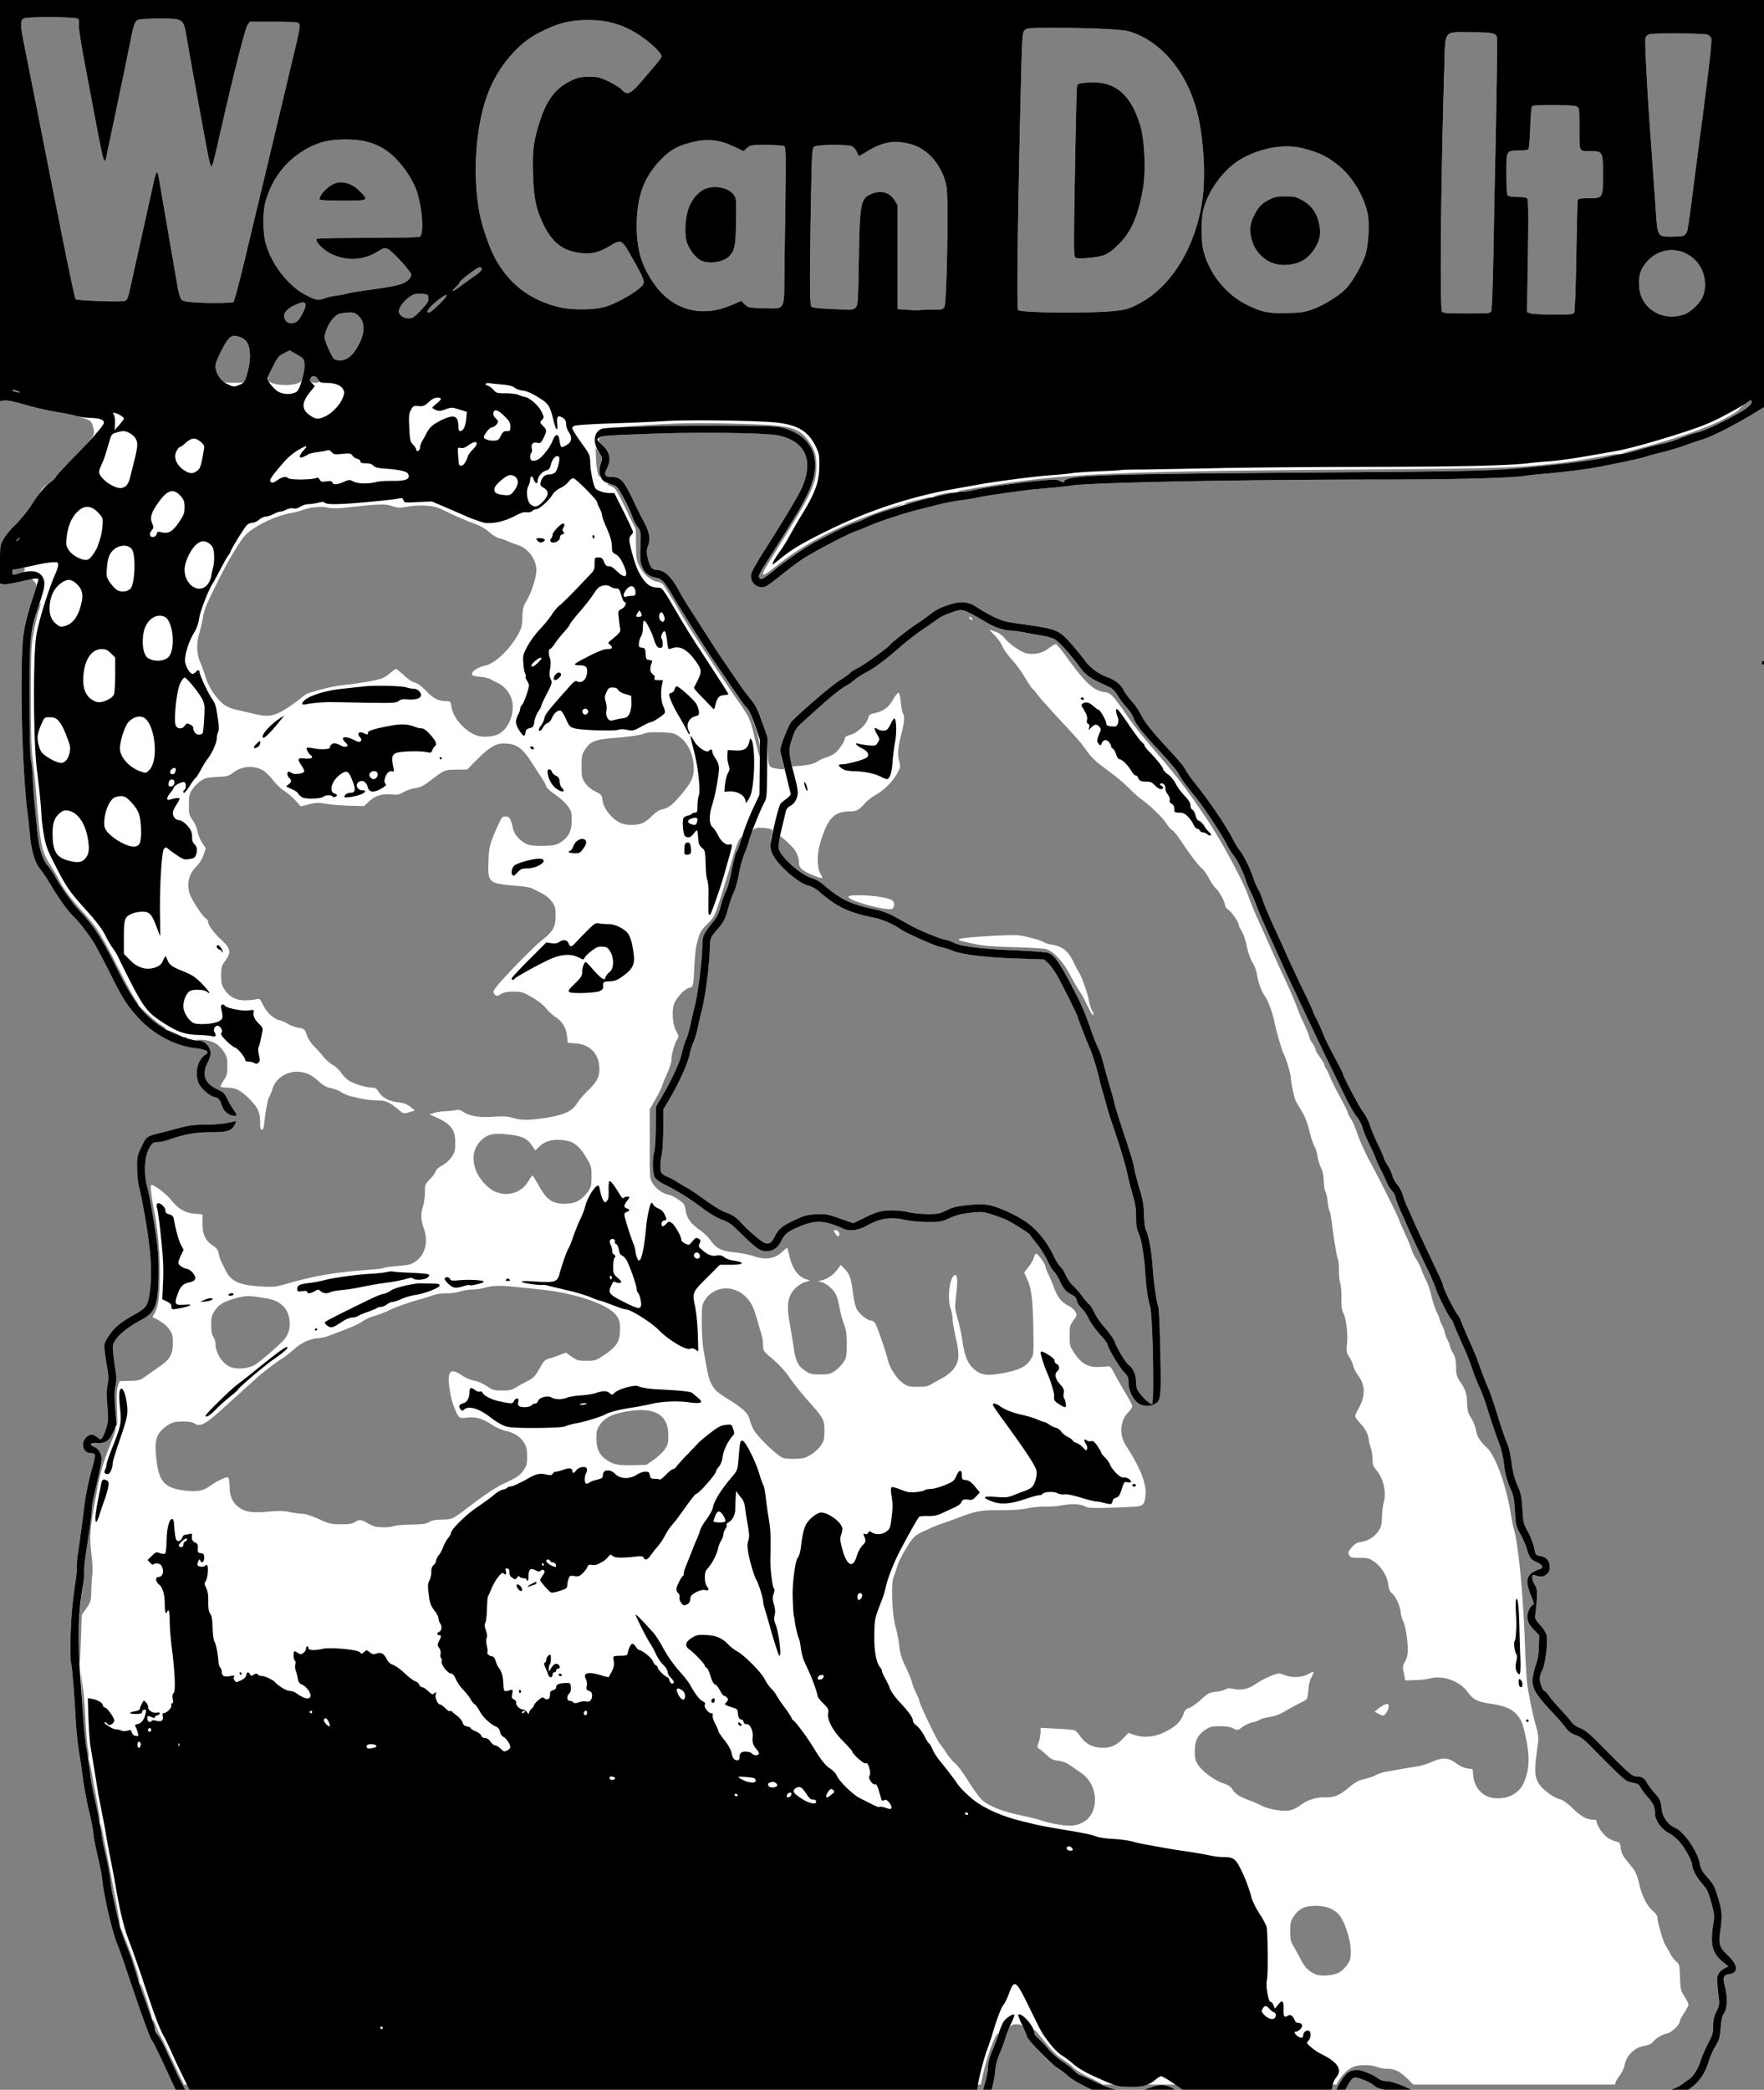 <svg xmlns="http://www.w3.org/2000/svg" width="1424" height="1687">
  <rect width="100%" height="100%" fill="#808080" stroke="none"/>
  <path fill="#ffffff" d="M0 0v323.9l3.3-.6c2.3-.3 8 .8 17.8 3.6 7.9 2.3 17.8 4.6 21.9 5.2 12.4 1.6 28.3 5.9 30.2 8.1.9 1 2 3.9 2.4 6.3.6 4.2.4 4.6-4.9 11.3-3 3.7-8.9 9.9-13.2 13.7-4.2 3.8-9.5 9.3-11.8 12.3s-5.7 6.3-7.6 7.3c-2 1.1-4.3 3.4-5.3 5.6-1 2-2.9 4.9-4.2 6.3s-4 5.2-6.2 8.5c-2.1 3.3-6.6 8.7-10.1 12.1-3.4 3.3-7.6 8.4-9.2 11.3C0 440.1 0 440.1 0 455.5V471l2.5.6c1.5.4 6.9-.4 12.8-1.9l10.2-2.5 2.2 2.3c2.1 2.4 2.1 2.5.4 8.2l-4 12.2c-4.9 14.3-6.1 23.7-6.6 53.5-.6 34.9 1.5 87.3 4.5 110.6.6 4.7 1.5 13.5 2.1 19.5 1.2 13.3 4.2 23.4 8.5 28.3 1.7 2.1 5.6 7.8 8.5 12.7 5.8 10 14.4 21.9 17.9 25 4.1 3.6 13.5 15.9 17.7 23 2.2 3.9 7.8 14.4 12.3 23.5 10 20 12.9 24.6 21.8 34.7 12.1 13.7 30 23.5 46.6 25.4 4.4.5 8.6 1.5 9.4 2.3 1.2 1.2 1.1 1.6-1.2 3.1-6.1 4-8.6 14.8-5.3 22.8 1.8 4.2 8.6 10.3 12.5 11.2 3.6.8 4.6 1.8 6.1 6.6 1.5 4.5 4.8 7.7 8.9 8.5 3.9.8 4-.2.8-4.7-1.4-1.9-3.6-5.7-5-8.6-2.2-4.6-3.2-5.6-8.3-8-10.1-4.8-12.6-11.8-7.8-21.3 2.9-5.6 3.1-8.9 1.1-12.9-1.5-2.9-4.8-4.7-10.1-5.5-1.6-.2.3-.3 4.3-.2 8.5.4 13.5 3.1 18 9.8 2.3 3.6 2.7 5.2 2.7 11.3s-.4 7.8-2.7 11.3c-1.6 2.3-2.8 4.6-2.8 5.2 0 .5 1.9 1 4.3 1 7.9 0 11.6 1.8 18.8 8.9 7.3 7.4 8.9 10.8 8.9 19.9 0 3.7.4 5.2 1.4 5.2.9 0 1.5-1.7 1.9-5.2 1.1-10.3 2.8-19.3 4-21.3.7-1.1 1.9-3.9 2.6-6.3 2.6-9.1 12.2-15 22.3-13.9 5.9.7 9.5 2.6 15.6 8.1 3.6 3.1 6.2 4.5 9.3 5 2.4.4 6.1 1.8 8.1 3.1 2.1 1.4 5.7 2.9 8 3.5 2.4.5 6.3 1.4 8.8 2s7.9 1.2 12.1 1.3c7.9.2 9.7 1 18.6 8.3 3 2.5 3.4 2.5 7.8 1.2l4.5-1.3-3.7-3c-2.8-2.2-5.3-3.1-10.2-3.7-7.3-.9-12.9-4-15.7-8.8-1.4-2.2-2.6-3-4.7-3-4.8 0-15-3-18.9-5.6-2.1-1.3-5-4.2-6.4-6.4-1.4-2.1-4.6-5.1-7-6.5s-5.6-4.2-7.1-6.2-4.9-5.8-7.4-8.3c-2.6-2.5-5.2-6.4-5.9-8.6-1.8-5.4-2.4-6.1-7.3-6.8-2.3-.4-6-1.7-8.2-3s-5.2-2.6-6.6-2.9c-4.9-1.2-10.6-6.3-13.4-12.2-2.7-5.4-2.9-5.6-5.9-4.8-1.7.4-5.8.8-9.1.8-7.3-.1-12.3-2.8-16.3-8.8-2.3-3.5-2.7-5.1-2.7-11.3 0-6.6.3-7.7 3.3-11.8 5-7.2 4.5-9.7-3.2-17-6.5-6.1-10.6-11.8-10.6-14.6 0-.8-.9-2.1-2-2.8-2.8-1.7-11.7-15.5-13-20-2.3-8.4-.5-15.7 5.3-21.5 2.7-2.7 4.8-6.1 6-9.5l1.8-5.4-3-4.6c-1.7-2.6-3.3-6.7-3.7-9.2-.4-2.4-2.1-6.4-3.8-8.8-2.9-4-3.1-5-3.1-12.6 0-7.3.3-8.7 2.8-12.4 1.5-2.3 4.5-5.4 6.8-6.9 3.5-2.3 5.4-2.7 13.2-3.1 8.4-.4 9.3-.7 13.4-3.8 6.8-5.2 16.7-5.7 24.1-1.2 1.7 1.1 5.3 4.6 7.8 7.9 2.6 3.2 6.5 7 8.8 8.3 2.2 1.3 6.2 4.7 8.8 7.5l4.6 5.1 6.5-1.7c5.5-1.4 7.3-1.5 13.3-.5 3.8.7 12.4 1.4 19.1 1.6l12.2.3 4.1-3.8c4.9-4.6 10.5-6.3 18-5.6 4.6.5 6.1.2 9.6-1.8 2.3-1.3 6.6-2.8 9.6-3.3 4.1-.6 6.8-1.9 11.2-5.3 12.7-9.6 12.1-9.4 21.8-9.6l8.9-.1 4.3-4.4c14.7-14.9 19.4-17.6 29-16.4 7.3.8 11.9 4.4 18.3 14.4l8.9 13.7c1.9 2.8 3.4 5.7 3.4 6.5.1.8 3.3 3.8 7.3 6.5 3.9 2.8 8.5 7 10.2 9.4 2.7 3.8 3 5.1 3 11.4 0 8.5-2.4 13.2-8.7 17.5-3.4 2.2-5.4 2.7-12.6 3-4.9.2-10.6-.1-13-.7-5.8-1.6-11.8-7.6-13.1-13.3-2.2-8.8-2.5-9.3-5.7-9.6-2.8-.3-3.1.1-6.1 6.5-6.8 14.9-7.7 18.2-8 29.8-.5 13 .4 15.4 6.2 17.4 2.2.7 9 1.7 15.1 2.1 6.3.4 12.3 1.3 14 2.2l7.9 4c3 1.5 6.2 4.2 8 6.7 2.7 3.8 3 5.1 3 11.4 0 8.8-1.9 12.4-10.2 19-8.8 6.9-36.6 35.8-39.3 40.7-1 1.8-.9 2.5.4 3.8 1.5 1.5 1.9 1.5 4.9-.3 2.4-1.5 5-2 10.2-2 6.5 0 7.6.3 15 4.6 5 2.9 9.2 6.2 11.3 8.9 1.8 2.4 5.3 5.5 7.6 7 5.5 3.5 8.6 8.6 9.3 15.3l.6 5.5 6.3.5c10.8.8 17.8 7.3 19 17.3 1 8.3-.9 12.8-8.5 20.3-3.8 3.6-7.8 8.3-9 10.3-4.1 6.9-10.6 9.9-26.8 12.4-12.4 1.8-18.7 1.8-25.3-.2-4.2-1.2-7.5-1.4-15.6-.9-11.5.8-18.7-.4-24.4-3.9-2.5-1.6-4.2-2-6-1.5-1.4.4-5 .8-8 .9s-7.3.7-9.5 1.4l-4 1.2 3.4 1.4c13.9 5.9 17.6 10.5 17.6 21.4 0 6.2-.4 7.8-2.8 11.4-1.6 2.5-4.8 5.3-7.7 7-3 1.6-5.1 3.6-5.5 5-.3 1.2-2.3 4-4.5 6.2-3.8 3.8-4 4.3-4 10.3 0 3.5-.7 8.6-1.5 11.3-2 6.7-1.9 10.9.6 17.9 3.9 11.1 1.1 21.7-7.2 27.2-3.1 2-5.6 2.7-13.8 3.3-5.5.4-10.4 1.1-11.1 1.5-.6.4-5.9 1.1-11.8 1.5-29.8 2.3-43.5 4.7-67.7 11.6-8.1 2.3-10.1 2.5-19.9 1.9-17.7-1.1-24.2-4.1-28.6-13.2l-3.6-7.3c-.6-1.4-1.5-4.2-1.9-6.2-.5-2.8-1.6-4.3-4.5-6.2-6.2-4.1-8.5-8.8-8.5-17.7v-7.6l-6.2-.5c-7.9-.7-13.1-3.7-18.9-10.8-4.8-5.8-15.2-13.6-16.5-12.3-.7.8.2 8.4 2.7 21.8 2.9 15.1 4.4 32 4.4 48.5 0 18.5-1.2 27.9-4.1 32.9-1.1 1.8-1.8 3.4-1.7 3.5 5.7 2.4 10.9 6.1 13.3 9.5 2.7 3.8 3 5.1 3 11.4 0 9.3-2.4 13.3-11.4 19.3l-10.9 7.7c-4 2.9-5 3.2-12.5 3.4l-8.1.2-1.4 3.8c-.9 2.7-1.2 7.6-.8 17.8l.5 14-1.5-12c-1.3-9.9-1.3-13.2-.3-18.8 1-5.4 1-8.4.1-14-.7-4-1.5-10.2-1.9-13.9-.5-6.3-.4-6.8 2.8-11.3 3.1-4.3 11.9-10.9 19.9-15 11.7-6 14-12.6 14-40.4 0-13-.6-19.2-3.6-37.6-1.9-12.1-4.4-25.3-5.6-29.4-2.7-9.9-2.3-23.5 1.1-30.1 2.8-5.3 3.6-6 7.7-6 1.7 0 5.7-.9 9-2.1 12.4-4.3 21.6-5.9 33.7-5.9 13.3 0 16.6-1.1 19.2-6 .8-1.7 1.3-3 1.1-3-.3 0-3.3.7-6.8 1.4-3.5.8-11.5 1.5-17.8 1.5-8.9 0-13.5.6-20.5 2.4-4.9 1.4-12.1 3.3-16 4.2-11.3 2.9-11.3 2.8-15.3 11.3-3.5 7.4-3.7 8.1-3.5 18 .1 5.9.8 12.2 1.7 15 .8 2.6 3.2 14.6 5.2 26.7 4.3 25.4 5.3 42.2 3.4 56.8-1.5 11.7-2.7 13.5-12.7 19-10.9 6.1-16.1 10.4-20.4 17-3.9 6-4 6.4-3.4 12.2.4 3.3 1.3 9.6 2.1 14 1.1 6.3 1.1 9.2.2 13.6-.8 3.9-.9 8.8-.1 17 .8 10 .7 12.1-.8 17.4-1 3.3-2.5 6.9-3.2 7.9-1.4 1.9-1.5 1.9-4.2-.2-3.6-2.8-6-2.8-9 .3-4.7 4.7-2.4 12.5 3.7 12.5 1.6 0 3.1.6 3.4 1.4s-.6 5.2-1.9 9.8c-3 10.1-5.6 22.8-6.8 32.8-1.2 10.4-3.8 29.3-4.9 36.6-.6 3.4-1 8.5-1 11.4s-.4 8-1 11.4c-2.5 16.1-4 33.6-4.1 48.8-.1 9.1.1 17.1.5 17.6.7 1.2 2.3 20.6 3.6 43.7.5 9.4 1.8 22.2 2.9 28.5s2.2 14 2.6 17c.9 8.4 3.5 22.5 6.1 33 1.2 5.2 2.6 12.4 2.9 16 .4 3.6 2 11.7 3.5 18 1.6 6.3 3.1 14.4 3.5 18 1.4 13.8 8.1 42.7 12.1 52.2 1.4 3.5 4.1 10.8 5.9 16.3 10.7 32.2 20.5 59.8 21.9 61.3 1.4 1.6 3.9 6.8 14.3 29.2.9 2.1 2.1 4.6 3.2 6.8h7.3c-2.4-4.7-4.9-10.1-10.6-22.7-3-6.8-6.7-13.9-8.1-15.7-2.3-3-5.9-13.3-5-14.2.1-.2 1.3 2.2 2.4 5.3 1.2 3 2.8 6.7 3.7 8 .8 1.3 5.2 10.4 9.7 20.2l9.2 19.1h643.3c2.7-15.2 9-35.1 13.2-40.8 2.1-2.8-.1 5.2-3.7 13.4-2.6 5.9-3.7 10.2-4.3 16.5-.3 3.3-1.1 7.2-2 10.9h6.4c1-3.8 1.7-7.9 1.9-10.5.4-5.3 1.6-9.6 4.1-15.5 1.9-4.6 4.2-11 5.1-14.3 1.8-7 3.6-8.7 9-8.3 3.9.3 4.1.5 6.5 6.4 3 7.4 17.4 23.6 25.1 28.4 2.7 1.7 6.9 4.8 9.2 6.9 2 1.8 6 4.3 11.2 6.9h15a114.95 114.95 0 0 1-6.9-3.3c-5-2.5-9.5-4.5-10.1-4.5s-2.4-1.4-4.1-3.1c-1.6-1.7-5.9-5.2-9.6-7.6-3.8-2.4-9.1-7.1-11.8-10.5-2.8-3.3-6.3-7.1-7.9-8.4s-3.1-3.5-3.3-4.9c-.5-2.2-.3-2.3 1-1.2.9.6 4.8 5.3 8.9 10.4 5.1 6.4 9 10.2 13 12.6 3.2 2 7.1 5 8.8 6.7 1.7 1.8 7 5.2 12 7.5s9.9 5 11 5.8c.2.2.4.4.6.5h188.8c3.5-7 9.5-13.2 14.8-14.7s13-1.3 17.8.4c2.2.8 5.6 1.5 7.5 1.5 7.5 0 11 1.9 19.2 10 .9 1 1.8 1.9 2.7 2.8h162.8c.2-.5.3-.9.3-1.2 0-.8 1.5-3.4 3.3-5.8 1.9-2.5 3.7-6.2 4.1-8.4 1.5-8.3 8.1-14.7 16.6-16 2.9-.5 5.1-1.6 6.3-3 2.3-3 7.4-6 11.5-6.9 3.6-.8 10.1-6.9 10.2-9.7 0-.9 1.6-3.9 3.5-6.8s3.5-5.9 3.5-6.7c0-.9-1.4-3.9-3.2-6.7-3-4.7-3.3-5.7-3.6-15.5-.4-9.9-.6-10.6-3.1-12.7-1.5-1.2-3.6-4-4.7-6.1-1-2.1-2.9-5.4-4.1-7.3-2-3.4-6.3-18.3-6.3-22.2 0-1.1-1.3-3-2.9-4.4-5.3-4.4-9.3-12-11.7-22-1.5-6.6-3-10.4-5-12.9l-6.1-7.6c-2.2-2.7-3.5-5.5-3.9-8.8-.6-4.4-.9-5-3.6-5.5-1.7-.3-4.6-1.6-6.5-2.8-3.8-2.3-9.3-10-9.3-13 0-1.2-.8-1.8-2.2-1.8-5.7 0-10-2.3-17-9-4.5-4.3-8.2-7-10.2-7.4-4.5-.9-13.2-7-16.6-11.7-3.8-5.2-4.4-10.2-3-21.9l1.7-13.7c.3-2.6-.3-6.9-1.5-11-2.7-9.3-5.2-21.3-7.2-33.8-.6-3.8-1.5-18.9-2-33.5-1.4-39.5-5.2-79.1-8.7-92-.9-3-1.9-7.9-2.4-11-3.5-23.6-12.4-48.6-19.6-55.3-5.5-5.1-8.1-9.2-8.9-14.7-.4-2.4-2.1-6.6-3.8-9.3-2.6-4.2-3.1-6.1-3.3-12.1-.2-7.6-1.1-10.6-5.8-17.5-2.6-3.9-3-5.4-3.1-11.7-.1-5.4-.7-8.1-2.2-10.6-1.1-1.8-2.4-4.6-2.8-6.3-.4-1.6-1.3-3.9-2-5-.6-1.1-1.5-3.4-1.9-5.2-.3-1.7-1.5-4.8-2.6-6.9-1-2.1-1.9-4.3-1.9-4.9 0-.5-1-3-2.3-5.5-1.2-2.5-3.1-8.1-4.1-12.5s-2.9-10.1-4.3-12.7c-1.3-2.5-3-6.6-3.8-8.9-.9-2.4-2.9-6.4-4.5-8.9s-3.2-5.9-3.6-7.5-2.6-7-4.9-12-4.6-10.1-5-11.5c-.9-3.1-15.6-32.6-24.2-48.5-3.6-6.6-7.8-16-9.4-20.8-1.6-4.9-4-10.5-5.4-12.5s-2.5-4.2-2.5-4.9-2.9-6.6-6.5-13.2-7.2-13.9-8-16.1-2.1-5-3-6.2c-.8-1.3-1.5-2.8-1.5-3.5s-1.6-3.3-3.5-5.9c-1.9-2.5-3.5-5.2-3.5-6s-1.1-3.2-2.5-5.2-2.5-4.2-2.5-4.8c0-1.1-4.1-11-6.1-14.6-.5-1-2.2-5.3-3.8-9.5-1.6-4.3-6-14.5-9.8-22.8-3.9-8.2-9.4-20.4-12.3-27l-8.5-19c-3.7-7.9-6.4-14.6-9.1-22-4.1-11.6-21.6-44.1-32.8-60.7-16-23.8-23.4-33.7-40.6-53.7-13.5-15.8-19.6-23.5-25-31.6-3-4.4-7.2-10.1-9.3-12.7-3.4-3.9-4.7-4.7-8.7-5.2-8.2-1.1-15.6-8.1-30.5-28.9-3.8-5.3-7.5-9.7-8.2-9.7s-3.3 1.5-5.8 3.4c-5 3.8-10.9 5.2-17.4 4.1-4.5-.8-14.5-7.6-18.5-12.7-1.3-1.7-3.9-3.6-5.7-4.3l-5.4-2c-1.1-.5.1 1.2 2.7 3.6 2.6 2.5 5.7 6.7 6.9 9.4 1.2 2.8 4.7 7.7 7.8 11.1 3.1 3.3 7.8 9.7 10.4 14.2 2.7 4.5 5.3 8.4 5.8 8.8.6.3 2.4 2.5 4 4.7 1.7 2.3 10 11.7 18.6 20.9s16.5 18 17.7 19.6c1.1 1.6 3.7 5 5.6 7.6 1.9 2.7 6.6 7.1 10.4 9.9 13.7 10.2 15.2 11.5 22.1 18.1 3.8 3.8 8.3 7.8 10 8.9 6.5 4.6 16.8 14.4 19.7 19 1.7 2.6 3.9 5.2 5 5.8s4 4 6.4 7.7c8.5 12.7 14.9 21.1 17.5 23.1 1.4 1.1 4.1 4.8 5.9 8.3s4.4 7.1 5.6 8.1c2.5 1.9 7.4 11.1 7.4 13.8 0 .9 1.2 2.4 2.6 3.3 2.7 1.8 8.4 10.1 8.4 12.3 0 .7 1.1 3 2.4 5.1 1.3 2 3.2 7.5 4.1 12.2 1.1 5.2 2.9 10.3 4.6 13 1.5 2.5 3.1 6.5 3.5 9 .9 6.6 3.6 14.1 6.3 17.8 2.9 4.1 6.5 14 8 21.8 1.4 6.9 5.8 22.1 7.3 24.9 1.9 3.4 5.8 16.7 5.8 19.4 0 3.3 2.9 17.1 4.1 19.1.5.8 2.6 4.4 4.7 8 2.6 4.2 4.7 9.8 6.2 16 1.3 5.2 3.2 10.9 4.2 12.6s2.1 5.3 2.4 8c.4 2.7 1.6 6.7 2.7 8.9 1.4 2.7 2.1 6.2 2.3 10.6.1 3.6.7 7.6 1.3 8.8.7 1.3 1.5 4.8 1.8 7.9.3 3.2 1 6.5 1.5 7.5s1.3 5 1.8 9c1.9 14.7 3.8 26.3 4.9 29.7.7 1.9 1.1 6.2 1 9.5s.3 8 1 10.4 1.1 8.1 1 12.5c-.2 6 .2 8.9 1.4 11.3 2.4 4.5 3.9 16.6 3.1 24.9-.6 6.5-.4 7.5 1.9 11 1.4 2.2 2.8 5.4 3.2 7.3.4 1.8 2.2 5.3 4 7.7 5.7 7.5 5.8 16.5.4 26-1.6 2.8-2.9 5.8-2.9 6.7 0 .8 2 3.6 4.4 6.1 4 4.1 6.5 9.3 6.6 13.6 0 .8.7 3.3 1.5 5.5s1.4 6.4 1.5 9.3c0 4.7.5 5.9 3.5 9.5 5.3 6.2 7.8 17.5 5.5 25.7-.7 2.5-1.3 7.7-1.4 11.5-.1 5.5-.6 7.8-2.4 10.8-3.1 4.9-8.5 8.5-14.2 9.4-3.5.5-5.2 1.4-7.8 4.4-2.8 3.2-3.1 4-2.2 6.1 1 2.1 1.7 2.3 8.4 2.3 6.3 0 7.9.4 11.4 2.8 6 3.9 11.1 12 11.9 18.8.4 3.5 1.3 5.8 2.5 6.7 3.1 2.2 6.8 9.8 7.5 15.4.3 2.9 1.2 6.2 1.9 7.3 1.7 2.7 3.9 15.4 3.8 23.1 0 4.3-.6 7-2.1 9.7-2 3.2-2.1 4.1-1 9.4l1.1 5.8 7.8-.2c4.2-.1 9.4-.7 11.5-1.2 11.1-3.1 24.5 1.7 31.4 11.2 4.2 5.9 7.7 7.5 19.2 9.2 11.2 1.7 17 4.4 21.1 9.8 3.2 4.2 4 6.4 6.5 18.2 2.7 12.6 2.7 22.4.1 30.4-2.5 8-5 11.5-10.8 14.9-6.4 3.7-16.8 3.9-22.5.3-5.4-3.3-8.7-8.8-9.4-15.4l-.5-5.5-4.4-.7c-2.8-.4-6.1-2-9.1-4.2-5.9-4.5-11.2-4.8-19.6-.9-3.2 1.4-8.6 3.1-12 3.6s-8.9 1.4-12.2 2l-12 2.1c-3.3.6-7.3 1.9-9 2.9-1.6 1-5.7 2.4-9 3.1-4.9 1.1-7.3 2.4-12.9 7.1-7.4 6.2-11.8 8-19.4 7.7-6.6-.2-14 2.2-19.5 6.4-3 2.3-6.3 3.8-9.2 4.2-5.8.9-16.5-1-22.3-4-2.6-1.3-6.7-3.1-9.2-4-8.3-3.1-11.4-5-13.9-8.7-2-2.9-3.8-4.1-7.8-5.3-6.3-1.9-16.6-9.4-20.1-14.8-2.3-3.4-2.7-5.1-2.7-11.1 0-8.5 2.4-13.2 8.8-17.4 3.5-2.3 5.1-2.7 11.6-2.7 5.3 0 8.6.6 10.8 1.8 3.2 1.7 3.3 1.7 7.3-1.2 2.2-1.6 5.6-3.2 7.7-3.6 2-.3 4.5-1.3 5.7-2 1.2-.8 4.9-1.9 8.4-2.4 3.9-.6 8.4-2.2 12-4.4 3.1-1.8 8.2-4.6 11.2-6.2 3-1.5 6-3.1 6.6-3.6s1.3-4 1.6-7.8c.3-4.5 1.3-8.2 2.6-10.4 1.1-2 1.8-3.8 1.5-4-.2-.3-2 .4-3.8 1.5-4.8 2.8-12.9 3.4-18.5 1.3-2.5-.9-4.9-1.6-5.5-1.6-2.9 0-13.1 4.6-18.1 8-6.3 4.5-12.3 5.9-18.9 4.4-3.1-.7-4.7-.6-6.2.5-1.2.7-4.7 1.6-7.9 1.9-5.2.6-6.2 1.1-12.1 6.5-3.6 3.2-7.8 6.2-9.5 6.6-2.3.6-3.3 1.7-4.3 4.5-2.1 6.2-5.9 10.1-13.7 14.1-9 4.8-17.7 5.8-25.8 3.2l-5.1-1.7-4.8 5c-5.6 5.8-10.8 7.6-18.9 6.8-6.5-.7-11.4-3.6-15.2-9.2-1.7-2.4-3.8-4.6-4.7-4.8-1-.3-7.5-.9-14.5-1.2l-12.8-.7v3.9c-.1 2.1-.7 5.6-1.5 7.8-1.4 3.8-1.4 4.1.8 5.5 1.2.8 3.9 3.1 6 5.1 3 2.9 4.8 3.8 8.9 4.2 3.2.4 6.6 1.7 9.1 3.4l8.8 6c8.4 5.6 12.8 15.2 11.6 25.4-1.2 10.1-8.1 16.7-18.4 17.6-5.5.5-17.8-1.7-25.8-4.5-1.6-.6-8.6-2.3-15.5-3.8-14.7-3.1-25.2-7.2-30.7-11.9-2.2-1.8-7.3-8.7-11.3-15.2s-9-13.3-11.1-15c-2.1-1.8-5.1-5.4-6.8-8-1.7-2.7-4.1-6.1-5.5-7.8-2.6-3.2-16.6-32.6-16.6-34.8 0-.8-1.1-3.4-2.4-5.9s-2.7-6-3.1-7.9-2.7-7.7-5.2-12.9c-3.5-7.3-4.7-11.2-5.3-17-.4-4.1-1.7-10.9-2.9-15-3-10.9-4-34.8-1.7-41 1-2.5 2.3-6.5 3-9 1.3-4.5 7.5-15.5 12.2-21.7 1.3-1.7 4.5-4.1 7.1-5.3l8.8-4a93.97 93.97 0 0 1 8.5-3.3c2.5-.8 7.6-2.7 11.5-4.1 15.5-5.9 18.8-6.6 34.9-6.5 10.3 0 17.3-.5 22.1-1.5 3.9-.9 10.1-1.5 14-1.4s10.3-.3 14.4-1.1c7.9-1.4 15.1-.9 18.5 1.2 2.1 1.3 11.4 1.3 35.1.2 11.3-.5 12-.9 13.1-8.3 1.4-9.5-3.5-22.5-15.7-41.3-5.5-8.5-4.8-19.6 1.6-26.5 1.9-2 3.5-4.4 3.5-5.2 0-.9-2.4-5.7-5.4-10.6-3-5-7-12-8.9-15.6-3-5.7-3.7-6.4-5.8-6-1.3.3-5.1.5-8.5.5-7.8-.1-12.8-3.2-18.1-11.2-3.6-5.4-3.8-6-3.8-13.9 0-7.6.2-8.6 3.1-12.6 3-4.2 3-4.4 1.3-7.1-.9-1.6-3.5-3.8-5.8-4.9-5.3-2.6-8.6-6.9-11.5-15-1.3-3.5-3.3-8.2-4.5-10.5-1.1-2.4-2.1-4.8-2.1-5.6 0-2.1-6-10.7-7.5-10.7-.7 0-1.5 1.3-1.8 2.8-.3 1.6-2.2 5-4.2 7.7l-3.7 4.7 2.7 6.2c3.3 7.5 4.3 16.6 4.7 41.6.3 18 .2 18.6-2.1 22.3-3.5 5.6-8.3 8.2-19.6 10.6-15.7 3.3-21.1 2.5-27.5-3.9-4.2-4.2-6.6-10.7-8.2-22.5-.5-3.8-2.1-11.1-3.5-16.2-2.6-9.1-2.6-9.4-1.4-20.2 1.4-11.2 1-16.6-1.2-15.8-4 1.3-6.2 18.7-3.3 27 .9 2.6 1.6 6.4 1.6 8.5 0 2 1.2 8.9 2.6 15.3 3.2 13.9 2.8 18.9-1.9 25.1-1.9 2.4-5.6 5.4-8.7 7.1-3 1.6-7 3.8-9 5-2.8 1.8-5 2.2-11.2 2.2-6.9 0-8-.3-12-3-4.7-3.4-10.3-11.8-11.9-18-2.3-9.3-9.3-29.1-10.7-30.7-.8-1-2.3-1.8-3.1-1.8-2.6 0-8.7-4.7-11-8.4-1.5-2.3-2.6-6.9-3.5-13.8-1.7-12.3-2.7-15.3-6.8-19.5l-3.1-3.2-2.8 3.8c-3 4.1-7.7 7.4-12.4 8.6l-3 .8 3.3.9c1.8.5 5 2.6 7.2 4.8 4 4 5.2 6.9 7.1 17.5.6 3.3 2.1 8.5 3.2 11.5 1.8 4.4 2.2 7.6 2.2 16.1 0 9.8-.2 10.8-2.7 14.7-1.6 2.3-4.7 5.4-7 7-3.6 2.4-5.1 2.7-11.8 2.7-6.6 0-8.2-.4-11.7-2.7-6.2-4.1-8.1-8-9.8-20.4l-3-18.4c-2.8-14.4-1.6-21.9 4.5-28 2.3-2.3 5.6-4.4 8.2-5.1 4.2-1.2 4.2-1.2 1.6-1.9-7.3-2.1-11.7-7.8-14.4-18.5-.9-3.8-1.8-7.1-1.9-7.2-.1-.2-1.8 1.2-3.9 3.1-6.1 5.8-13.7 7-23.4 3.6-3.1-1.1-9.9-2.5-15-3-10.8-1-15.4-3.4-19.8-10-1.5-2.2-5.5-6-9-8.5-7.2-5.2-10.1-9.4-11-15.9-.6-4.1-1.2-5-5.4-8-2.6-1.9-6.2-3.7-8.1-4.1-4.9-1-10.3-4.8-13-9.2-2.4-3.8-2.4-4.1-2.4-31.9v-28l4.7-8.1c2.6-4.5 5-9.4 5.4-11 .4-1.5 2.2-6.1 4.1-10.1 1.8-4 3.3-8.8 3.3-10.5 0-4.4 2.5-13.3 4.5-16.4 1.6-2.4 1.6-2.8-.5-6.6-2.8-4.8-3.8-15.3-2.1-21.5 1.4-5 8.4-12.7 12.5-13.8 3.2-.8 3.4-1.3 4.1-16.9.4-7.1 1.1-14.6 1.5-16.5 2.8-11.3 3.2-12.2 8.9-18 5.6-5.7 5.9-6.1 10.9-21.7 2.8-8.7 6.5-20.7 8.2-26.8 3.4-12.3 5.4-17.8 7.6-20.9 1.5-2 1.5-2 .8.9-.3 1.7-1.7 5.5-3.1 8.5-1.3 3-3.5 10.9-4.8 17.6-1.3 6.6-3.2 13.6-4.3 15.5s-3 7.1-4.2 11.7c-1.7 6.4-3.2 9.5-6.4 13.4-7 8.6-8.6 11.7-8.6 17.8-.1 12.5-3.3 38.8-6.2 50.5-.9 3.3-2.4 9.8-3.4 14.5-.9 4.7-2.6 10.2-3.6 12.2-1 2.1-2.5 6.9-3.3 10.8-1.5 7.2-8 21.3-16.3 35.5l-4.7 8-.1 16c0 8.8-.6 17.8-1.2 20-1.7 5.8-1.5 17 .3 20.6 1 1.9 3.6 3.9 7.3 5.7 9.3 4.6 20.2 11.2 27.4 16.6 9.3 7.1 15.5 10.8 21 12.7 2.9 1 6.6 3.4 9.7 6.5 16.8 16.5 19.3 18.4 25.1 18.4 5 0 8.8-2.6 11.5-7.9 3-6.1 5.6-8.1 14.9-12 10.3-4.3 16.5-4.8 24.9-2.3 3.6 1.2 8 2.8 9.6 3.7 5.5 2.8 12.4 2 20.4-2.4 10.1-5.6 18.8-6.9 29.4-4.5 4.6 1 12.3 1.8 18.8 1.8 10.4.1 11.4-.1 18.2-3.1 5.4-2.5 9.5-3.5 16.9-4.3 9.3-1 10.2-.9 17.8 1.6 4.4 1.4 9.4 3.3 11.1 4.1 6.5 3.4 18 10.6 18.8 11.9.4.8 3.1 4.2 5.9 7.7 2.7 3.4 6.5 9.4 8.3 13.2 1.8 3.9 4.2 7.9 5.3 8.9 1.2 1.1 3.3 4.4 4.7 7.5 3.1 6.7 4.9 8.7 9.6 11.2 2.7 1.3 3.8 2.6 4.2 4.9.4 1.8 2.1 4.5 3.8 6.1 1.8 1.6 4.4 5.5 5.9 8.7 1.6 3.1 5.6 8.7 8.9 12.4 3.4 3.6 6.1 7.2 6.1 7.9 0 2.4 9.4 18.4 13.2 22.3 3.3 3.5 3.8 4.6 3.8 8.8 0 6.2 3.9 14.2 8.3 16.8 3.8 2.4 8.7 2.5 12.6.5 5.3-2.7 5.5-4.5 4.8-42.1-.4-18.9-1.1-35.4-1.7-36.8-1.5-4-3.8-20.1-4.5-31.6-.8-12.1-3.1-25.2-5.2-29.4-1-1.8-1.6-6.6-1.8-13-.2-8.1-1-12.3-3.8-21.6-1.9-6.3-3.8-13.7-4.2-16.5-.3-2.7-3.8-14.2-7.6-25.5s-7.6-23.2-8.3-26.5-2.3-8.9-3.4-12.5l-3.2-11c-3.6-13.9-4.9-17.8-6.5-20.9-.9-1.9-2.8-6.4-4.1-10-6.5-18.3-8.7-23.8-14.1-34.2-13-25.1-16.9-30.8-22.2-32.7-1.4-.6-13.4-1.5-26.6-2-26.8-1.2-43.7-3.2-49.3-6.1-2.1-1.1-5.6-2.3-7.7-2.6-3.8-.7-20.4-7.5-27-11.2l-11.8-6.5c-5.8-3.3-11.3-5.4-16-6.4-21.3-4.5-28.5-7.9-42.8-20.1-2.7-2.4-6.8-4.7-9.1-5.3-9.2-2.4-25.9-17.3-27.2-24.2-.6-3.3.1-9.8 1.1-9.8.6 0 4.7 3.5 9.4 8.3 3.8 3.7 5.9 8.7 5.9 13.9 0 1.9 1 3.5 3.3 5.2 3.4 2.6 14.5 7.1 15.4 6.3.2-.3-.3-1.7-1.3-3.2-2.8-4.2-3-15.7-.6-24 6.3-21.1 11.2-26.4 24.7-26.5 4.9-.1 7.2-1.3 11.5-6.3 1.9-2.2 5.8-5.3 8.8-6.9 6.9-3.9 13.9-11 17.5-17.6 2.5-4.6 2.7-5.6 1.8-8.9-1.7-5.9-1.3-12 1.4-22.3 2.7-10.6 3-14.2 1.4-17.2-.6-1.2-1.4-5.3-1.8-9.1-.3-3.9-1.1-7.2-1.7-7.4s-2.6 2.1-4.2 5c-3.7 6.5-7.7 9.7-14.5 11.2-4.5 1-5.2 1.5-5.9 4.4-1.3 4.8-8.8 11.8-14.3 13.3-2.9.8-4.5 1.8-4.5 2.8 0 2.8-5.6 10.6-9.1 12.8-1.9 1.1-4.8 2.4-6.4 2.8s-4.6 1.8-6.6 3.1c-2.7 1.8-5.9 2.6-12 3.3l-8.5.7c0-.1-.6-2.1-1.2-4.3-1.8-6.1-1.5-10 1.4-18.6 2.3-7 3.1-8.2 9-13.5l14.8-13.3c8.8-7.9 16.4-13.8 20.6-16 1.4-.7 4-2.6 5.8-4.2 1.8-1.5 5.8-4.2 9-5.8 7.6-4.1 15.9-10.2 28.7-21.5 4.4-3.9 12.5-10.1 18-13.8s11.1-7.7 12.5-8.7c1.4-1.1 5.8-3.1 9.8-4.5 9.7-3.4 8.3-3.8 30.8 9.2 5.1 2.9 12.8 5.3 17.2 5.3 1.8 0 6.5.6 10.5 1.4 3.9.8 10.6 1.9 14.7 2.6s8.9 2.1 10.6 3.1c3.6 2.2 12.5 12.1 19.5 21.6 4.7 6.5 8.1 9.2 16.9 13.4 2.5 1.1 6 2.8 7.9 3.7 2.2 1.1 4.5 3.5 6.4 6.7 1.6 2.8 4.8 7 7.1 9.5 2.4 2.5 5 6.5 5.9 9.1 1.9 5.2 7.3 11.8 23.5 29.2 6.2 6.7 11.9 13.6 12.6 15.3.8 1.7 3.3 5.6 5.7 8.7l9 11.4c6.9 8.8 20.2 29 23.9 36.3 1.8 3.6 4.4 7.8 5.7 9.4 3.1 3.7 7.5 12.6 9.8 19.6.9 3 2.8 7.5 4.1 10s3.2 7 4.3 10c1 3 5.5 13.6 10 23.5l11.3 25c1.6 3.9 6.3 13.8 10.2 22l11.5 24.5 13.6 28.5 15.3 31.5c3.3 6.9 7.6 14.3 9.5 16.5 1.8 2.2 3.9 6.2 4.7 9 .7 2.8 3.2 8.8 5.6 13.5 2.3 4.7 4.5 9.6 4.9 11s2.2 5.4 4 9c1.9 3.6 4.1 8.4 5.1 10.7.9 2.3 2.7 5.2 4 6.4 1.2 1.2 2.6 3.6 2.9 5.3s2.1 6.5 3.9 10.6a671.73 671.73 0 0 1 7.1 16c2.1 4.7 7.5 16.2 12 25.6 4.6 9.4 8.8 18.9 9.4 21.2 1.3 4.6 10.2 22.6 12.6 25.2.8.9 1.5 2 1.5 2.4s2.6 6.6 5.8 13.9c6 13.5 6.8 15.4 10.7 26.7 1.3 3.6 3.7 9.4 5.3 13 1.7 3.6 4.9 12.6 7.1 20 2.3 7.4 5.7 17.3 7.5 22 2.2 5.4 3.8 11.8 4.5 17.5 1.2 9.8 2.7 15.2 6.2 23 1.7 3.8 2.4 7.8 2.9 16.6.6 10.9.9 12.1 4.3 18.2 2 3.6 4.3 8.8 5.1 11.5 2.2 7.6 3.4 9.2 8.2 11.3 4.5 2 5.7 4.5 2.7 5.5-11 3.5-12.7 8.4-7.4 21.4 2.4 5.9 2.7 7.2 1.5 7.7-2.1.8-4.4 5.7-4.4 9.3 0 4 1.3 6.6 5.9 11.3l3.6 3.8-.2 8.9c-.2 6.2-.9 10.6-2.4 14.7-1.2 3.2-2.3 8.1-2.6 10.9-.7 8.3 1.8 12.7 16.9 28.8 3.7 3.9 8 9 9.7 11.3 2.3 3.1 4.3 4.6 8.2 6 4.2 1.5 7.1 3.8 16.3 13.3 14.7 15 22.6 22.5 25.1 23.8 1.1.5 3.7 1.2 5.8 1.6 2.8.5 4.1 1.4 5.3 3.9.9 1.7 3.4 5.1 5.6 7.5 4.5 4.9 5.8 7.9 5.8 13.2 0 5.4 5.3 12.8 11.3 15.8 2.5 1.3 6.6 4.7 9 7.5 4.5 5.5 9.7 15.1 9.7 18.3.1 3.3 3.6 9.9 8.1 15 3.8 4.2 4.9 6.5 7.3 15.2 2.7 9.6 2.8 10.8 1.7 17.2-2.7 16.5-.9 23.7 7.5 30.6l4.6 3.8-3.5 1.7c-4.5 2.3-6.1 6.4-5.4 13.2 2 17.2 2.1 16-.7 21.5-2 3.9-2.6 6.6-2.6 11.5 0 5.5-.5 7.4-4 14-2.2 4.2-4.8 10.2-5.8 13.4-2.3 7.2-6.3 13.7-9.9 16-1.5.9-3.9 2.7-5.8 4.1h10.5c5.3-4.6 9.2-11 11.5-19.1.9-3.3 3.3-8.6 5.3-11.9 3.1-5.2 3.6-7.2 4.2-14.7.5-6.3 1.2-9.6 2.8-12.1 2.7-4.3 2.9-12.4.7-21.2-2-7.7-1.5-9.4 3.6-10.2 7.7-1.2 7-7.4-1.6-15.4-6-5.6-7.2-9-6.1-17 2-14.2 1.9-17.5-.9-27.2-3.4-11.6-3.6-12.1-9.7-19.1-3.5-4-5-6.8-5.4-9.5-1.5-10.2-12.9-27-20.4-30-5-2-9.8-8.5-10.5-14.3-1-8-1.4-8.7-5.8-13.7-2.4-2.7-5.2-6.3-6.1-8.1-1.9-3.8-4.3-5.3-8.6-5.3-3.4 0-6.2-2.5-28.6-25.1-8.9-9.1-12.6-12.2-16.6-13.8-3.3-1.3-6.1-3.3-7.5-5.4-1.3-1.8-5.2-6.3-8.9-10.2-3.6-3.8-7.7-8.7-9.1-10.7-1.4-2.1-3-3.8-3.5-3.8-1.3 0-3.8-6.4-3.8-9.9 0-1.7.9-4.8 2.1-7 2.3-4.5 4.5-21.9 3.5-27.6-.4-2.2-2.5-5.6-5.3-8.7-4.2-4.8-4.5-5.4-3.8-9.2.3-2.3.9-7.6 1.1-11.9.4-6.7.1-8.4-1.6-11.2-2.6-4.2-2.8-9-.2-8 4.5 1.7 6.8 1.6 9.5-.5 2.1-1.7 2.7-3 2.7-6 0-5-2.6-8.1-7.5-8.9-3.8-.6-3.8-.7-5.1-6.8-.7-3.4-2.9-9.2-5-12.9-3.5-6.3-3.8-7.4-4.4-18.3-.6-8.7-1.3-12.9-3-16.6-3.4-7.7-4.9-13.3-6-22.5-.6-4.8-2-10.9-3.4-14-1.4-3-4.8-13-7.6-22.2s-6.2-19.3-7.7-22.5c-1.4-3.2-3.8-9.2-5.3-13.3l-4-11c-.7-1.9-3.9-9.5-7.2-16.7-3.2-7.3-5.8-13.6-5.8-14 0-.5-1.1-2.5-2.5-4.3-3.1-4.1-11.5-21.2-11.5-23.1 0-.8-1.5-4.5-3.4-8.4L1143 990c-1.7-4.1-4.5-10.4-6.2-14s-3.7-8.7-4.4-11.3-2.6-6.3-4.3-8.2c-1.6-1.9-3.5-5.3-4.1-7.5-.6-2.3-2.4-6.2-4.1-8.7-1.6-2.6-2.9-5.2-2.9-5.8 0-.7-2.1-5.4-4.6-10.6-2.5-5.1-5.4-12.1-6.5-15.4-1-3.3-3.6-8.4-5.8-11.3-3.4-4.5-16.1-28.8-16.1-30.7 0-.4-3.1-6.4-6.8-13.4-3.8-7-7.9-15.3-9.1-18.5a129.95 129.95 0 0 0-5.1-11.5c-1.7-3.1-3-6-3-6.5s-3.5-8.1-7.9-17l-11.6-24.6c-2-4.7-6.1-13.7-9-20-7-15.2-11-24.6-12.5-29.5-.7-2.2-2.3-5.8-3.5-8-1.3-2.2-3.1-6.5-4-9.5-2.3-7-7.7-17.9-10.8-21.6-1.4-1.6-4-6-5.9-9.9-2-3.8-7-12.1-11.2-18.3-7.5-11.1-10.4-15.1-20.7-28.2-2.8-3.6-5.6-7.8-6.4-9.5-.7-1.6-6.4-8.4-12.7-15.1-13.7-14.7-19.4-21.8-23.3-29.4-1.6-3.2-4.9-7.8-7.2-10.3s-5.1-6.3-6.2-8.5c-2.4-4.7-6.7-8.2-13.1-10.5-7.8-3-13.8-7.5-18.6-13.9-2.5-3.5-7.5-9.6-11.2-13.7-9.4-10.6-11.6-11.4-38.7-15.2-12.9-1.7-20.7-3.8-25.5-6.8-15.1-9.2-17.5-10.4-22.1-10.9-6.7-.6-19.4 3.8-26.2 9.1-2.9 2.3-8.5 6.3-12.5 8.9-6.1 4.1-19.6 14.6-21.2 16.8-1.8 2.2-20.4 15.7-25.2 18.1-3.1 1.6-6 3.3-6.3 3.9s-4.3 3.5-8.9 6.4c-7.6 5-32.6 26.5-38.7 33.2-1.5 1.6-4.1 7.2-5.9 12.4-3.4 9.9-3.4 12.6-.3 23.9.6 2.4.5 2.4-4.1 1.8-8.2-1.2-8.3-1.2-8.8-13.9-.8-15.4-6.1-32.5-13.1-41.4-7.1-9-5.9-7.3-25.7-36.4-1-1.4-5.2-7.9-9.4-14.5l-14.1-22c-3.6-5.5-7.6-12.2-9.1-15-6.4-12.2-12.2-17.5-18.8-17.5-3.2 0-5.2-2.9-6.8-9.7-.9-4.4-.9-6.2.1-9 2.5-6.8 1.5-11.8-4.3-22.3-.8-1.4-4.4-8.7-8-16.3-7.4-15.3-9.8-17.7-17.3-17.7-5.1 0-6-1.8-3.3-7 3.6-7 2.3-13.5-3.8-18.7-3.1-2.7-3.5-3.5-2.6-5 1.6-2.5 6.1-3 45.4-4.3 40.6-1.3 90.4-.5 99.8 1.6 21.7 4.8 28.3 20.4 18.3 42.7-2.9 6.3-14.2 25.2-30.9 51.5-5 7.9-9.4 15.7-9.7 17.3-1.3 5.8 2.8 10.9 8.6 10.9 3 0 4.8-1.2 16.2-10.3 5.6-4.6 13.5-10.4 17.5-13 9.2-5.9 34.8-19.3 41.5-21.7 2.9-1 7.8-3 11-4.4 7.8-3.5 28-10.2 39.7-13.1l17-4.3c4.1-1.1 11.5-2.5 16.5-3.2 5-.6 11.9-1.8 15.5-2.5 5.9-1.3 14.7-2.6 35.5-5.4 3.9-.6 13.1-1.5 20.5-2.1s16.2-1.6 19.5-2.1c14.9-2.4 138.4-4.8 251-4.8 62.5-.1 101.8-1.1 115.5-3.1 3.6-.5 9.9-1.2 14-1.5 7.4-.6 16.9-1.6 32.5-3.6 9.7-1.2 44.9-8.4 50.2-10.3 2.1-.7 7.9-2.3 13-3.5s12.7-3.5 17-5c4.3-1.6 11.4-4.1 15.8-5.4 8.1-2.6 23.5-10.4 40.3-20.4l9.2-5.6V0H0zm41.9 13.8c10.5.1 20.8.6 21.3 1.5.5.7.7 2.8.4 4.7-.2 1.9 1.8 15.2 4.5 29.5L76.5 94c7.9 41.5 7.8 41.2 10.4 27.5l12.6-60 5.4-26.5c3.1-15.7 3.9-18 6.7-19 1.4-.6 9.2-1 17.4-1 19.4 0 19.1-.2 21.9 16.5l4.6 26 5.1 28c8.7 47.8 9.3 50.4 10.7 48 .5-1 2.7-9.3 4.7-18.4 12-53.2 21.9-92.4 23.9-95.1l1.8-2.5h19.1c14 0 19.4.3 20.4 1.3 1.4 1.4.8 4.9-4.2 25.7l-19.5 82-18.7 78c-3 13.3-9.6 38.7-10.3 39.3-.9.9-20.5 1.1-31.7.3-6-.4-9.2-1.1-10.3-2.2-.9-.9-2.3-5.4-3.1-10l-13.5-78.4c-2.4-14.5-2.7-15.6-3.8-13.5-.5.8-1.4 4-2 7l-2.1 9.5-14 63c-4.9 22.5-4.9 22.5-7.3 23.4-3.1 1.1-38.4-.2-39.6-1.4-1-1-8.5-37.9-28.6-140L19.9 38c-3.6-17.7-3.7-21.5-.8-23.1 1.6-.8 12.3-1.1 22.8-1.1zm433.6 2.4c16.2 0 29.4 4.3 42.6 13.5C526.2 35.3 534 43 534 45.4c0 1.4-1.6 3.4-15.8 19.9-9.4 10.9-11.8 11.9-16.3 7.1-1.3-1.5-6-4.4-10.3-6.5-7.3-3.5-8.7-3.9-16-3.9-6.9 0-9 .5-14.3 3-12.4 5.8-19.8 15.3-25.3 32.3-5.2 15.8-6.3 24.2-5.7 42.7.6 20 2.3 28.4 8.2 40.8 7.5 15.6 16.4 22.2 31.7 23.6 8 .7 13.9-.9 22.2-5.9 9-5.4 9.5-5.2 17 8 9.6 16.8 11.1 20.2 9.9 22.8-1.9 4.1-17.7 13.8-29.2 17.9-8.2 2.9-26.9 3.4-37.6 1-25-5.7-42.9-19.8-54.2-42.4-4.2-8.6-9.4-24.2-11.2-33.8-6.1-32.4-2.8-73.7 7.9-99.4 8.3-20 23.6-37.7 39.5-45.8 14.2-7.3 22-9.6 33.8-10.4 2.5-.2 4.8-.3 7.2-.2zm371.3 6.3c33.2-.1 59.2 1.1 65.2 3 25.3 7.8 46 32.5 54.3 64.6 5 19.2 7.1 49.4 4.6 68.9-4.8 39-24.7 72.2-51.6 86.2-7.7 4-10.3 4.8-18.4 5.7-18.4 2.2-76.7 1.7-79-.6-1.3-1.3-.4-73.4 2.2-180.3 1-41 1.2-43.6 3-45.5 1.8-1.8 3.3-2 19.7-2zm333 3.4l7.2.1c16.3 0 20.3.7 21.3 3.5.6 1.4-.2 57.1-1.8 124.5l-1.1 58.5c-.4 19.8-1.1 37-1.5 38.3-.9 2.2-1.1 2.2-19.7 2.2-15.1 0-19.2-.3-20.1-1.4-1.9-2.3-1-103.5 1.8-196.5.8-27.8-.6-29.2 13.9-29.2zm168.4 1.1c12.8-.1 28.5.3 30.2 1 1.4.5 2.8 2 3.1 3.3.3 1.2-.8 13.3-2.5 26.7l-4 32-3 22.5-5.6 43.5c-1.9 15.7-4 29.7-4.6 31.2-.5 1.4-2 2.9-3.1 3.2-1.2.3-5.4.6-9.3.6-11.6 0-11.4.5-13-24.6L1333 118c-3.3-44.3-5.4-84.3-4.7-87.1.5-1.9 1.5-2.8 3.8-3.3 1.9-.4 8.5-.6 16.1-.6zM881.5 66.5c-1.3 0-2.6 0-4 .2-6.6.5-7.6.9-8 2.7-.5 2.4-1.2 35.8-2.2 95.9-.5 35.2-.4 42 .8 42.7 1.9 1.2 16.5.1 22.2-1.7 3.5-1.1 6.9-3.4 11.7-8 10.7-10.1 16.4-22.5 20.6-45.6 2.5-13.7 1.5-39.1-2-51-7.3-24.5-19.4-35.5-39.1-35.2zm372.9 18.3c8.5 0 17.2.4 18.5 1.2 2 1 2.1 2 2.1 17.9 0 19.2-.5 18.1 8.8 18.1 9.9 0 10.2.5 10.2 18.3 0 19.7 0 19.7-11.4 19.7-6.1 0-8.5.4-8.9 1.3-.3.8-.8 21.1-1.2 45.3-.4 24.1-1.2 44.7-1.7 45.7-.8 1.5-2.6 1.7-17.1 1.6-8.9 0-17.3-.5-18.6-1l-2.4-1 .7-45c.5-33.9.4-45.4-.5-46.5-.8-1-3.3-1.4-7.8-1.4-3.9 0-7.2-.5-7.9-1.2-.8-.8-1.2-6.1-1.2-17.4 0-19-.2-18.7 9.9-18.9 3.8-.1 7.2-.5 7.8-.8.6-.4 1.2-7.8 1.6-17.3.3-9.7.9-17.1 1.6-17.7.7-.7 9-1 17.5-.9zM278 112.6c12.3-.1 20.2 1.5 29.1 6 10.8 5.3 23.5 20.5 28.8 34.3 4.8 12.7 6.7 35.9 3 38.2-.8.5-19.7.9-42.1.9s-40.9.4-41.2.9c-1.4 2.1 5.5 9 12.1 12.2 12 5.7 25.5 5.1 36.6-1.7 5.2-3.2 6.1-3.5 8.6-2.5 3.6 1.5 19.1 18.4 19.1 20.9 0 1-1 2.8-2.2 4-4.1 3.8-9.3 5.1-31.7 8.2-8 1.1-15.9 2.4-17.5 2.9-1.7.5-5.6 1.3-8.6 1.7-3 .3-7.2 1.3-9.3 2-5.8 2.1-7.8 1.8-15.6-2.3-14.5-7.4-28.2-25.2-32.7-42.3-2.3-8.8-2.4-24.5-.1-33 4.4-16.6 14.6-30.8 28.5-40 11.5-7.5 20.9-10.3 35.2-10.4zm293.2.5c6.8-.1 13.3 1.5 20.5 4.9l8.6 4 2.7-2.5c2.5-2.4 3.1-2.5 15.6-2.5 7.1 0 13.6.4 14.4 1 1.3.8 1.5 5.9 1.1 38.7l-.6 41.8-.3 25.3c-.3 27 .7 25.5-16.7 25-12-.3-12.5-.4-15.3-3.1l-2.9-2.8-5.5 2.4c-3.1 1.4-8 3.2-11 4-20.2 5.7-39.9-1.3-52.7-18.7-10.9-14.9-15.1-28.4-15.1-48.5.1-24.1 6-39.9 20.6-54.3 6.9-6.9 12.6-10.1 23.4-12.8 4.7-1.3 9-1.9 13.2-1.9zm151.8 1.5c4.3 0 8.9.8 13.8 2.3 13.2 4 24.7 18.3 27.3 34.1 1.7 10.2.2 93.8-1.7 96.8-1.3 2-2.2 2.2-9.8 2.2-4.7 0-9 .1-9.8.3-.7.2-5.1.1-9.8-.2l-8.5-.6v-84l-2.3-3.8c-4-6.4-10.9-8.4-18.4-5.3-9.1 3.8-9.7 6.8-10.5 52.4-.6 35.3-.8 37.7-2.6 39.5s-2.9 1.9-18 1.2c-11.7-.5-16.6-1-17.6-2-1.6-1.5-1.6-20.5-.3-93.3.7-32.5.8-34.5 2.6-35.8 2.4-1.7 25.9-2 30.1-.4 1.5.6 3.2 2.4 4.1 4.5.8 1.9 1.6 3.5 1.8 3.5s3.7-2 7.8-4.5c7.6-4.6 14.5-6.8 21.8-6.9zm316.6 3.6c4.1 0 8 .5 11.6 1.4 13.9 3.5 21 7 30.6 15.1 10.6 9.1 19.6 24.4 22.3 38.1 1.6 8.5.6 24.9-2 33.3-2.3 7.4-10.6 21.7-15.4 26.7-5.3 5.6-17.4 13.2-26.1 16.5-7.3 2.7-9.4 3.1-21.6 3.4-15.1.3-19.5-.5-31.3-6.1-17.4-8.1-31.3-25.2-36.2-44.1-1.8-7-2-24-.4-31.7 3.5-16.2 16.7-34.4 30.9-42.5 11.8-6.7 25.5-10.3 37.6-10.1zm-765.3 29a8.33 8.33 0 0 0-2.2.3c-5.9 1.3-14.1 9.1-14.1 13.4 0 .7 6.2 1.1 18.5 1.1 21.4 0 21.5-.1 13.7-7.9-4.6-4.6-10.6-7.2-15.9-6.9zm303.5 3.8c-3.6-.1-7.3.6-10.3 2.3-5.1 2.9-10 9.4-12 16-2.5 8.2-3 19.3-1.2 25.8 2 6.7 8.4 14.5 13 15.8 7.8 2.3 17.7.2 21.9-4.6 4-4.4 4.7-8.5 5-27.5.3-16.2.1-18.7-1.5-21.1-2.7-4.1-8.8-6.6-14.9-6.7zm459.7 7.5c-6.7 0-8.8.5-13 2.7-6 3.1-8.5 5.7-11.8 12.1-3.7 6.9-4.3 12.6-2.2 20.3 2.1 7.9 7.8 14.7 15 18 6 2.8 13.7 3.1 21.4.8 10.8-3.1 20-16.8 18.7-27.4-1.4-11.5-5.9-18.7-14.6-23.5-4.8-2.6-6.5-3-13.5-3zm312.4 43.4c7.2.1 14.3 3.3 19.8 9.4 6.9 7.9 8.7 20.1 4.4 29.1-2.7 5.4-10.2 12.2-15.1 13.6-6.3 1.9-11.4 2-16.9.5-10.8-3-18.2-12.1-18.9-23.2-.6-9 1.2-14.5 6.8-20.6 5.5-6 12.7-8.9 19.9-8.8zm-962.5 13.7s.1 0 .1.1c3 1.1 1.2 3.5-6.5 8.6l-10 7.2c-5.7 4.3-7.4 4.5-3.2.4 1.8-1.7 3.2-3.4 3.2-3.8 0-1.6 14.2-12.3 16.4-12.5zm-50.5 21.6c.9-.1 1.9 0 3.1 0 5.4.3 5.5.4 5.8 3.4.3 2.7-.6 4.1-6 9.8-5.6 5.8-6.8 6.6-10.1 6.6-4 0-7.7-2.7-7.7-5.7s3.7-8.1 8.2-11.3c2.8-2 4.1-2.7 6.7-2.8zm23.3 1c.2 0 .3 0 .4.1.4.3-2 3.3-5.2 6.5-6.9 6.9-10.4 9.2-10.4 6.6 0-2.5 12.5-13.1 15.2-13.2zm-115.6 5.9c1.1 0 1.7.5 2 1.4.8 2-4.1 12-6.8 13.9-3.5 2.4-7.5 2-9.4-1-2.7-4-.1-8.5 7-11.8 3.5-1.7 5.7-2.5 7.2-2.5zm38 8.1c1.8 0 3.1.3 4.2.9 7.5 4.2 8.7 13.4 3.4 23.9-3.8 7.3-6.4 10.5-10.4 12.6-3.3 1.7-7.9 1.8-10.1.2-1.8-1.4-7.7-14.7-7.7-17.3 0-3.9 3.6-12.1 6.9-15.5 3.1-3.3 4.4-3.9 9.6-4.5 1.6-.2 2.9-.3 4.1-.3zm-92.8 18.9c1.3.1 2.8.6 4.7 1.3 4.3 1.8 7.5 7.8 7.5 14 0 4.6-2.3 16.4-4 20.4-.9 2-1.6 2.2-9.3 2.2-9.1 0-9.9-.4-13.1-6.7-2.6-5.1-2-9.4 2.6-18.2 4.9-9.8 7.5-13.2 11.6-13zm44.1 11.7l5.8 3.4c5.6 3.3 5.8 3.6 6.1 8.1.2 2.5-.3 6.7-1.1 9.4-1.3 4.3-1.8 4.9-5.3 6-8 2.4-21.8.7-23-2.9-.3-1.2 1-5.1 3.8-10.6 3.8-7.8 4.8-9 9-11l4.7-2.4zm19.4 20.4c1.5-.1 2.9 1.2 3.8 3.6.8 2 .5 2.2-2.7 2.2-4.1 0-5.5-2.3-3-4.8.6-.6 1.3-.9 1.9-1zM10.5 314.7c.5-.1 1.5.1 2.5.5 1.6.5 3 1.2 3 1.4s-.3.3-.7.3c-4.3-.8-5.3-1.2-5.3-1.9 0-.2.2-.3.5-.3zm1403 8.3c.3 0 .5.8.5 1.8 0 1.1-2.1 3.3-5.2 5.5-8.5 5.7-32 17.4-37.8 18.6-3 .6-9.2 2.7-13.9 4.6-4.8 1.9-11.1 3.9-14.1 4.5s-10 2.3-15.5 4c-5.5 1.6-12 3.2-14.5 3.4-2.5.3-3.6.3-2.5 0l15-4c28.2-7.6 53.4-16.4 66.2-23.2 6.8-3.6 12.3-7 12.3-7.7 0-1 8.3-7.5 9.5-7.5zm-851.6 18.6c9.2-.1 18.8.1 31.1.4 46.6 1.2 52 2.6 60.7 15.4 4.2 6.1 5.3 10.3 5.3 19.6-.1 11.8-3.5 20.1-18.6 45l-18.7 30.4c-8.9 13.9-7.8 14.9 5 4.5 18-14.5 39.5-26.7 65.1-37 13.5-5.4 34.9-12.9 36.6-12.8.6 0-5 2.2-12.4 4.8s-15.3 5.7-17.5 6.8-6.4 2.8-9.4 3.8c-2.9.9-10.1 4.2-16 7.2l-14.3 7.4c-7.1 3.7-23.4 14.7-32 21.7-10.5 8.6-12.2 9.6-13.6 7.9s-1.1-2.4 9.6-19.2l12.9-20.5c2.1-3.6 5.6-9.2 7.7-12.5 2-3.3 5.7-10 8.1-15 13.1-26.5 6-46.9-18.9-54-5.1-1.5-11.8-1.8-49-1.9l-65.1.6c-15.3.4-18.2.3-9.5-.2 23.4-1.6 37.5-2.3 52.9-2.4zm-81.1 19.9l2.7 3.5c2.2 2.9 2.5 4.1 1.9 7-.4 1.9-.8 5.6-.8 8.3-.1 2.6-.2 4.7-.3 4.7-1.4 0-2.8-6.3-3.1-14l-.4-9.5zm826.5 4.8c.2-.1.3 0 .3 0 .6.6-24.4 5.5-34.1 6.7l-13 1.6c-5.4.7-32.6 3.4-45.5 4.5-10.8.9-52.7 1.5-175 2.5-158.2 1.2-181 2.2-181 7.5 0 .5-1.4.2-3.2-.7-2.8-1.5-4.5-1.5-15.2-.5-20.4 2-44.1 5.3-54.4 7.7-3.5.8-8 1.3-10 1.3-6.2-.1-4.4-.5 22.8-4.8 61.1-9.8 101.1-11.6 299.5-13.1 113.5-.9 124.7-1.2 159-5.1 9.7-1.1 13.2-1.6 37.9-5.9 5.7-1 10.6-1.7 11.9-1.7zm-816.9 24.3c.5-.1 1.6.1 3.3.5 4.6 1 5.3 1.8 11.8 15.4l10.6 21.5c1.6 2.8 1.9 4.4 1.3 8-1.4 8.8-.9 17.3 1.3 22.2 2.3 5 5.3 7.2 11.6 8.3 4.1.8 6.7 3.8 12.6 14.1 5.7 10.1 27.4 44.2 33.8 53.4l10.1 14.8c12.5 18.3 13.9 20.3 16.5 23 3.2 3.5 9.5 22.8 10.3 32.1.4 3.9.4 7.1.1 7.1-.7 0-1.4-2.5-5.2-18.5-1.4-6-3.6-12.6-4.8-14.6-2.9-4.8-7.5-11.8-9.9-14.9-1.9-2.5-26.9-40.3-36.3-54.7l-8.1-13.3c-4.8-8.6-12.6-21.3-14.1-23.2-.8-.9-2.9-1.9-4.7-2.2-5.5-1.1-11.1-5.9-14.3-12.3-2.6-5.4-2.8-6.7-2.9-17.8l-.1-12-8.1-16.7c-7.4-15.2-8.5-16.9-11.7-18.2-2.9-1.2-3.9-1.9-3.1-2zm278.9 6.9c1 0-.7.4-5.3 1.5-4.7 1-9.2 1.9-10 1.8-2.8 0 8.1-2.6 13.3-3.2 1-.1 1.6-.1 2-.1zm-17.9 3.8c.2 0 .3 0 .3.1.3.2-1.5 1-3.9 1.6l-9.9 2.5c-5.4 1.5-8.6 1.9-7.8 1.1.7-.7 18.7-5.1 21.3-5.3zm-443.8 6c4.1-.1 6.2.4 8.8 1.2 5.1 1.6 6.4 1.6 12.5.5 3.8-.7 10.4-1.1 14.8-.8 7 .4 9.1 1 18.4 5.6 5.7 2.8 14.4 6.5 19.2 8.3 6.2 2.2 10.3 4.5 13.5 7.4 2.6 2.3 6.3 4.6 8.2 5s4.8 1.4 6.4 2.2 5.1 2.1 7.8 3c9 2.6 15.8 11.6 15.8 20.8-.1 5.5-3.7 17.1-7.4 23.5-3.3 5.7-3.7 7.1-3.9 14.4-.2 7.1-.7 8.8-3.6 14-7.4 12.9-18.8 23.5-27.1 25.1-4.8 1-10 4.3-10 6.4 0 1.5 1.1 1.9 5.9 2.4 3.3.2 7.2 1.1 8.8 1.9a361.67 361.67 0 0 0 6.8 3.5c5.5 2.8 10.2 9.2 11.1 15.1 1.5 9.8-2.9 20.7-10.1 25.2-4.5 2.8-13.6 3.6-18.7 1.7-10-3.8-19-14.1-20.4-23.3-.6-4.1-.8-4.4-3.8-4.4-6.6 0-10.8-2.1-16.5-8.1-3.8-4-6.9-6.3-9.5-7-2.2-.6-5.8-3.1-8.8-6-2.9-2.7-5.6-4.9-6.1-4.9s-2.5 1.4-4.5 3.1c-1.9 1.7-5 3.8-6.8 4.5-3.6 1.5-17.9 4-31.9 5.5-4.9.6-12.6 2.1-17 3.4l-10.4 3c-1.3.4-4 2.2-6 3.9-2 1.8-7.3 5.6-11.8 8.5-10.3 6.5-14.9 7.2-27.3 4.1l-14.2-3.3c-3.1-.7-7.2-2.5-9.1-4-6-4.5-12.2-13.8-14.6-21.8-1.2-4.1-3.2-9.4-4.3-11.9-3.1-6.8-3.4-15.4-1-23.6 1.1-3.8 2.6-10 3.2-13.7.8-5.3 3.1-10.9 9.7-24 9.1-18.3 12.9-25 20.1-36.1 3.6-5.4 6.1-7.9 11.6-11.4 9-5.8 20.6-10.5 29.8-12.1 2.9-.5 7.3-1.7 9.8-2.6 5.8-2.2 14.4-2.9 19.8-1.7 2.5.6 7.3.7 12 .2 17-1.8 25.5-2.7 30.8-2.7zM15.9 434.2c.1 0 .1 0 .1.1 0 .2-.7 1-1.5 1.7s-1.5 1-1.5.8c0-.3.7-1.1 1.5-1.8.6-.5 1.1-.8 1.4-.8zm2.8 24.1c.9-.2 1.3.3 1.3 1.5 0 1.5-1.1 2.2-4.4 3.1-5.7 1.4-5.6 1.4-5.6-.8 0-1.4.9-2.1 3.3-2.6l5-1.2h.4zm14 28.4c.5-.3-.1 2.4-1.7 7.5-1.1 3.4-2.9 11.2-4 17.2-1.8 9.8-2 15.4-2 51-.1 29.6.3 42.8 1.4 50.6.8 5.8 2.2 19.3 3 30 3.3 40.5 4.1 44.1 11.9 56.3 2 3.1 4.8 8 6.3 10.9 3.6 7.2 8.4 13.7 17.4 23.8 13.9 15.6 15.1 17.4 31.2 48.8 5.4 10.7 11.2 21.4 12.9 23.8 1.6 2.4 2.8 4.4 2.5 4.4-1.5 0-7.6-10.1-15.1-25-14.7-29.2-20.3-38.1-32.5-51-5.9-6.3-13.8-17.3-19.6-27.5-1.5-2.7-4.2-6.7-6-8.8-4.4-5.2-7.2-14.8-8.5-29.2l-2-20.5c-.5-4.7-1.1-13.5-1.4-19.5-.2-6.1-.9-13.3-1.5-16-.8-3.4-1.2-19.5-1.2-50 0-44.2.1-45.2 2.5-56.5 1.4-6.3 3.4-13.7 4.5-16.5 1-2.4 1.7-3.6 1.9-3.8zM782.8 498c-.7 0-.6.6.2 1.5.7.9 1.5 1.3 1.8 1.1.6-.7-.8-2.6-2-2.6zm640.8 35.3c-.2 0-.4.1-.7.4-.6.6-.8 1.6-.5 2.2 1.1 1.7 1.6 1.3 1.6-1.1 0-1-.1-1.5-.4-1.5zm-895.1 57.8c1.5 0 3.2 0 5.1.1 9 .3 10.6.6 14.2 3.1 7.4 4.8 12.2 15 12.2 25.7 0 7.6-1.7 11.3-9.4 20.6-7.8 9.3-10.8 11.7-16.5 12.9-2.2.5-5.2 2.5-8.1 5.5-3 3-6.1 5.2-8.6 5.9-4.5 1.3-10.7 1.3-14.7.1-7.3-2.2-15.3-11.5-16.3-18.9-.6-4.4-.9-4.7-5.7-7.1-3.3-1.6-6.2-4-8.2-6.8-2.8-4.1-3-4.9-3-13.5 0-7.9.3-9.7 2.4-13 4.6-7.4 8-8.8 26.3-10.2 9.8-.8 18.1-2 20.8-3 2.6-1 5.1-1.4 9.5-1.4zm85.2 77.1c.8 0 1.6 0 2.6.1 3.2.3 6.3.9 6.8 1.4s.5 2.4-.1 4.3c-1.4 5-1.2 11.5.5 15.6 1.8 4.5 12.8 15.9 19.8 20.7 2.8 1.9 7.1 4 9.5 4.7 2.4.6 6 2.6 8 4.3 14.7 12.9 24.1 17.4 45.7 21.7 5.9 1.2 15.4 5.4 20.7 9.2 4.4 3.1 28 13.6 32.3 14.3 2.2.4 6.5 1.7 9.5 3 7.6 3.1 27.4 5.5 52.7 6.3l21.2.7 3.6 3.5c2 1.9 5.5 6.9 7.7 11 5.7 10.6 15.8 31 15.8 32 0 .9 6.9 18.7 10.1 26 2 4.6 6.8 20.5 7.6 25 .2 1.4 1.5 6.1 2.8 10.5s2.8 9.8 3.3 12c.6 2.2 3.8 12.1 7.2 22s7.2 23 8.6 29c1.3 6.1 3.5 14.8 4.9 19.5 2 6.4 2.6 10.6 2.6 17.4 0 6.5.5 9.8 1.8 12.5 2.4 4.7 4.8 19 5.6 32.1.7 11.9 2 21.2 4.1 28.4 1 3.5 1.6 14.9 2.1 41.1.5 28.3.4 36.3-.6 36.9-1.5.9-10.7-8.2-12.1-12-.6-1.4-1-4.6-1-7.1 0-4.7-2.6-10.2-5.9-12.5-2.4-1.7-9.6-13.7-11.2-18.5-.6-2.1-4-6.9-7.4-10.8-3.5-3.8-7.5-9.6-9-12.8s-3.5-6.3-4.4-7c-1-.6-3.6-3.7-5.8-6.7s-5.5-6.8-7.3-8.3c-1.7-1.6-4.2-5.2-5.5-8-1.2-2.9-3.3-6.1-4.5-7.2-1.3-1.1-3.8-5.1-5.6-9-5.2-11.2-14.2-22.1-23.2-27.9-8.4-5.4-19.8-10.6-27.8-12.6-7.1-1.8-26.5-.1-32.6 2.8-2.4 1.2-5.7 2.6-7.3 3.3-4.1 1.5-18.2 1.2-26.1-.6-7.5-1.7-16.9-1.9-23.3-.4-2.5.5-8.3 2.9-12.8 5.2l-8.4 4.1-11-3.8c-10-3.5-11.6-3.8-19.1-3.4-7.1.4-9.5 1-17.3 4.7-10.4 4.9-12.8 6.9-16.1 13.3-1.3 2.6-3.2 4.9-4.2 5.2-3.1 1-7.3-1.2-12.4-6.2-12.9-13.1-16.9-16.4-21.5-17.9-5-1.7-9.8-4.6-22.3-13.6-4.1-3-9.1-6.2-11-7.2s-5.3-3-7.5-4.5c-2.2-1.4-5.6-3.2-7.5-4-1.9-.7-4.1-2-4.7-2.8-1.6-1.9-1.6-9.2-.1-15.2.6-2.5 1.2-11.7 1.2-20.5l.1-16 4.2-7c7.6-12.6 15.3-29.4 16.8-36.6.8-3.8 2.3-8.6 3.3-10.7 1-2 2.7-7.5 3.6-12.2 1-4.7 2.5-11.2 3.4-14.5 2.9-11.7 6.2-38.1 6.2-50.3 0-6.1.8-8 6.3-14.2 5-5.8 6.2-8.1 8.8-17.7 1.2-4.3 3.1-9.8 4.4-12.3 1.2-2.5 3-9 4-14.5.9-5.5 3-12.9 4.5-16.5s3.3-8.9 4-11.9c1.6-6.9 3.4-9 8.7-8.9zm79.8 54.5c-1.6 0-3.2 0-4.7.1-9.5.5-.9 4.8 19.2 9.7 3 .7 7.2 1.3 9.2 1.4 3.3.1 3.8-.2 4.4-2.6.5-2 .2-3.1-1.4-4.4-2.9-2.3-15.4-4.1-26.7-4.2zm123.3 32.2c-14 .2-42.8 2.1-42.8 3.3 0 1-.1 1 12.2 3.7 7.4 1.6 14.7 2.2 32 2.7 12.2.3 24.1 1 26.2 1.6 5.7 1.4 14.1 10.4 19.5 20.9 2.4 4.6 5.7 10.3 7.3 12.7 1.6 2.3 3.7 5.9 4.6 8l4.1 8.2c1.3 2.5 2.6 4 2.8 3.3.2-.6-.2-2.2-1.1-3.5-.8-1.3-1.9-4.8-2.5-7.8-1.1-6.1-5.7-19.3-8.1-23.1-.9-1.3-3-5.4-4.8-9.1-3.9-8.1-9.1-12.1-16.6-13.1-2.8-.4-6-1.4-7.2-2.2-2.2-1.4-11.4-4-18.8-5.3-1.1-.2-3.6-.3-6.8-.3zm-705.1 56.6l6.9 6.6c3.8 3.6 8.8 7.8 11.2 9.2 2.3 1.5 4.2 2.9 4.2 3.2 0 .8 0 .8-9.1-5.2-1.9-1.3-5.7-4.9-8.4-8l-4.8-5.8zm23.4 20.1c1.2.1 10.8 4.2 11.8 5.1.2.1 0 .3-.5.3-1.3 0-11.4-4.8-11.4-5.4h.1zm14 5.5c.3 0 .7.1 1.1.2.8.3.6.6-.6.6-1.1 0-1.7-.2-1.3-.5.1-.2.4-.3.8-.3zm253.2 78.2c2.3 0 4.9.2 8 .5 11.1 1.2 15.4 3.2 19.3 9.2l2.5 3.7 3.5-3.3c4.4-4.2 10.1-5.8 18.3-5.1 8.6.7 13.2 4 19.1 13.7 4.3 7.2 4.5 7.8 4.5 15.6 0 7.1-.3 8.5-2.7 12.2-1.6 2.3-4.6 5.4-6.8 6.8-2.9 2-5.5 2.7-10.2 3-11.3.6-16.1-2.4-22.8-14.4-2.5-4.5-4.8-8.2-5.2-8.2-.3 0-1.8 2-3.3 4.5-6.7 11.5-21.9 13.8-32.2 5-13.1-11.2-15.9-27.9-6.3-37.5 4.1-4.1 7.6-5.7 14.3-5.7zM674.4 993c-1.8 0-1.8.6.4 3.5 1.4 1.9 1.9 2 2.5.8 1-1.6-.8-4.3-2.9-4.3zm-272.2 45c5.6 0 9.5.3 35.2 3.1 27.7 2.9 53.8 12 60.1 20.8 2.7 3.8 3 5.1 3 11.5 0 9.4-2.7 13.7-12.7 20.4-6.8 4.5-7.4 4.7-14.4 4.7-6.6 0-7.6-.3-11.9-3.3l-4.7-3.3-5.2 2c-2.8 1.1-6.7 2.4-8.6 2.9-2.9.7-4.1 1.9-6.8 6.8-4.3 7.6-5.5 8.9-11.2 11.7a132.59 132.59 0 0 0-8.6 4.8c-3.2 2-5.2 2.4-11 2.4-6.5 0-7.6-.3-12.5-3.6-3.1-2-7.4-3.9-9.9-4.3s-6.9-2.2-9.7-4.1c-6.9-4.6-10-4.6-10.8-.2-1 5 1.1 18 4.1 25.5 3.7 9.3 3.7 9.3 10.2 8.6 7.3-.8 12.4.6 20.1 5.6 3.5 2.3 8.5 4.5 11.4 5.1 6.6 1.4 11.8 4.7 14.8 9.6 1.9 3.1 2.4 5.2 2.4 11 0 6.3-.3 7.6-3 11.3-3 4.3-5 5.6-16 10.7-5.9 2.8-14.9 8.7-27.5 18.3-13.9 10.6-13.6 10.5-22.1 10.7-5.6.1-8.4.6-10.5 2-2.3 1.4-5 1.8-13.9 2-6 0-12.6.6-14.5 1.2-3.9 1.3-12.2 1.3-16 .2-1.4-.5-4.1-1.8-6-2.9-4.3-2.6-6.3-2.7-9.7-.4-2.1 1.3-4.8 1.7-11.3 1.7-7.8-.1-9.2-.4-17.8-4.3-5.5-2.5-10.8-4.2-13-4.2-2 0-6.7-.6-10.3-1.4-5-1-8.9-1.1-16.5-.4-12.6 1.2-18.7.5-23.4-2.6-5.9-3.9-8.4-8.9-8.6-16.9-.1-3.8-.6-7.3-1.1-7.9-1.2-1.1-9 2.6-15.5 7.2-5 3.7-10.6 4.5-20.9 3.1-14.1-1.9-19.1-6.9-21.1-21.2-2-14.1-1.6-20 1.5-24.7 1.5-2.3 4.8-5.3 7.4-6.9 4-2.3 5.9-2.8 11.8-2.8 5 0 7.9.5 9.7 1.7 4.5 3 9.2.3 24.7-14l27.6-24.9c7.7-6.2 14-11 18.4-13.7 2.2-1.4 6.3-4.6 9.2-7.2 6.1-5.4 12.4-8.4 19.4-9.1 2.8-.2 6.6-1 8.5-1.8 19.5-7.3 24-9.3 27.4-11.7 2.2-1.6 6.5-3.5 9.5-4.4 3.1-.8 8.3-2.8 11.6-4.4 5.9-2.9 17.3-6.9 27-9.5 2.8-.8 7-2.1 9.4-3 2.5-.9 6.8-1.5 10-1.4 3.1.1 8.1-.5 11-1.4 3-1 7.7-1.7 10.5-1.7s7.3-.7 10-1.5 7.6-1.5 10.8-1.5zm183.3 2.1c5.7-.2 11.7 2 16.4 6.7 4.8 4.8 6.5 8.4 10.1 21.2l2.9 10c.6 1.9 1.1 5.5 1.1 8 0 4.4.2 4.7 8.2 11.5 5.2 4.5 10.1 9.9 13.5 15 3 4.4 9.5 12.5 14.4 18 12.7 14.2 13.4 15.4 13.4 24.6 0 6.5-.4 8.1-2.7 11.6-1.4 2.2-5 5.5-7.8 7.3-4.4 2.8-6.2 3.4-12.3 3.6-4 .2-8.7-.1-10.5-.7-4.4-1.3-21.3-17.6-24.1-23.2-1.1-2.3-2.6-6.1-3.1-8.4-1.2-4.6-5.5-8.6-18.4-16.6-7.8-4.9-9.3-6.3-12.1-11.2-2.2-3.7-3-7.1-6.7-28.5-.7-4.1-1.3-13.8-1.3-21.5 0-13 .2-14.3 2.4-17.8 3.8-6.1 10-9.4 16.6-9.6zm-385.3 6.2c3.1 0 7.1.5 14.3 1.7 11.6 1.8 18 7.7 19.2 17.7.8 7.2-1.1 12.7-6.1 17.6-6.4 6.2-17.1 15.4-21.6 18.3-4.4 2.9-13.3 4-18.8 2.3-7-2.1-13.2-11.1-13.2-19.2 0-1.5-.8-4-1.7-5.4-1.3-2-1.8-4.7-1.8-9.8 0-6.1.4-7.7 2.7-11.2 3.4-5.2 7.4-7.6 17.2-10.3 4.1-1.1 6.6-1.7 9.8-1.7zm317.2 92c14.8 0 22.1 6.7 22.1 20.4 0 6.3-.3 7.6-3 11.5-1.7 2.3-5.7 6.1-8.9 8.3l-5.8 4-11.1.3c-11.9.2-15.8-.6-21.5-4.6-5.5-4-7.7-8.8-7.7-16.9 0-6.3.3-7.6 3-11.4 4-5.7 9.8-8.5 21.5-10.5 4.2-.7 8-1.1 11.4-1.1zm-424 14.5c.6-.3-.9 4.6-4.1 12.7-6.7 16.9-8.3 22.6-12.2 44-4.6 25.1-5 31.2-3.2 46 .7 5.5 1 12.3.7 15-.4 2.8-.8 8.9-.9 13.6-.2 8.2-.4 9-3.9 14.1l-3.8 5.4-.7 21.5c-.6 15.4-1 20-1.5 16.5-1.8-11.8-.5-36.9 3.2-61.9.6-3.7 1-9 1-11.7 0-5 .3-7.5 4-31.7 1.1-7.2 2-14.8 2-17 0-2.1.8-7.6 1.9-12.3 4.5-18.8 6.1-26.7 6.1-29.3 0-4.2-2.5-8.3-6-9.7-4.3-1.8-3.3-3.5 1.9-3.2 6.9.5 9.9-1.3 13.3-8.2 1.2-2.5 1.9-3.7 2.2-3.8zm-27.9 197.5s0 .4.1 1.2c.2 2.8.8 7.9 1.4 11.5s1.5 14.8 2 25 1.4 20.8 2 23.7 1 6 .8 7-1.2-2.8-2.1-8.3c-1.7-9.3-3.4-32.2-4.1-54.9-.1-3.1-.2-5-.1-5.2zm1054.4 25.3c-.3 0-.7 0-1.1.1-1.3.3-3.8 1.7-5.7 3.2l-3.5 2.9 3 1.5c1.6.9 3.3 1.6 3.7 1.7 1.7 0 4.6-4.5 4.7-7.1 0-1.7-.2-2.3-1.1-2.3zM72.1 1420.5l2 11 4.5 24.4c1.4 7.3 2.3 13.5 2.1 13.7-.3.4-1.4-4.4-6.2-26.6-.7-3.6-1.6-10.1-1.9-14.5l-.5-8zm9.2 51.5c.1-.2.3 1 .8 3.5l3 15 3.5 18 5 26.3c1.9 10.1 3.4 18.6 3.1 18.8-.2.3-1-2.4-1.7-5.8-.7-3.5-1.8-8.5-2.5-11.3-1.3-5.1-2.7-12.6-4.3-24.5-.5-3.6-2.1-11.4-3.5-17.5-1.4-6-2.7-13.9-3-17.5l-.4-5zm980.7 66.5c8.9 0 15.6 2.7 19.6 8.1 4.3 5.6 8.8 19.8 8.8 28 .1 6-.3 7.6-2.6 11.1-1.5 2.2-4.3 5.1-6.3 6.3-4 2.5-14 3.6-18.8 2-5-1.6-9.4-5.8-12.4-11.7-1.6-3.2-4.2-8-5.9-10.8-2.5-4.3-2.9-6-2.9-12.6 0-6.5.4-8.1 2.7-11.6 4.3-6.5 8.9-8.8 17.8-8.8zM97.4 1557c.3-.9 9.1 21.6 12.5 32.3 1.8 5.5 3.1 10 2.9 10.2-.5.5-4.5-10.1-5.4-14-.4-1.6-2.6-7.9-5-14-2.3-6-4.5-12.3-4.9-14-.1-.3-.1-.4-.1-.5zm15.8 44.1l.6.9c.6.8 2.8 7.1 5.1 14 2.2 6.8 3.9 12.6 3.7 12.8-.4.4-4.9-11.7-7-19l-2.2-7.5c-.2-.7-.3-1.1-.2-1.2zm982.2 69.9c-1.9 0-4.8.7-6.3 1.5-2.4 1.2-5.8 5.6-8.3 10.3h7.4c.3-.5.7-1.1 1-1.5 2.7-4.1 3.4-4.5 6.2-4 3.4.6 9.2 3.1 13 5.5h21.5c-4.9-1.9-8.3-2.8-10.6-2.8-2.5 0-5-.8-6.6-2-4.1-3.2-13.4-7-17.3-7z"/>
  <path d="M0 0v323.9l3.3-.6c2.3-.3 8 .8 17.7 3.6 7.9 2.3 18.9 4.8 24.6 5.6 5.6.9 12.6 2.3 15.6 3.2 2.9.8 8.5 1.6 12.5 1.7 7.2.2 10.6 1.6 10.1 4.3-.5 2.3-13.6 17.1-25.5 28.8-6.1 6.1-11.9 12.3-12.9 13.9s-3.6 4.1-5.7 5.7c-3.9 2.8-7.6 7.5-16.4 20.4-2.6 3.9-7.5 9.7-10.9 13.1-3.5 3.3-7.7 8.4-9.3 11.3C0 440.1 0 440.1 0 455.5V471l2.5.6c1.5.4 7.1-.5 13.4-2 11.2-2.7 15.1-3.2 15.1-1.8 0 .5-2 7.1-4.5 14.8-7.6 23.2-8.5 28.8-9 60.8-.6 34.9 1.5 87.3 4.5 110.6.6 4.7 1.5 13.5 2.1 19.5 1.2 13.3 4.2 23.4 8.5 28.3 1.7 2.1 5.6 7.8 8.5 12.7 5.8 10 14.4 21.9 17.9 25 4.1 3.6 13.5 15.9 17.7 23 2.2 3.9 7.8 14.4 12.3 23.5 10 20 12.9 24.6 21.8 34.7 12.1 13.7 30 23.5 46.6 25.4 4.4.5 8.6 1.5 9.4 2.3 1.2 1.2 1.1 1.6-1.2 3.1-6.1 4-8.6 14.8-5.3 22.8 1.8 4.2 8.6 10.3 12.5 11.2 3.6.8 4.6 1.8 6.1 6.6 1.5 4.5 4.8 7.7 8.9 8.5 3.9.8 4-.2.8-4.7-1.4-1.9-3.6-5.7-5-8.6-2.2-4.6-3.2-5.6-8.3-8-10.1-4.8-12.6-11.8-7.8-21.3 1.4-2.7 2.5-6.1 2.5-7.5 0-5.8-4.7-10.5-10.4-10.5-5.1 0-18.6-4.8-26.6-9.5-15-8.8-24.3-20.1-36.5-44.5-14.6-29.1-20.3-38-32.5-51-5.9-6.3-13.8-17.3-19.6-27.5-1.5-2.7-4.2-6.7-6-8.8-4.4-5.2-7.2-14.8-8.5-29.2l-2-20.5c-.5-4.7-1.1-13.5-1.4-19.5-.2-6.1-.9-13.3-1.5-16-.8-3.4-1.2-19.6-1.2-49.5-.1-50.3.2-53.5 8.2-77.3 4.3-12.9 4.7-16.3 2.6-20.5-2.7-5.2-9-6.4-18-3.7-6.3 1.9-6.6 1.9-6.6-.5 0-1.1.2-2 .5-2s6.5-1.3 13.8-2.9c11.8-2.7 17.7-3.5 21.5-3.2 1.8.2 1.5 3.3-.9 8.8-6.1 14.1-13.6 38.1-15.6 50.3-2.7 16.2-2.4 86 .5 108.5C32 639 33 649 33.5 658.9c.2 3.5 1.1 10.7 2.1 16 1.5 8.2 2.8 11.6 9.2 24.1 9 17.5 11.5 21.1 25.5 36.5 7.2 8 12 14.3 14.4 19 1.9 3.9 4.5 8.3 5.7 10 2.7 3.7 4.2 6.3 5.7 9.5.6 1.4 3.3 6.8 5.9 12 13.2 26.3 16.5 30.8 27.7 38.3 13.4 8.8 19 10.8 30.8 11.2 3.9.1 8.5.5 10.3.9 3.4.9 4.2-.3 2.3-3.3-1.2-1.8.4-5.1 2.4-5.1 2.3 0 4.7 4.1 3.3 5.7-.9 1.1-.1 2.5 3.8 6.4 2.7 2.7 5.9 5.2 7.2 5.6 2.2.5 8.2 8 8.2 10.2 0 .6 1.2 1.1 2.6 1.1s3.5.5 4.6 1.1c1.6.8 2.4.8 3.5-.3 1.1-1.2 1.2-2.4.3-6.2-.6-2.6-.7-5.2-.4-5.8.8-1.3 3.3-12.5 3.4-15 0-1-1.2-2.8-2.6-4-3.4-3-5.4-7-4.7-9.6.5-2 .3-2.1-4.5-1.5-5 .6-17.7-2-18.8-3.9-1.2-1.8-3.4-.8-3 1.5 1.8 8.7 1.7 9.1-1.6 11.1-3.3 1.9-13.2 2.9-19.1 1.9-4.3-.7-9.7-8.5-9.7-14 0-4.6 2.2-9.9 4.9-12 2.4-1.9 12.1-1.6 14.3.4 1 .9 1.8 1.1 1.8.6 0-.6-2.9-3.9-6.3-7.5-5.1-5.1-7.9-6.9-13.8-9.3-9.8-3.9-11.9-5.3-13.6-9.2-.7-1.8-1.5-3.3-1.8-3.3s-1.1 1.6-1.9 3.5c-1 2.4-2.6 4-5 5-7.6 3.2-15.3 1.2-21.8-5.6L100 770v-13.3c0-14.9.6-16.7 6.7-19.2 1.9-.8 5.7-1.5 8.4-1.5 5.7 0 7.3 1.8 11.4 12.5 1.4 3.8 2.7 7 2.8 7.1s0-6.9-.1-15.6c-.5-22.6 1.3-52.9 3.2-54.8 1.4-1.4 1.7-1.4 3.3 0 1 .9 4.3 3.3 7.3 5.3 4.9 3.3 5.9 3.6 9.8 3 3.4-.5 4.5-1.2 5.3-3.1 1.4-3.9 1.1-6.9-1.1-8.9-1.3-1.2-2-3-1.9-4.9.1-1.7-.3-4.3-.9-5.8-1.6-3.8-7.1-8.8-9.8-8.8-3 0-5.5-3.6-4.7-6.9.3-1.3 1.7-4 3-5.9 1.2-1.9 2.3-3.9 2.3-4.4 0-1-3.3-.7-7.7.7-3.1 1-3-1.5 0-5.2 1.3-1.5 2.7-3.6 3-4.6.7-2 7.2-5.1 8.7-4.2 1.3.8 1.3 5.2 0 6-.5.3-1 1-1 1.6 0 2.2 1.9.5 5.4-5.1 2.1-3.3 4.2-6 4.5-6 .4 0 2.2-2.8 4-6.2 1.9-3.5 4.1-7.2 5-8.3 4.1-5 8.1-13.7 8.1-17.5 0-1.7.5-4 1.1-5.1.7-1.4.7-4.3-.1-9.7-1.7-12-1.9-12.7-5.3-17.8-3.3-5-9.7-19-9.7-21.1 0-1.8-1.5-1.6-3 .2-.7.8-1.8 1.5-2.6 1.5-1.9 0-5.1-5-5.9-9.2-.9-4.9 2.5-16.4 7.1-23.9 2.4-4 3.6-7.7 4.3-12.3.8-5.7 8-23.8 11.1-28.1.4-.5 3.1-5.5 6-11 2.8-5.5 5.8-10.7 6.6-11.6s1.4-1.9 1.4-2.3c0-1.5 11.3-19.8 13.3-21.7 1.2-1.1 3.2-1.9 4.5-1.9s3.8-1.1 5.4-2.5 4.1-2.5 5.4-2.5 4.1-.9 6.2-2c2-1.1 4.5-2 5.5-2s3.2-.7 4.8-1.6c1.8-.9 4.2-1.3 5.7-1 1.8.4 3.7-.1 5.7-1.4 1.7-1.1 4.5-2 6.3-2s5.3-.5 7.8-1.1c3.4-.9 4.8-.9 5.7 0 2 2 17.9 1.2 51.2-2.3 2.8-.3 6.5-.8 8.3-1.2 2.8-.5 3.4-.3 3.9 1.4.5 2 1 2.1 11.6 1.5l11.2-.5 9.5 4 15.5 6.7c3.3 1.5 7.1 3.1 8.5 3.6 1.4.4 4.4 1.5 6.8 2.3 6 2.2 17.1.2 26.7-4.8 4.8-2.6 7.7-3.5 9.5-3.1 1.5.3 3.4 0 4.5-.9s2.7-1.6 3.6-1.6c2.2 0 9.7-6.6 12.6-11.2 1.5-2.5 4-4.6 6.6-5.8 2.4-1.1 5.3-3.3 6.5-4.9 1.3-1.7 3-3.1 3.9-3.1 1.9 0 19.3 17.5 19.3 19.3 0 .7.9 2.9 2 5 1.1 2 2 4.5 2 5.6 0 1 1.2 4.5 2.6 7.7 4.1 9.2 5.4 13.6 5.4 18.1 0 3.7.4 4.4 3.1 5.8 2.2 1.2 4 3.5 6.1 8.1 4.6 10 2.1 12.5-5.3 5.4-2.3-2.2-4.7-3.9-5.3-3.9-2.7.3-3.7-.3-5-3.6-1.3-2.9-2-3.5-4.5-3.5-3 0-3.1.1-3.1 5 0 4.5-.4 5.5-3.6 8.8L463.8 477c-5 5.2-10.4 10.5-12 11.7-1.6 1.1-4.4 4.4-6.1 7.1-1.8 2.8-6.1 8.2-9.7 12-3.6 3.7-8.2 10.1-10.3 14-3.5 6.7-3.7 7.5-3.2 13.7.2 3.6.9 7.4 1.5 8.4.5 1 .7 2.1.3 2.4-.3.4.2 1.8 1.1 3.1.9 1.4 1.6 3.1 1.6 3.9 0 2.7-4.2 14.6-5.6 15.8-.7.6-1.4 1.9-1.4 2.8s-.6 2.8-1.4 4.3c-2.8 5.4-2.8 8 .4 13.1 3.4 5.4 4.7 5.9 5.2 2 .2-2 1-2.9 3.4-3.5 2.8-.7 3.2-1.3 3.7-5.2.4-2.4 1.8-6.1 3.2-8.2 1.4-2 2.5-4.1 2.5-4.7s2-5 4.5-9.8c4.2-8.2 4.4-8.9 3.1-11.6-1.1-2.1-1.2-4.2-.5-8.5.6-3.6.5-6.6-.1-8.3-1.3-3.3-1.3-7.5-.1-7.5.6 0 2.5-2.1 4.2-4.7 1.8-2.7 5.2-6.9 7.6-9.5 2.3-2.6 4.3-5.2 4.3-5.7 0-.6 3.4-4.9 7.5-9.7 4.2-4.8 9.1-11 10.9-13.8s3.9-5.6 4.7-6.2c2.6-2.1 7.3-2.6 9.4-1 1.1.9 3.2 1.6 4.7 1.6 2.4 0 2.9.6 4.3 5.5.9 3 2.1 5.5 2.6 5.5 2.2 0 .7 4.1-2.2 5.5-3 1.6-3 1.7-2.4 7.3.3 3.1.8 6.9 1.1 8.4.5 2.8-.1 3.6-7.1 9.4-2.8 2.2-2.9 2.5-1.2 3.8 2.8 2.2 2 3.6-2 3.6-2.6 0-7.3 1.7-15 5.7-6.2 3.1-11.3 6-11.3 6.5 0 .4 1.2.8 2.8.8 5.7 0 7.2 1 7.2 4.7 0 6.2-4 10.4-7.9 8.4-1.6-.9-2.8-.1-7.8 5.7-15.6 17.5-18.2 20.8-18.8 23.8-.3 1.8-1.4 4.3-2.5 5.7s-2 3-2 3.6c0 2.1 2 1.1 3.4-1.8.9-1.6 2.4-3.1 3.6-3.4 1.1-.3 2.7-2.1 3.5-4 1.7-4 5-6.8 7.2-6 .7.3 2.7 3.4 4.3 6.9 2.6 5.8 3.2 6.4 7.1 7.4 5.4 1.5 31.9 2.3 35.1 1.1 1.6-.6 4.2-.6 7.1.1 4.4.9 5.1.8 11.3-2.6 3.5-2 7-3.6 7.7-3.6 1.9-.1 10.7-5.9 11.4-7.6.3-.9-.2-3.2-1.2-5.2-1.9-4-2.4-11.4-1.1-17.4l.8-3.8h-3.7c-3 0-3.6-.3-3.1-1.6.4-1.1-.1-2.2-1.4-3.1-2.2-1.5-2.6-4.7-1.1-8.7.9-2.2.7-2.5-1.7-2.8-2.5-.3-2.7-.7-3-5-.3-4.2-.6-4.7-3-5s-2.7-.7-2.4-3.6c.1-1.9.9-4.4 1.7-5.5.9-1.3 1.5-4.4 1.5-7.4 0-2.9.4-5.3.9-5.3 1.4 0 5.6 7.8 7.6 14 2.1 6.5 3.1 8 5.6 8 1.5 0 1.9-.8 1.9-3.3 0-1.8-.4-3.7-1-4.3-1.1-1.1 1-5.9 2.5-5.9.6 0 1.4 3.2 1.9 7 .5 3.9 1 7.2 1.2 7.3.1.2 1.9-.1 3.8-.8 5.4-1.7 11.2 1.4 17.1 9.2 6 8.1 6.3 9.6 2.9 16.6l-3.2 6.4c-.2.4 2.7 3.7 6.4 7.5 3.7 3.7 7.4 7.6 8.3 8.6 1.5 1.7 1.6 1.7 2.4-1.5 1.6-6.6 3-8.3 7-8.6 2-.2 3.7-.6 3.7-.8 0-.5-5.5-9.1-21.2-33.2-9.9-15.2-14.3-22.3-19.5-31.2-12.1-20.8-12.7-21.5-16-21.6-7-.2-10.5-3.1-15.9-13.1-2.6-4.7-7.4-21.7-7.4-25.9 0-1.2.7-2.7 1.5-3.4s1.5-1.8 1.5-2.5-3.4-8.1-7.5-16.4l-7.6-15.1h-4c-4.2 0-10.2-2-11.3-3.9-1.7-2.7-3.8-13.2-4.1-19.7-.2-7.1-.2-7.2-7.3-17.1-4-5.5-7.2-10.8-7.2-11.6 0-.9 1-1.9 2.3-2.1 3.3-.7 18-1.5 37.7-2.1 9.6-.3 25.4-1 35-1.6 19.8-1.2 76.4-.4 90.5 1.3 16.9 2 25.1 7.1 31.1 19.4 2.6 5.3 2.9 6.9 2.8 15.4-.1 13.4-3.2 21.8-15.1 41.1-2.3 3.7-6 10.2-8.3 14.4-2.3 4.3-5.8 10.1-7.9 12.9-4.7 6.4-7.8 12.1-5.9 11 .7-.4 3.5-2.5 6.1-4.7 8.1-6.7 16.7-11.9 34.8-20.9 33.1-16.6 68.3-28.5 103.4-34.8l19.5-3.5c17-3.1 48.3-7.1 62-8 5.2-.4 12-1 15-1.5s13.2-1.2 22.5-1.6c9.3-.3 17.3-.8 17.6-1s9.3-.4 20-.4l54.4-1c19.3-.5 71-1 115-1.1 81.9-.1 120.4-.9 138.7-2.9 5.6-.7 12.8-1.3 15.8-1.5 10.3-.6 25.6-3 56.5-8.6 10-1.8 30.8-7.6 52.5-14.6 16.3-5.3 23.4-8.2 34.5-14.1 7.7-4.1 15.4-8.5 17.2-9.8 3.8-2.9 4.3-2.9 4.3-.6 0 1.1-2.1 3.3-5.2 5.5-8.5 5.7-32 17.4-37.8 18.6-3 .6-9.2 2.7-13.9 4.6-4.8 1.9-11.1 3.9-14.1 4.5s-10 2.3-15.5 3.9-11.8 3.3-14 3.7c-2.2.3-8.9 1.7-15 3.1-14.9 3.2-25 4.6-57.5 7.9-35.9 3.6-35.8 3.7-201 5-158.2 1.2-181 2.2-181 7.5 0 .5-1.4.2-3.2-.7-2.8-1.5-4.5-1.5-15.2-.5-20.4 2-44.1 5.3-54.4 7.7-3.5.8-7.8 1.4-9.5 1.4-11.6.1-64 14.6-77.6 21.4-2.5 1.3-7 3.1-10 4.1-2.9.9-10.1 4.2-16 7.2l-14.3 7.4c-7.1 3.7-23.4 14.7-32 21.7-10.5 8.6-12.2 9.6-13.6 7.9s-1.1-2.4 9.6-19.2l12.9-20.5c2.1-3.6 5.6-9.2 7.7-12.5 2-3.3 5.7-10 8.1-15 13.1-26.5 6-46.9-18.9-54-5.1-1.5-11.8-1.8-49-1.9-49.5-.1-93.8 1.1-97.9 2.6-6.3 2.4-7.4 10.8-2.5 18.2 3 4.6 3.1 5 2 9.2-1.6 5.8-1.5 8.9.2 12.3 1.4 2.7 3.1 3.6 10.1 5.7 2.4.8 3.9 2.6 7.7 9.9 2.6 4.9 5.7 11.5 6.9 14.5 1.1 3 3.2 7.3 4.7 9.4 2.1 3.1 2.6 4.9 2.5 8.5-.9 16.3-.7 19.6 1.4 24.3 2.3 5 5.3 7.2 11.6 8.3 4.1.8 6.7 3.8 12.6 14.1 5.7 10.1 27.4 44.2 33.8 53.4l10.1 14.8c12.5 18.3 13.9 20.3 16.5 23 1.5 1.6 4.1 7.4 6.4 14.2l3.8 11.5-.4 44-3.5 7.5c-5.1 10.8-8.5 19.5-11 28-1.2 4.1-3 9-4 10.8-1 1.9-2.8 8.9-4.1 15.6s-3.2 13.8-4.3 15.7-3 7.1-4.2 11.7c-1.7 6.4-3.2 9.5-6.4 13.4-7 8.6-8.6 11.7-8.6 17.8-.1 12.5-3.3 38.8-6.2 50.5-.9 3.3-2.4 9.8-3.4 14.5-.9 4.7-2.6 10.2-3.6 12.2-1 2.1-2.5 6.9-3.3 10.8-1.5 7.2-8 21.3-16.3 35.5l-4.7 8-.1 16c0 8.8-.6 17.8-1.2 20-1.7 5.8-1.5 17 .3 20.6 1 1.9 3.6 3.9 7.3 5.7 9.3 4.6 20.2 11.2 27.4 16.6 9.3 7.1 15.5 10.8 21 12.7 2.9 1 6.6 3.4 9.7 6.5 16.8 16.5 19.3 18.4 25.1 18.4 5 0 8.8-2.6 11.5-7.9 3-6.1 5.6-8.1 14.9-12 10.3-4.3 16.5-4.8 24.9-2.3 3.6 1.2 8 2.8 9.6 3.7 5.5 2.8 12.4 2 20.4-2.4 10.1-5.6 18.8-6.9 29.4-4.5 4.6 1 12.3 1.8 18.8 1.8 10.4.1 11.4-.1 18.2-3.1 5.4-2.5 9.5-3.5 16.9-4.3 9.3-1 10.2-.9 17.8 1.6 4.4 1.4 9.4 3.3 11.1 4.1 6.5 3.4 18 10.6 18.8 11.9.4.8 3.1 4.2 5.9 7.7 2.7 3.4 6.5 9.4 8.3 13.2 1.8 3.9 4.2 7.9 5.3 8.9 1.2 1.1 3.3 4.4 4.7 7.5 3.1 6.7 4.9 8.7 9.6 11.2 2.7 1.3 3.8 2.6 4.2 4.9.4 1.8 2.1 4.5 3.8 6.1 1.8 1.6 4.4 5.5 5.9 8.7 1.6 3.1 5.6 8.7 8.9 12.4 3.4 3.6 6.1 7.2 6.1 7.9 0 2.4 9.4 18.4 13.2 22.3 3.3 3.5 3.8 4.6 3.8 8.8 0 6.2 3.9 14.2 8.3 16.8 3.8 2.4 8.7 2.5 12.6.5 5.3-2.7 5.5-4.5 4.8-42.1-.4-18.9-1.1-35.4-1.7-36.8-1.5-4-3.8-20.1-4.5-31.6-.8-12.1-3.1-25.2-5.2-29.4-1-1.8-1.6-6.6-1.8-13-.2-8.1-1-12.3-3.8-21.6-1.9-6.3-3.8-13.7-4.2-16.5-.3-2.7-3.8-14.2-7.6-25.5s-7.6-23.2-8.3-26.5-2.3-8.9-3.4-12.5l-3.2-11c-3.6-13.9-4.9-17.8-6.5-20.9-.9-1.9-2.8-6.4-4.1-10-6.5-18.3-8.7-23.8-14.1-34.2-13-25.1-16.9-30.8-22.2-32.7-1.4-.6-13.4-1.5-26.6-2-26.8-1.2-43.7-3.2-49.3-6.1-2.1-1.1-5.6-2.3-7.7-2.6-3.8-.7-20.4-7.5-27-11.2l-11.8-6.5c-5.8-3.3-11.3-5.4-16-6.4-21.3-4.5-28.5-7.9-42.8-20.1-2.7-2.4-6.8-4.7-9.1-5.3-9.1-2.4-25.8-17.2-27.2-24.1-.4-2.3.3-7.2 2.3-15.4l3.5-14.7c.4-1.7 1.8-3.4 3.6-4.3 3.6-1.9 6-6.2 6-11 0-1.9-1.4-8.8-3.2-15.2-4.4-16.4-4.5-18.7-1.3-28.2 2.4-7.3 3.2-8.5 9.1-13.8l14.8-13.3c8.8-7.9 16.4-13.8 20.6-16 1.4-.7 4-2.6 5.8-4.2 1.8-1.5 5.8-4.2 9-5.8 7.6-4.1 15.9-10.2 28.7-21.5 4.4-3.9 12.5-10.1 18-13.8s11.1-7.7 12.5-8.7c1.4-1.1 5.8-3.1 9.8-4.5 9.7-3.4 8.3-3.8 30.8 9.2 5.1 2.9 12.8 5.3 17.2 5.3 1.8 0 6.5.6 10.5 1.4 3.9.8 10.6 1.9 14.7 2.6s8.9 2.1 10.6 3.1c3.6 2.2 12.5 12.1 19.5 21.6 4.7 6.5 8.1 9.2 16.9 13.4 2.5 1.1 6 2.8 7.9 3.7 2.2 1.1 4.5 3.5 6.4 6.7 1.6 2.8 4.8 7 7.1 9.5 2.4 2.5 5 6.5 5.9 9.1 1.9 5.2 7.3 11.8 23.5 29.2 6.2 6.7 11.9 13.6 12.6 15.3.8 1.7 3.3 5.6 5.7 8.7l9 11.4c6.9 8.8 20.2 29 23.9 36.3 1.8 3.6 4.4 7.8 5.7 9.4 3.1 3.7 7.5 12.6 9.8 19.6.9 3 2.8 7.5 4.1 10s3.2 7 4.3 10c1 3 5.5 13.6 10 23.5l11.3 25c1.6 3.9 6.3 13.8 10.2 22l11.5 24.5 13.6 28.5 15.3 31.5c3.3 6.9 7.6 14.3 9.5 16.5 1.8 2.2 3.9 6.2 4.7 9 .7 2.8 3.2 8.8 5.6 13.5 2.3 4.7 4.5 9.6 4.9 11s2.2 5.4 4 9c1.9 3.6 4.1 8.4 5.1 10.7.9 2.3 2.7 5.2 4 6.4 1.2 1.2 2.6 3.6 2.9 5.3s2.1 6.5 3.9 10.6a671.73 671.73 0 0 1 7.1 16c2.1 4.7 7.5 16.2 12 25.6 4.6 9.4 8.8 18.9 9.4 21.2 1.3 4.6 10.2 22.6 12.6 25.2.8.9 1.5 2 1.5 2.4s2.6 6.6 5.8 13.9c6 13.5 6.8 15.4 10.7 26.7 1.3 3.6 3.7 9.4 5.3 13 1.7 3.6 4.9 12.6 7.1 20 2.3 7.4 5.7 17.3 7.5 22 2.2 5.4 3.8 11.8 4.5 17.5 1.2 9.8 2.7 15.2 6.2 23 1.7 3.8 2.4 7.8 2.9 16.6.6 10.9.9 12.1 4.3 18.2 2 3.6 4.3 8.8 5.1 11.5 2.2 7.6 3.4 9.2 8.2 11.3 4.5 2 5.7 4.5 2.7 5.5-11 3.5-12.7 8.4-7.4 21.4 2.4 5.9 2.7 7.2 1.5 7.7-2.1.8-4.4 5.7-4.4 9.3 0 4 1.3 6.6 5.9 11.3l3.6 3.8-.2 8.9c-.2 6.2-.9 10.6-2.4 14.7-1.2 3.2-2.3 8.1-2.6 10.9-.7 8.3 1.8 12.7 16.9 28.8 3.7 3.9 8 9 9.7 11.3 2.3 3.1 4.3 4.6 8.2 6 4.2 1.5 7.1 3.8 16.3 13.3 14.7 15 22.6 22.5 25.1 23.8 1.1.5 3.7 1.2 5.8 1.6 2.8.5 4.1 1.4 5.3 3.9.9 1.7 3.4 5.1 5.6 7.5 4.5 4.9 5.8 7.9 5.8 13.2 0 5.4 5.3 12.8 11.3 15.8 2.5 1.3 6.6 4.7 9 7.5 4.5 5.5 9.7 15.1 9.7 18.3.1 3.3 3.6 9.9 8.1 15 3.8 4.2 4.9 6.5 7.3 15.2 2.7 9.6 2.8 10.8 1.7 17.2-2.7 16.5-.9 23.7 7.5 30.6l4.6 3.8-3.5 1.7c-1.9 1-4 3.1-4.7 4.9-1.2 2.9-1.2 4.1.6 19.6.5 4.2.2 5.9-2 10.2-2 3.9-2.6 6.6-2.6 11.5 0 5.5-.5 7.4-4 14-2.2 4.2-4.8 10.2-5.8 13.4-2.3 7.2-6.3 13.7-9.9 16-1.6.9-4.4 3-6.3 4.5-1.6 1.2-4.9 2.7-7.8 3.7h13.6l3.5-2.6c6.2-4.8 10.6-11.7 13.2-20.6.9-3.3 3.3-8.6 5.3-11.9 3.1-5.2 3.6-7.2 4.2-14.7.5-6.3 1.2-9.6 2.8-12.1 2.7-4.3 2.9-12.4.7-21.2-2-7.7-1.5-9.4 3.6-10.2 7.7-1.2 7-7.4-1.6-15.4-6-5.6-7.2-9-6.1-17 2-14.2 1.9-17.5-.9-27.2-3.4-11.6-3.6-12.1-9.7-19.1-3.5-4-5-6.8-5.4-9.5-1.5-10.2-12.9-27-20.4-30-5-2-9.8-8.5-10.5-14.3-1-8-1.4-8.7-5.8-13.7-2.4-2.7-5.2-6.3-6.1-8.1-1.9-3.8-4.3-5.3-8.6-5.3-3.4 0-6.2-2.5-28.6-25.1-8.9-9.1-12.6-12.2-16.6-13.8-3.3-1.3-6.1-3.3-7.5-5.4-1.3-1.8-5.2-6.3-8.9-10.2-3.6-3.8-7.7-8.7-9.1-10.7-1.4-2.1-3-3.8-3.5-3.8-1.3 0-3.8-6.4-3.8-9.9 0-1.7.9-4.8 2.1-7 2.3-4.5 4.5-21.9 3.5-27.6-.4-2.2-2.5-5.6-5.3-8.7-4.2-4.8-4.5-5.4-3.8-9.2.3-2.3.9-7.6 1.1-11.9.4-6.7.1-8.4-1.6-11.2-2.6-4.2-2.8-9-.2-8 4.5 1.7 6.8 1.6 9.5-.5 2.1-1.7 2.7-3 2.7-6 0-5-2.6-8.1-7.5-8.9-3.8-.6-3.8-.7-5.1-6.8-.7-3.4-2.9-9.2-5-12.9-3.5-6.3-3.8-7.4-4.4-18.3-.6-8.7-1.3-12.9-3-16.6-3.4-7.7-4.9-13.3-6-22.5-.6-4.8-2-10.9-3.4-14-1.4-3-4.8-13-7.6-22.2s-6.2-19.3-7.7-22.5c-1.4-3.2-3.8-9.2-5.3-13.3l-4-11c-.7-1.9-3.9-9.5-7.2-16.7-3.2-7.3-5.8-13.6-5.8-14 0-.5-1.1-2.5-2.5-4.3-3.1-4.1-11.5-21.2-11.5-23.1 0-.8-1.5-4.5-3.4-8.4L1143 990c-1.7-4.1-4.5-10.4-6.2-14s-3.7-8.7-4.4-11.3-2.6-6.3-4.3-8.2c-1.6-1.9-3.5-5.3-4.1-7.5-.6-2.3-2.4-6.2-4.1-8.7-1.6-2.6-2.9-5.2-2.9-5.8 0-.7-2.1-5.4-4.6-10.6-2.5-5.1-5.4-12.1-6.5-15.4-1-3.3-3.6-8.4-5.8-11.3-3.4-4.5-16.1-28.8-16.1-30.7 0-.4-3.1-6.4-6.8-13.4-3.8-7-7.9-15.3-9.1-18.5a129.95 129.95 0 0 0-5.1-11.5c-1.7-3.1-3-6-3-6.5s-3.5-8.1-7.9-17l-11.6-24.6c-2-4.7-6.1-13.7-9-20-7-15.2-11-24.6-12.5-29.5-.7-2.2-2.3-5.8-3.5-8-1.3-2.2-3.1-6.5-4-9.5-2.3-7-7.7-17.9-10.8-21.6-1.4-1.6-4-6-5.9-9.9-2-3.8-7-12.1-11.2-18.3-7.5-11.1-10.4-15.1-20.7-28.2-2.8-3.6-5.6-7.8-6.4-9.5-.7-1.6-6.4-8.4-12.7-15.1-13.7-14.7-19.4-21.8-23.3-29.4-1.6-3.2-4.9-7.8-7.2-10.3s-5.1-6.3-6.2-8.5c-2.4-4.7-6.7-8.2-13.1-10.5-7.8-3-13.8-7.5-18.6-13.9-2.5-3.5-7.5-9.6-11.2-13.7-9.4-10.6-11.6-11.4-38.7-15.2-17.7-2.4-20.2-3.4-37.8-14.2-6.9-4.3-12.5-4.6-22.6-1.2-5.2 1.7-10 4.1-13.4 6.8-2.9 2.3-8.5 6.3-12.5 8.9-6.1 4.1-19.6 14.6-21.2 16.8-1.8 2.2-20.4 15.7-25.2 18.1-3.1 1.6-6 3.3-6.3 3.9s-4.3 3.5-8.9 6.4c-7.6 5-32.6 26.5-38.7 33.2-2.6 2.9-8.9 19.3-8.9 23.2 0 1.1 1.8 9.1 4.1 17.8l4.2 17.3c.1.8-1.6 2.6-3.7 4.1s-4.3 3.4-4.8 4.3c-1.7 3-7.8 28.9-7.8 32.9 0 5.9 2.4 10.3 9.5 17.7 7.8 8.1 15.5 13.5 21.3 15.1 2.4.6 6 2.6 8 4.3 14.7 12.9 24.1 17.4 45.7 21.7 5.9 1.2 15.4 5.4 20.7 9.2 4.4 3.1 28 13.6 32.3 14.3 2.2.4 6.5 1.7 9.5 3 7.6 3.1 27.4 5.5 52.7 6.3l21.2.7 3.6 3.5c2 1.9 5.5 6.9 7.7 11 5.7 10.6 15.8 31 15.8 32 0 .9 6.9 18.7 10.1 26 2 4.6 6.8 20.5 7.6 25 .2 1.4 1.5 6.1 2.8 10.5s2.8 9.8 3.3 12c.6 2.2 3.8 12.1 7.2 22s7.2 23 8.6 29c1.3 6.1 3.5 14.8 4.9 19.5 2 6.4 2.6 10.6 2.6 17.4 0 6.5.5 9.8 1.8 12.5 2.4 4.7 4.8 19 5.6 32.1.7 11.9 2 21.2 4.1 28.4 1.9 6.9 3.3 76.9 1.5 78-1.5.9-10.7-8.2-12.1-12-.6-1.4-1-4.6-1-7.1 0-4.7-2.6-10.2-5.9-12.5-2.4-1.7-9.6-13.7-11.2-18.5-.6-2.1-4-6.9-7.4-10.8-3.5-3.8-7.5-9.6-9-12.8s-3.5-6.3-4.4-7c-1-.6-3.6-3.7-5.8-6.7s-5.5-6.8-7.3-8.3c-1.7-1.6-4.2-5.2-5.5-8-1.2-2.9-3.3-6.1-4.5-7.2-1.3-1.1-3.8-5.1-5.6-9-5.2-11.2-14.2-22.1-23.2-27.9-8.4-5.4-19.8-10.6-27.8-12.6-7.1-1.8-26.5-.1-32.6 2.8-2.4 1.2-5.7 2.6-7.3 3.3-4.1 1.5-18.2 1.2-26.1-.6-7.5-1.7-16.9-1.9-23.3-.4-2.5.5-8.3 2.9-12.8 5.2l-8.4 4.1-11-3.8c-10-3.5-11.6-3.8-19.1-3.4-7.1.4-9.5 1-17.3 4.7-10.4 4.9-12.8 6.9-16.1 13.3-4.8 9.4-8 8-28.3-12.4-3-3.1-6.5-5.4-9.7-6.5-5.1-1.7-9.8-4.6-22.4-13.6-4.1-3-9.1-6.2-11-7.2s-5.3-3-7.5-4.5c-2.2-1.4-5.6-3.2-7.5-4-1.9-.7-4.1-2-4.7-2.8-1.6-1.9-1.6-9.2-.1-15.2.6-2.5 1.2-11.7 1.2-20.5l.1-16 4.2-7c7.6-12.6 15.3-29.4 16.8-36.6.8-3.8 2.3-8.6 3.3-10.7 1-2 2.7-7.5 3.6-12.2 1-4.7 2.5-11.2 3.4-14.5 2.9-11.7 6.2-38.1 6.2-50.3 0-6.1.8-8 6.3-14.2 5-5.8 6.2-8.1 8.8-17.7 1.2-4.3 3.1-9.8 4.4-12.3 1.2-2.5 3-9 4-14.5.9-5.5 3-12.9 4.5-16.5s3.1-8.1 3.5-10c1-4.4 8.8-24.1 12-30.2 2.5-4.5 2.6-5.1 2.8-29l.2-24.3-4.1-12.1c-3.2-9.3-5.1-13.4-8.7-18-7.1-9-5.9-7.3-25.7-36.4-1-1.4-5.2-7.9-9.4-14.5l-14.1-22c-3.6-5.5-7.6-12.2-9.1-15-6.4-12.2-12.2-17.5-18.8-17.5-3.2 0-5.2-2.9-6.8-9.7-.9-4.4-.9-6.2.1-9 2.5-6.8 1.5-11.8-4.3-22.3-.8-1.4-4.4-8.7-8-16.3-7.4-15.3-9.8-17.7-17.3-17.7-5.1 0-6-1.8-3.3-7 3.7-7.2 2.3-13.4-4.3-19.2-4-3.6-4.1-3.9-2.4-5.2 2.4-1.9 7.6-2.3 46.7-3.6 38.7-1.3 89.5-.5 98.8 1.6 21.7 4.8 28.3 20.4 18.3 42.7-2.9 6.3-14.2 25.2-30.9 51.5-5 7.9-9.4 15.7-9.7 17.3-1.3 5.8 2.8 10.9 8.6 10.9 3 0 4.8-1.2 16.2-10.3 5.6-4.6 13.5-10.4 17.5-13 9.2-5.9 34.8-19.3 41.5-21.7 2.9-1 7.8-3 11-4.4 7.8-3.5 28-10.2 39.7-13.1l17-4.3c4.1-1.1 11.5-2.5 16.5-3.2 5-.6 11.9-1.8 15.5-2.5 5.9-1.3 14.7-2.6 35.5-5.4 3.9-.6 13.1-1.5 20.5-2.1s16.2-1.6 19.5-2.1c14.9-2.4 138.4-4.8 251-4.8 62.5-.1 101.8-1.1 115.5-3.1 3.6-.5 9.9-1.2 14-1.5 7.4-.6 16.9-1.6 32.5-3.6 9.7-1.2 44.9-8.4 50.2-10.3 2.1-.7 7.9-2.3 13-3.5s12.7-3.5 17-5c4.3-1.6 11.4-4.1 15.8-5.4 8.1-2.6 23.5-10.4 40.3-20.4l9.2-5.6V0H0zm41.9 13.8c10.5.1 20.8.6 21.3 1.5.5.7.7 2.8.4 4.7-.2 1.9 1.8 15.2 4.5 29.5L76.5 94c7.9 41.5 7.8 41.2 10.4 27.5l12.6-60 5.4-26.5c3.1-15.7 3.9-18 6.7-19 1.4-.6 9.2-1 17.4-1 19.4 0 19.1-.2 21.9 16.5l4.6 26 5.1 28c8.7 47.8 9.3 50.4 10.7 48 .5-1 2.7-9.3 4.7-18.4 12-53.2 21.9-92.4 23.9-95.1l1.8-2.5h19.1c14 0 19.4.3 20.4 1.3 1.4 1.4.8 4.9-4.2 25.7l-19.5 82-18.7 78c-3 13.3-9.6 38.7-10.3 39.3-.9.9-20.5 1.1-31.7.3-6-.4-9.2-1.1-10.3-2.2-.9-.9-2.3-5.4-3.1-10l-13.5-78.4c-2.4-14.5-2.7-15.6-3.8-13.5-.5.8-1.4 4-2 7l-2.1 9.5-14 63c-4.9 22.5-4.9 22.5-7.3 23.4-3.1 1.1-38.4-.2-39.6-1.4-1-1-8.5-37.9-28.6-140L19.9 38c-3.6-17.7-3.7-21.5-.8-23.1 1.6-.8 12.3-1.1 22.8-1.1zm433.6 2.4c16.2 0 29.4 4.3 42.6 13.5C526.2 35.3 534 43 534 45.4c0 1.4-1.6 3.4-15.8 19.9-9.4 10.9-11.8 11.9-16.3 7.1-1.3-1.5-6-4.4-10.3-6.5-7.3-3.5-8.7-3.9-16-3.9-6.9 0-9 .5-14.3 3-12.4 5.8-19.8 15.3-25.3 32.3-5.2 15.8-6.3 24.2-5.7 42.7.6 20 2.3 28.4 8.2 40.8 7.5 15.6 16.4 22.2 31.7 23.6 8 .7 13.9-.9 22.2-5.9 9-5.4 9.5-5.2 17 8 9.6 16.8 11.1 20.2 9.9 22.8-1.9 4.1-17.7 13.8-29.2 17.9-8.2 2.9-26.9 3.4-37.6 1-25-5.7-42.9-19.8-54.2-42.4-4.2-8.6-9.4-24.2-11.2-33.8-6.1-32.4-2.8-73.7 7.9-99.4 8.3-20 23.6-37.7 39.5-45.8 14.2-7.3 22-9.6 33.8-10.4 2.5-.2 4.8-.3 7.2-.2zm371.3 6.3c33.2-.1 59.2 1.1 65.2 3 25.3 7.8 46 32.5 54.3 64.6 5 19.2 7.1 49.4 4.6 68.9-4.8 39-24.7 72.2-51.6 86.2-7.7 4-10.3 4.8-18.4 5.7-18.4 2.2-76.7 1.7-79-.6-1.3-1.3-.4-73.4 2.2-180.3 1-41 1.2-43.6 3-45.5 1.8-1.8 3.3-2 19.7-2zm333 3.4l7.2.1c16.3 0 20.3.7 21.3 3.5.6 1.4-.2 57.1-1.8 124.5l-1.1 58.5c-.4 19.8-1.1 37-1.5 38.3-.9 2.2-1.1 2.2-19.7 2.2-15.1 0-19.2-.3-20.1-1.4-1.9-2.3-1-103.5 1.8-196.5.8-27.8-.6-29.2 13.9-29.2zm168.4 1.1c12.8-.1 28.5.3 30.2 1 1.4.5 2.8 2 3.1 3.3.3 1.2-.8 13.3-2.5 26.7l-4 32-3 22.5-5.6 43.5c-1.9 15.7-4 29.7-4.6 31.2-.5 1.4-2 2.9-3.1 3.2-1.2.3-5.4.6-9.3.6-11.6 0-11.4.5-13-24.6L1333 118c-3.3-44.3-5.4-84.3-4.7-87.1.5-1.9 1.5-2.8 3.8-3.3 1.9-.4 8.5-.6 16.1-.6zM881.5 66.5c-1.3 0-2.6 0-4 .2-6.6.5-7.6.9-8 2.7-.5 2.4-1.2 35.8-2.2 95.9-.5 35.2-.4 42 .8 42.7 1.9 1.2 16.5.1 22.2-1.7 3.5-1.1 6.9-3.4 11.7-8 10.7-10.1 16.4-22.5 20.6-45.6 2.5-13.7 1.5-39.1-2-51-7.3-24.5-19.4-35.5-39.1-35.2zm372.9 18.3c8.5 0 17.2.4 18.5 1.2 2 1 2.1 2 2.1 17.9 0 19.2-.5 18.1 8.8 18.1 9.9 0 10.2.5 10.2 18.3 0 19.7 0 19.7-11.4 19.7-6.1 0-8.5.4-8.9 1.3-.3.8-.8 21.1-1.2 45.3-.4 24.1-1.2 44.7-1.7 45.7-.8 1.5-2.6 1.7-17.1 1.6-8.9 0-17.3-.5-18.6-1l-2.4-1 .7-45c.5-33.9.4-45.4-.5-46.5-.8-1-3.3-1.4-7.8-1.4-3.9 0-7.2-.5-7.9-1.2-.8-.8-1.2-6.1-1.2-17.4 0-19-.2-18.7 9.9-18.9 3.8-.1 7.2-.5 7.8-.8.6-.4 1.2-7.8 1.6-17.3.3-9.7.9-17.1 1.6-17.7.7-.7 9-1 17.5-.9zM278 112.6c12.3-.1 20.2 1.5 29.1 6 10.8 5.3 23.5 20.5 28.8 34.3 4.8 12.7 6.7 35.9 3 38.2-.8.5-19.7.9-42.1.9s-40.9.4-41.2.9c-1.4 2.1 5.5 9 12.1 12.2 12 5.7 25.5 5.1 36.6-1.7 5.2-3.2 6.1-3.5 8.6-2.5 3.6 1.5 19.1 18.4 19.1 20.9 0 1-1 2.8-2.2 4-4.1 3.8-9.3 5.1-31.7 8.2-8 1.1-15.9 2.4-17.5 2.9-1.7.5-5.6 1.3-8.6 1.7-3 .3-7.2 1.3-9.3 2-5.8 2.1-7.8 1.8-15.6-2.3-14.5-7.4-28.2-25.2-32.7-42.3-2.3-8.8-2.4-24.5-.1-33 4.4-16.6 14.6-30.8 28.5-40 11.5-7.5 20.9-10.3 35.2-10.4zm293.2.5c6.8-.1 13.3 1.5 20.5 4.9l8.6 4 2.7-2.5c2.5-2.4 3.1-2.5 15.6-2.5 7.1 0 13.6.4 14.4 1 1.3.8 1.5 5.9 1.1 38.7l-.6 41.8-.3 25.3c-.3 27 .7 25.5-16.7 25-12-.3-12.5-.4-15.3-3.1l-2.9-2.8-5.5 2.4c-3.1 1.4-8 3.2-11 4-20.2 5.7-39.9-1.3-52.7-18.7-10.9-14.9-15.1-28.4-15.1-48.5.1-24.1 6-39.9 20.6-54.3 6.9-6.9 12.6-10.1 23.4-12.8 4.7-1.3 9-1.9 13.2-1.9zm151.8 1.5c4.3 0 8.9.8 13.8 2.3 13.2 4 24.7 18.3 27.3 34.1 1.7 10.2.2 93.8-1.7 96.8-1.3 2-2.2 2.2-9.8 2.2-4.7 0-9 .1-9.8.3-.7.2-5.1.1-9.8-.2l-8.5-.6v-84l-2.3-3.8c-4-6.4-10.9-8.4-18.4-5.3-9.1 3.8-9.7 6.8-10.5 52.4-.6 35.3-.8 37.7-2.6 39.5s-2.9 1.9-18 1.2c-11.7-.5-16.6-1-17.6-2-1.6-1.5-1.6-20.5-.3-93.3.7-32.5.8-34.5 2.6-35.8 2.4-1.7 25.9-2 30.1-.4 1.5.6 3.2 2.4 4.1 4.5.8 1.9 1.6 3.5 1.8 3.5s3.7-2 7.8-4.5c7.6-4.6 14.5-6.8 21.8-6.9zm316.6 3.6c4.1 0 8 .5 11.6 1.4 13.9 3.5 21 7 30.6 15.1 10.6 9.1 19.6 24.4 22.3 38.1 1.6 8.5.6 24.9-2 33.3-2.3 7.4-10.6 21.7-15.4 26.7-5.3 5.6-17.4 13.2-26.1 16.5-7.3 2.7-9.4 3.1-21.6 3.4-15.1.3-19.5-.5-31.3-6.1-17.4-8.1-31.3-25.2-36.2-44.1-1.8-7-2-24-.4-31.7 3.5-16.2 16.7-34.4 30.9-42.5 11.8-6.7 25.5-10.3 37.6-10.1zm-765.3 29a8.33 8.33 0 0 0-2.2.3c-5.9 1.3-14.1 9.1-14.1 13.4 0 .7 6.2 1.1 18.5 1.1 21.4 0 21.5-.1 13.7-7.9-4.6-4.6-10.6-7.2-15.9-6.9zm303.5 3.8c-3.6-.1-7.3.6-10.3 2.3-5.1 2.9-10 9.4-12 16-2.5 8.2-3 19.3-1.2 25.8 2 6.7 8.4 14.5 13 15.8 7.8 2.3 17.7.2 21.9-4.6 4-4.4 4.7-8.5 5-27.5.3-16.2.1-18.7-1.5-21.1-2.7-4.1-8.8-6.6-14.9-6.7zm459.7 7.5c-6.7 0-8.8.5-13 2.7-6 3.1-8.5 5.7-11.8 12.1-3.7 6.9-4.3 12.6-2.2 20.3 2.1 7.9 7.8 14.7 15 18 6 2.8 13.7 3.1 21.4.8 10.8-3.1 20-16.8 18.7-27.4-1.4-11.5-5.9-18.7-14.6-23.5-4.8-2.6-6.5-3-13.5-3zm312.4 43.4c7.2.1 14.3 3.3 19.8 9.4 6.9 7.9 8.7 20.1 4.4 29.1-2.7 5.4-10.2 12.2-15.1 13.6-6.3 1.9-11.4 2-16.9.5-10.8-3-18.2-12.1-18.9-23.2-.6-9 1.2-14.5 6.8-20.6 5.5-6 12.7-8.9 19.9-8.8zm-962.5 13.7s.1 0 .1.1c3 1.1 1.2 3.5-6.5 8.6l-10 7.2c-5.7 4.3-7.4 4.5-3.2.4 1.8-1.7 3.2-3.4 3.2-3.8 0-1.6 14.2-12.3 16.4-12.5zm-50.5 21.6c.9-.1 1.9 0 3.1 0 5.4.3 5.5.4 5.8 3.4.3 2.7-.6 4.1-6 9.8-5.6 5.8-6.8 6.6-10.1 6.6-4 0-7.7-2.7-7.7-5.7s3.7-8.1 8.2-11.3c2.8-2 4.1-2.7 6.7-2.8zm23.3 1c.2 0 .3 0 .4.1.4.3-2 3.3-5.2 6.5-6.9 6.9-10.4 9.2-10.4 6.6 0-2.5 12.5-13.1 15.2-13.2zm-115.6 5.9c1.1 0 1.7.5 2 1.4.8 2-4.1 12-6.8 13.9-3.5 2.4-7.5 2-9.4-1-2.7-4-.1-8.5 7-11.8 3.5-1.7 5.7-2.5 7.2-2.5zm38 8.1c1.8 0 3.1.3 4.2.9 7.5 4.2 8.7 13.4 3.4 23.9-3.8 7.3-6.4 10.5-10.4 12.6-3.3 1.7-7.9 1.8-10.1.2-1.8-1.4-7.7-14.7-7.7-17.3 0-3.9 3.6-12.1 6.9-15.5 3.1-3.3 4.4-3.9 9.6-4.5 1.6-.2 2.9-.3 4.1-.3zm-92.8 18.9c1.3.1 2.8.6 4.7 1.3 6.9 2.9 9 11.8 6 25.3-2.2 9.6-3 11.2-7 12.9-4.5 1.9-5.3 1.8-10.5-.8-5.3-2.7-8.9-8.5-9-14 0-2.4 1.5-6.5 4.2-11.7 4.9-9.8 7.5-13.2 11.6-13zm44.1 11.7l5.8 3.4c5.6 3.3 5.8 3.5 6.1 8.1.2 3-.6 7.8-2.2 13-2.1 6.7-3.1 8.6-5.1 9.5-4.3 2-10.8 1.5-14.6-1.1-3.4-2.3-7.9-8-7.9-10.1 0-.6 1.9-5 4.3-9.6 3.7-7.6 4.7-8.8 8.9-10.8l4.7-2.4zm19.4 20.8c1.3 0 2.6.9 3.5 2.7 1.2 2.4 1.9 2.7 6.5 2.8 7 0 11.8 1.8 13.6 5 1.3 2.4 1.3 3.1-.2 7.1-2.1 5.5-8.7 12.4-14.1 14.9-5.2 2.4-7.3 2.4-11.2 0-7.8-4.8-8.4-10.2-1.9-18.6l4.6-5.8-2.3-2.4c-1.7-1.9-2-2.7-1.1-4.1.7-1.1 1.6-1.7 2.6-1.6zm141.1 5.7c.4 0 .8 0 1.4.1 2 .3 6.8.8 10.7 1.1 4.6.5 7.7 1.3 9 2.5 1.1 1 4 2 6.5 2.3 3 .3 7.1 2 12.3 5.3 8.6 5.2 9.5 6.7 12.4 18.4 2.1 8.5 3.7 10.2 3.1 3.2-.6-6.2.7-7.4 4.7-4.8 1.8 1.2 2.5 2.5 2.5 4.9 0 1.8.9 4.6 2 6.2 3 4.6 2.6 8.1-1.2 10.5-5 3-5.1 3-6.3-4.3-.8-5-3.2-4.6-5.3.8-1.7 4.5-6.3 10.9-10.1 14.2-2.5 2.2-6.1 3-7.4 1.6-1.1-1-.8-5.1.3-5.8.5-.3.6-1.9.3-3.6-.7-3.6.9-5.2 4.7-4.4 2.2.5 2.8 0 4.8-4 2.8-5.8 2.8-6.3-.5-9.7-2.6-2.7-2.6-2.8-.8-4.8 1.7-1.9 1.8-2.1 0-6-2.3-5.2-9.3-11.6-13.6-12.5-1.9-.4-4.3-1.2-5.4-1.8s-5.5-1.1-9.8-1.2c-7.2 0-8.1-.2-10.1-2.6-1.3-1.5-3.3-3-4.4-3.4-3.2-1-2.7-2.3.2-2.2zm-383.9 5.4c.5-.1 1.5.1 2.5.5 1.6.5 3 1.2 3 1.4s-.3.3-.7.3c-4.3-.8-5.3-1.2-5.3-1.9 0-.2.2-.3.5-.3zM353 321c3.9 0 3.8 1.3-.5 4.7-1.9 1.6-3.5 3.1-3.5 3.4 0 .4 1.3 1.2 2.9 1.9 2.4 1 3.8.9 7.8-.6 4.8-1.7 5.2-1.7 11.1.2l6.1 1.9-.6 6c-.6 6-2.4 9.5-5 9.5-.9 0-1.3-1.4-1.3-4.2-.1-6-2-8.2-6.3-7.4-4.2.8-12.3 4.9-15.5 7.9-1.3 1.2-3 3.6-3.8 5.2-.8 1.7-2.3 4.4-3.3 6-1.1 1.7-2 4.2-2 5.8-.1 2.6-3.1 4.1-3.1 1.5 0-.6-1.1-2.4-2.5-3.8-2.3-2.4-2.6-3.6-3.1-13.6-.5-9.3-.3-11.4 1.3-14.4 1.7-3.3 2.1-3.5 6.1-3.2 3.8.3 4.8-.1 8.3-3.2 2.6-2.5 4.9-3.6 6.9-3.6zm46.9 10.3c1.5-.3 3.9 1.3 7.2 4.5 4.1 4.1 4.9 5.5 4.9 8.5 0 3.4-.2 3.7-2.9 3.7-2.4 0-3.3.7-4.8 3.8s-2.3 3.7-5.3 3.9c-3.6.2-7.4-.9-8.3-2.4-.9-1.4 4.4-8.3 6.3-8.3 1.8 0 5-3 5-4.7 0-.5-.9-1.8-2-2.8-1.2-1-1.9-2.8-1.8-3.9.2-1.4.8-2.2 1.7-2.3zm-308.3 1.9c.2-.1.7.1 1.6.3 3.1.9 6.8 3.3 6.8 4.4 0 .5-1.7 2.7-3.7 5.1l-3.8 4.2.3-5c.2-2.8-.2-6-.8-7.2-.7-1.3-.9-1.8-.4-1.8zm7.9 14.8c3.5 0 8.7 3.3 10.3 6.6 1.7 3.6 1.3 6.8-2.3 20.9l-2.7 10.8c-.5 2.1-1.8 4.7-2.9 5.8-1 1-3.1 1.9-4.6 1.9-6.3 0-17.3-8.3-17.3-13.1 0-1.1.9-3.6 1.9-5.7 1.7-3.5 2.7-6.3 6.5-19.3 1.5-5.1 1.9-5.7 5.5-6.7 2.1-.7 4.6-1.2 5.6-1.2zm57.3 6.1c1.7.1 3.3 1 5.2 2.6 2.6 2.2 3.1 3.1 2.7 5.7-2.4 13.8-2.8 15.2-5.3 17.4-3.1 2.7-5.9 2.8-10 .3-6.8-4.1-9.7-10.8-6.9-16 .8-1.7 2-3.1 2.5-3.1.6 0 2.7-1.6 4.9-3.5 2.6-2.4 4.8-3.5 6.9-3.4zm226.8 2.8c2 .1 1.7 2.4-2 6-1.9 1.9-3.7 4.5-4.1 5.8-.3 1.4-1.3 3.6-2.2 4.9-1.6 2.6-4.1 3.2-4.8 1.2-.2-.7-.5-4.1-.7-7.5-.4-6.2-.4-6.2 2.1-5.7 1.8.4 3.7-.3 6-2 2.6-1.9 4.6-2.7 5.7-2.7zM247 360.2c.8 0 .1 1.1-1.9 3.3-4 4.6-4.2 6.8-.4 5.4 1.5-.6 3.3-1.5 4-2.1.7-.5 4.1-1.4 7.5-1.8 3.5-.4 7.1-1.1 8-1.5 1.1-.4 2.3.1 3.5 1.4 1.6 2 2.5 2.1 8.6 1.5s7-.5 8.2 1.4c.8 1.1 2.6 2.3 4 2.6 1.4.4 2.5 1.3 2.5 2.1 0 1.1 1.2 1.5 4.3 1.5 3 0 4.9.6 6.1 1.9 1.3 1.4 3.6 2 9.4 2.4 10.5.7 17.2 2.1 18.3 3.8 2.8 4.4-1 6.3-12.5 6.1-4.9-.1-10.7.3-12.9.9-6.4 1.7-14.8 1.5-18.4-.4-3-1.6-3.4-1.6-7.8.3-5.6 2.4-8.4 2.5-9.2.5-.4-1.2-1.5-1.4-4.8-.9-3.7.5-4.5.3-5.5-1.5-.6-1.2-1.6-1.8-2.2-1.4-2.7 1.6-21.6 1.9-23.2.3-1.7-1.7-4.8-1.1-8.8 1.7-3 2-4.2 2.4-5.1 1.4-1.5-1.5-.4-3.3 8.5-13.8 4.4-5.3 8.7-9.1 12.9-11.6 3.9-2.3 6.1-3.5 6.9-3.5zm203 8c.4 0 .8.2 1.2.6 1.2 1.2-.9 10.1-3 12.5-.8.9-2.9 1.7-4.7 1.7-3.6 0-6 2.2-7 6.3-.6 2.3-.3 2.9 2.4 4.5 4.5 2.5 4.2 6.3-.8 11.3-4.2 4.3-6.5 4.7-9.7 2.1-2.9-2.3-4-10.8-1.9-14.8.8-1.6 1.5-3.9 1.5-5.1 0-3.4 1.7-3.6 2.8-.3 1.1 3.2 3.2 4.1 3.2 1.4 0-3.3 3-7.3 6.4-8.4 2.9-.9 3.6-1.7 4.5-5.5.9-3.7 3.3-6.4 5.1-6.3zm-37.7 15.3c1.1 0 2.1.4 3.1 1 4 2.6 3.3 7.7-1.7 13.3-2 2.2-3.2 2.3-9.2 1.5-6.8-1-7.3-4.9-1.3-10.4 4.1-3.7 6.8-5.4 9.1-5.4zm-273.2 13c2.4 0 4.7 1.5 7.2 4.5 2.2 2.6 2.7 4.2 2.7 8.5 0 4.5-.6 6.2-4 11.3-5.7 8.5-9 10.4-15.2 8.8-2.1-.6-2.7-.4-3.2 1.2-.7 2.2-2.4 3.2-4.3 2.5-1.8-.6-1.6-3.3.4-5.5 1.3-1.5 1.4-2.3.5-4.4-2.4-5.1-1.5-8.8 4-16.8 4.6-6.8 8.3-10 11.9-10.1zm-69.3 12.7c3.5-.3 7.1 1.7 10.7 6 2.6 3 2.7 3.7 2.2 9.8-.6 5.9-1.1 8-4 16.3-.5 1.5-2.3 4.6-3.9 6.7-2.1 3-3.5 4-5.5 4-4.4 0-11.2-4-13.8-7.9-2.1-3.3-2.3-4.2-1.6-11.1 1-8.9 4.3-16.2 9.6-20.8 2-1.9 4.1-2.8 6.3-3zm385 13.4c-1.9-.2-8.8 6.9-8.8 9.2 0 1-.5 2.3-1.1 2.9s-.8 1.6-.5 2.2c1.6 2.6 7.6.2 7.6-3 0-1.2.8-2.3 2-2.6 1.7-.4 1.8-.8.8-2-.9-1.2-.9-1.9.1-3.5.9-1.3.9-2.4.3-3-.1-.1-.2-.2-.4-.2zm24.3 9.4c-.2-.1-.5.1-.7.3-.3.3-.2 1.1.2 1.8.6 1 .8 1 1.2 0 .3-1.1-.1-2.1-.7-2.1zm-463.2 2.2c.1 0 .1 0 .1.1 0 .2-.7 1-1.5 1.7s-1.5 1-1.5.8c0-.3.7-1.1 1.5-1.8.6-.5 1.1-.8 1.4-.8zm419 .2c-2.2 0-2.4.7-.7 2.4 1.4 1.4 2.8 1.5 4.8.2 1.9-1.2.5-2.4-3.1-2.6h-1zM164.2 437c1.8 0 3.6.8 5.4 2.3 2.2 1.9 2.8 3.4 3.2 8 .2 3.2 0 7.7-.6 10s-1.4 5.9-1.7 7.9c-.3 2.1-1.7 5.1-3.1 6.8-6.7 7.9-18.4.2-18.4-12.1 0-5.4 3.8-14.3 8.1-19 2.4-2.6 4.7-3.9 7.1-3.9zm-64.3 3.5c2.8 0 5.4 1 6.7 3.1 3.2 4.9 2.3 28-1.3 31.6-2.5 2.5-7.3 3.1-10.5 1.3-1.5-.8-4.1-3.6-5.9-6.1-3-4.4-3.1-5-2.6-11.9.5-7.5 2.1-11.8 5.4-14.7 2.3-2.1 5.4-3.2 8.2-3.3zm-44.2 27.6c1.7.1 3.4.9 5.4 2.6 4.9 4.1 6.2 8.3 4.9 15-2.3 10.7-6.2 16.9-12.3 19.2-4 1.5-5.1 1.4-8.1-1-3.8-3-5.6-7.1-5.6-12.6 0-9.2 3.5-16.7 9.9-21 2.2-1.5 4-2.2 5.8-2.2zm453.8 5.1c1.8-.1 3.5 2 3.5 4.9 0 2.5-.4 2.9-2.9 2.9-1.6 0-3.6.3-4.4.6-4.1 1.5-2-5.1 2.5-8 .4-.2.9-.4 1.3-.4zm6.4 19.7c.6-.2 2.1 2.5 2.1 3.9 0 .6-1.1 1.2-2.5 1.2-2.5 0-2.5-.6.3-5 0 0 .1 0 .1-.1zm17.9 1.4c1.4.1 3.3 4.4 2.6 6.2-.8 1.9-1.8 1.9-3.4.1-1.4-1.7-1-5.8.6-6.3h.2zM129.2 497c1.3 0 2.6.4 3.9 1 6.9 3.7 8.8 27.1 2.6 32.7-3.5 3.2-11.2 3.6-16 .7-4-2.4-5.6-12-3.6-21.6 1.7-7.7 7.5-13 13.1-12.8zm-47.1 27c3.3 0 4.7.7 7.5 3.4l3.4 3.4v13.5c0 7.5-.5 14.7-1 16.2-.6 1.6-2.6 3.3-5.2 4.5-5.7 2.6-8.6 2.5-12.9-.4-5.1-3.5-7.3-9.8-6.6-19 1-13.3 6.7-21.6 14.8-21.6zm354.2 7c1.5 0 1.2.6-1.6 3.5-3.1 3.2-5.7 4.5-5.7 2.8 0-1.5 5.5-6.3 7.3-6.3zm987.3 2.3c-.2 0-.4.1-.7.4-.6.6-.8 1.6-.5 2.2 1.1 1.7 1.6 1.3 1.6-1.1 0-1-.1-1.5-.4-1.5zM451 543c-1.8 0-4 2.7-4 4.9 0 1.6 2.1 1.3 4.2-.6 2.4-2.1 2.3-4.3-.2-4.3zm-302 4c1.7 0 11.3 11.8 14.3 17.4 1 1.9 1.8 5 1.8 6.8 0 7.5-.9 19.6-1.5 20.7-.4.6-1.8 1.1-3.1 1.1-2.5 0-4.5-2.5-4.5-5.5 0-.8-1.2-2.1-2.7-2.7-2.3-1.1-2.8-1-4.1 1-2 3-5.9 2.9-7.3-.1-1.8-3.9.5-26.9 3.3-33.4 1.3-3 3-5.3 3.8-5.3zm157.9 6.6c-5.5 0-10.8.2-13.9.6l-16.5 1.8c-17.3 1.8-32.5 7.6-32.5 12.3 0 .5 1.4.6 3.3.2 4-.9 13.7-1.8 19.7-1.7 2.5 0 15.3.2 28.5.5 21.9.3 24.2.2 26.3-1.4 1.8-1.3 3.5-1.7 7-1.3 5.8.6 10.6-.7 11-3 .5-2.6-2.7-5.6-5.9-5.6-1.5 0-4-.5-5.5-1-2.2-.9-12.2-1.4-21.5-1.4zm239.3.4c-.5 0-1.2 1.1-1.6 2.4-.3 1.3-1.5 2.6-2.7 2.9-1.5.4-2 1.1-1.6 2.4 1.5 4.9 3.6 9.4 8 16.8 2.6 4.4 5.4 9.5 6.3 11.3.8 1.9 1.7 3.2 2 2.9s.1-1.4-.5-2.5c-2.6-4.9-.2-10.6 5.2-12 2.8-.8 3.2-1.2 2.9-3.8-.2-1.6-1-4.2-1.9-5.9-1.5-3-14.2-14.5-16.1-14.5zm-51.6 1c2.3 0 3.7.6 4.4 2 .6 1.1 3.1 2.5 5.8 3.3l4.7 1.4.2 5.2c.2 6.5-1.9 11.9-4.9 12.5-1.3.3-3.7.7-5.3 1s-4 .8-5.2 1.2c-3.1.9-5.6-3.3-4.8-7.9.4-2 .2-5.2-.5-7.2-1-3.1-1-4.3.5-7.6 1.6-3.4 2.2-3.9 5.1-3.9zm378.8 8c-.8 0-1.2.5-.9 1 .3.6 1 1 1.6 1 .5 0 .9-.4.9-1 0-.5-.7-1-1.6-1zm3.6 4.1c-1-.1-2 .2-3 .9-1.3.8-1.3 1.2-.1 3.2 3.3 5.3 4.1 7.4 3.6 9.9-.4 1.8-.1 2.8.9 3.2.9.4 1.2 1.4.9 2.9l-.6 2.3 2.2-2.2c1.2-1.3 2.8-2.3 3.6-2.3 2.2 0 4.7 3.1 3.9 4.9-3 7.1-3.2 8.6-1.6 10.4s1.7 1.8 2.5-.2c1.4-3.1 3.9-3.5 6-1 .9 1.2 1.7 2.7 1.7 3.4s.6 1.5 1.3 1.8 1.9 2.3 2.7 4.6c.8 2.6 1.9 4.1 3 4.1 1.9 0 6.9 5.1 9.6 9.8 1 1.7 2.4 3.2 3.2 3.2.7 0 1.6.8 1.9 1.8 1 2.5 2.3 3.2 6.8 3.2 3.1 0 4.6.6 6.8 3 1.6 1.7 3.7 3 4.8 3 2.3 0 2.5-1.6.3-2.8-1.2-.7-1.3-1.1-.5-1.6 1.7-1.1 4.2 1.4 3.9 3.9-.1 1.1.7 3.3 1.9 4.8s1.9 3.6 1.6 4.6c-.3 1.3.2 2.3 1.6 3 1.4.8 2.1 2.1 2.1 4.1 0 2.8.2 3 3.9 3 3 0 4.6.7 7.1 3.3 1.7 1.7 3.8 4.7 4.5 6.5.8 1.7 2.1 3.2 3 3.2.8 0 1.8.7 2.1 1.5s1.5 1.5 2.6 1.5 2.6.7 3.5 1.5c.8.8 2 1.2 2.6.8s.3-1.2-.9-2.2c-1.1-.9-3-3.2-4.2-5.2s-3.1-3.9-4.1-4.2c-1.3-.3-2.4-1.9-3-4.5-.6-2.2-1.8-4.3-2.6-4.6s-1.5-1.8-1.5-3.4c0-2-1.4-4.2-4.7-7.8-2.7-2.7-5.9-7.1-7.2-9.7-1.4-2.9-3.9-6-6.2-7.5-2.1-1.5-3.8-3.3-3.9-4.1 0-1.5-4.4-7.1-10.7-13.7-2.4-2.4-4.3-4.8-4.3-5.4s-1.1-2-2.5-3.2c-1.3-1.1-5.8-7.2-10-13.4-8.6-12.7-10.5-14.8-10.5-11.6 0 1.2.5 3.2 1.1 4.6 1.3 2.8.5 7.1-1.3 7.9-.7.2-2.8.2-4.5 0-2.5-.4-3.3-1-3.3-2.5 0-2.2-5-10.8-6.2-10.8-.4 0-2.3-1.3-4.1-3-2.2-1.9-4-2.9-5.7-2.9zm-404.9 5.1c1.5-.2 3 1 2.7 2.6-.2.9-1.1 1.8-2 2-2.1.4-3.5-2.5-2-4 .4-.4.8-.6 1.3-.6zm-242.6 5.4l-3 1.9c-7.1 4.5-14.5 12.2-14.5 15.1 0 3.1 4.9-1.3 14.5-13.3l3-3.7zm-117 .9c1-.1 1.9.1 2.8.4 9.6 3.7 13.4 34.5 5.2 42.7-2.7 2.7-2.7 2.7-7.7.9-7.8-2.9-14.3-9.6-15.8-16.2-1.1-4.7 3.2-19.7 6.8-23.5 2.5-2.7 5.8-4.3 8.7-4.3zm-73.7.5h1.5c4.5 0 6.5 1.4 9.8 7 1.8 3.1 5.5 12.6 6.3 16 .8 3.8-1 10.3-3.5 12.3-1.2.9-2.6 1.7-3.3 1.6-3-.2-7.4-2.1-11.8-5.1-4.1-2.8-5.1-4.1-6.4-8.6-1.8-6.2-1.4-10 2.1-17.8 2.1-4.7 2.4-5.3 5.3-5.4zm683.1 1c-.5 0-1.9 2.1-3.1 4.8-1.8 3.7-2.9 4.8-5.1 5-1.6.2-3.9-.4-5.3-1.2-3-2-3.1-.6-.2 4.5 2 3.7 2 3.9.3 6.5-1.6 2.5-2 2.6-7.3 2.1-3.1-.3-6.8-.9-8.1-1.3-3.9-1.2-2.1 1.3 2.9 3.8 5.2 2.6 6.4 6 2.9 7.8-3.2 1.8-15.5 5-18.9 5-3.7 0-3.8.9-.3 3.4 2 1.5 4.6 2 10.7 2.2 8.4.3 16.2 2 21.2 4.7 1.6.8 3.4 1.5 4.1 1.6 2.4.2 4.1-4.5 4.8-13.4.3-4.9 1.3-12.5 2.1-16.8 1.4-7.8 1-18.7-.7-18.7zm-397.6 4.8c-2.4 0-5 .3-8.2.9-13.3 2.4-19.1 4.2-19.1 5.8 0 1.8-.2 1.8-3.5.3-3.7-1.7-5.6.3-3 3.2 1.4 1.6 1.6 2.3.7 3.3-1 .9-2 .8-4.5-.5-7.8-4.1-12.6-3.3-8.1 1.3 2.5 2.6 2.6 2.9.9 3.6-1.1.4-3-.1-4.7-1-1.7-1-3.8-1.7-4.8-1.7-1.9 0-3.9 1.9-3.7 3.5.3 1.4-7.6 1.8-13.1.6-2.6-.5-5-.7-5.4-.5-1 .6 1 4.5 3 6 2.7 2 .4 3.3-4.8 2.7-5.9-.7-6.3.3-2.4 6 1.4 2 2.2 4.1 1.9 4.7-1 1.6-7.7 2.4-9.7 1.2-1-.7-2.2-1.2-2.8-1.2-1.6 0-1.2 3.6.5 5 2.1 1.8 1.9 3.5-.7 5.3-2.3 1.5-2.3 1.5 2.5 3.6 2.6 1.1 5 2.7 5.3 3.6.4.9 1.8 2.2 3.3 3.1 2.9 1.7 15.6 1.3 17.4-.6 1.4-1.3 6.4-1.3 7.2 0 .6 1 3.5.2 3.5-1 0-.5-.9-1.2-2-1.5-4.9-1.5-2.1-10.5 4.8-15.4 5.2-3.6 6.6-2.9 9.6 4.9 3 7.7 2.6 10-1.8 10-2.2 0-4.6 1.7-4.6 3.3 0 1 7.6 0 12.7-1.8 4.3-1.5 5.5-3.5 2.1-3.5-4.6 0-6.6-5-2.8-7 2.8-1.5 5.8.3 6.8 4.3 1.2 4.7 5.2 4.9 12 .7 2.7-1.7 3.2-2.3 2.2-3.5-.9-1.1-.9-2.3 0-5 1.2-3.7 3.5-5.6 5.9-4.7 1.1.4 1.3-.3.6-3.4-1.5-8-1.2-9.7 2-11.4 3.2-1.6 19.3-2.1 25.3-.8 2.9.7 3.4.4 4.2-1.6.5-1.3 1.4-2.7 1.9-3.1 2.2-1.3 1-4.4-3.5-9.4-3-3.4-5.4-5.1-6.9-5.1-1.3 0-3.6-.5-5.2-1.1-3.7-1.5-7-2.2-11-2.1zm233.1 9.4c-.2.2 1 5.1 2.5 10.9 3.5 12.5 5.8 33 4.2 37.2-.6 1.6-1.1 5.3-1.1 8.3 0 4.7-.3 5.4-1.9 5.4-1.1 0-2.2.4-2.5.9-.4.5-2 1.2-3.6 1.6s-3.2 1.4-3.4 2.3c-1 3.3 0 13.3 1.5 14.3 2.6 1.6 4.7.9 6.9-2.2 1.2-1.6 2.4-2.8 2.7-2.5s.7 3 .9 6.1c.3 4.6.9 6.1 3.1 7.9 2.5 2.2 2.6 2.8 2.9 12.7.1 5.7.7 11.8 1.4 13.4.6 1.7 1.1 6.6 1 11s-.1 10.2-.1 12.9c.1 4.1.3 4.6 1.5 3.7 1.1-1 9.5-25.4 11.9-34.6l3.1-11c3.1-10.9 3.1-11.4.6-10.8-3 .8-6.7-2.2-9.4-7.5-1.3-2.6-3.3-5.6-4.5-6.6-2.8-2.5-2.8-9.9-.1-18.1 2.3-7 5.3-23.3 5.4-29 0-2.8-.8-5.2-2.7-8-1.5-2.2-2.7-4.7-2.7-5.7 0-2-1.1-2.3-2.7-.7-1.9 1.9-8.8-2.5-11.8-7.6-1.5-2.6-2.8-4.5-3.1-4.3zm48.4 2c-.3 0-.5.8-1 2.8-1.4 5.6-4.2 7.2-11.3 6.8l-6-.3-.3 4c-.2 2.2.2 5.7.9 7.8 1.1 3.3 1 4.2-.4 6.7-.9 1.5-2 5.6-2.4 9l-.6 6.1 3.4-.2c7.7-.5 13.8 3.4 13.9 8.8.1 1 1.2-.3 2.7-3.1 1.9-3.7 2.7-7.5 3.5-15.5 1.2-12.3.5-27.9-1.3-31.3-.5-1-.9-1.6-1.1-1.6zm-396.1 2c-.3 0-1 .6-2.2 1.8-1.4 1.3-2.5 2.7-2.5 3.2 0 1.1.7 1 3.1-.2 1-.6 1.9-2 1.9-3.2 0-1.1 0-1.6-.3-1.6zm218.9 4.3c-.8.1-.9.9.1 1.8.9 1 2.3.8 2.3-.2 0-.5-.7-1.2-1.5-1.5-.4-.1-.7-.1-.9-.1zm-73.2 8.5c-.2 0-.4.5-.4 1 0 .6.5 1 1.1 1 .5 0 .7-.4.4-1-.3-.5-.8-1-1.1-1zm-214.8 9c1.5 0 1.7.9.8 3.4-.7 1.8-3 2.1-3.9.6-.8-1.3 1.3-4 3.1-4zm302.6 1.1c-.7.1-1.2.6-1.2 1.7 0 4.6 3.2 11 6.8 13.6 3.7 2.6 6.2 3.3 6.2 1.7 0-.5-.6-1.4-1.4-2.1-.8-.6-1.6-2.8-1.8-4.8-.2-2.9-.9-4-3-5-1.5-.7-3-2.1-3.3-3.2-.4-1.4-1.5-2.1-2.3-1.9zm-141.1 1.4c2.7 0 3.8 2.8 1.9 5.1-1.6 1.9-3.4 1.8-5.1-.2-1.7-2.1 0-4.9 3.2-4.9zm-163.3 6.7c.2 0 .4.1.7.1 1 .4 1.5 1.6 1.3 3-.4 2.8-4.8 3.8-4.8 1 0-2.5 1.2-4.2 2.8-4.1zm510.6 2.1c-.1 0-.1.1-.1.1-.3.3.1 2.2.8 4.3s1.4 3.2 1.7 2.5c.4-1.4-1.5-6.8-2.4-6.9zM97.1 642.7h.8c3 .1 4.4 1 8.3 5.2 3.2 3.4 5.3 6.9 6.3 10.3 1.5 5.2 1.9 17.3.6 21.7-1.4 5.1-8.2 4.6-17.7-1.2-3.8-2.3-7.9-5.8-9.2-7.7-2.1-3.1-2.3-4.3-1.9-9.7.7-7.2 4-14.8 7.5-17.1 1.1-.8 3.4-1.4 5.3-1.5zm-44.2 11.5c.5 0 1.1 0 1.9.1 7.9 1.3 14.2 10.4 16.2 23.2 1.4 8.5.7 12.4-2.5 15.9-2.7 2.9-6.1 3.3-13.7 1.2-8.9-2.4-11.9-7.1-12.3-19-.3-10.4 1-14.9 5.3-18.8 2.2-1.9 3.4-2.6 5.1-2.6zm508.3 5.9c2 0 2.3 1.4 1.2 4.3-.3.9-1.1 1.5-1.7 1.5-5.2-.5-7-3.4-3.1-4.9 1.5-.6 2.7-.9 3.6-.9zm-90.9 17.1c-2.7-.1-6.1 2.3-7.3 5.6-.6 1.8-1.8 3.6-2.6 3.9s-1.4.8-1.4 1.2c0 .3 2 .7 4.5.9 3.9.1 4.7-.2 6.9-3.1 3.1-4 3.6-6.7 1.5-8-.5-.3-1-.5-1.6-.5zm85.1 2.9c-.2 0-.4.1-.6.1-1.6.2-2.1 1.1-2.3 4.3-.1 2.2-.1 4.3.2 4.8.8 1.3 4.4.7 5-.8.3-.8.2-3.1-.1-5.1-.5-2.5-1-3.3-2.2-3.3zM435 693.2c-5.3 0-18.5 3.7-20.2 5.9-1.8 2.1-2.4 6-1.1 7.2 1 1.1 1.3.9 4.3-2.3 2.4-2.5 3.6-3 7.6-3 8.9 0 18.1-6.9 10.4-7.8h-1zm46.9 52.1c-1.8.1-3.2 1.4-7.4 5.5-3.3 3.3-7.5 7.6-9.3 9.6-3.9 4.3-4.9 4.5-6.2 1.1-1.1-2.9-4.4-3.3-7.7-1-1.6 1.1-3.4 1.3-6.3.9l-4-.6-14 14c-7.7 7.7-14 14.5-14 15.1 0 1.3 1.7 1.5 2.4.2 1-1.5 22.4-13.2 30-16.4 8.6-3.5 15.9-3.8 21.7-.8 3.8 2 3.9 2 4.9.1.6-1.1 3.1-3.6 5.7-5.5 3.9-3 5.4-3.6 8.7-3.3 3.5.2 4.4.8 6.4 4.3 3.1 5.3 2.7 13.8-.7 16.2-1.2.8-2.7 2.6-3.2 3.9-.8 2.3-1 2.4-3.3.9-1.3-.9-4.7-4.3-7.6-7.7-5.3-6-5.3-6-6.6-3.6-.7 1.3-1.3 4-1.4 6.1 0 3.4-.7 4.6-6 9.8-5.2 5.1-5.7 5.9-4.2 6.8 2.5 1.4 21.1.7 24.5-.9 1.9-.9 2.7-2.1 2.6-3.4-.3-3.9.1-4.2 5.2-4.4 4.3-.2 6.1-.9 11-4.4 7.3-5.3 9.3-9.2 8.6-16.2-1-8.7-2.3-14-4.3-17.3-2.4-4.1-10.7-8.4-16-8.3-2.1 0-5.5-.2-7.4-.5-.8-.2-1.5-.2-2.1-.2zM176 763c-1.9 0-1 2.9 1 3.5 1.1.3 2 1.1 2 1.7s.3.8.6.5c.8-.8-2.3-5.7-3.6-5.7zm14.6 142c-.3 0-3.3.7-6.8 1.4-3.5.8-11.5 1.5-17.8 1.5-8.9 0-13.5.6-20.5 2.4-4.9 1.4-12.1 3.3-16 4.2-11.3 2.9-11.3 2.8-15.3 11.3-3.5 7.4-3.7 8.1-3.5 18 .1 5.9.8 12.2 1.7 15 .8 2.6 3.2 14.6 5.2 26.7 4.3 25.4 5.3 42.2 3.4 56.8-1.5 11.7-2.7 13.5-12.7 19-10.9 6.1-16.1 10.4-20.4 17-3.9 6-4 6.4-3.4 12.2.4 3.3 1.3 9.6 2.1 14 1.1 6.3 1.1 9.2.2 13.6-.8 3.9-.9 8.8-.1 17 .8 10 .7 12.1-.8 17.4-1 3.3-2.5 6.9-3.2 7.9-1.4 1.9-1.5 1.9-4.2-.2-3.6-2.8-6-2.8-9 .3-4.7 4.7-2.4 12.5 3.7 12.5 1.6 0 3.1.6 3.4 1.4s-.6 5.2-1.9 9.8c-3 10.1-5.6 22.8-6.8 32.8-1.2 10.4-3.8 29.3-4.9 36.6-.6 3.4-1 8.5-1 11.4s-.4 8-1 11.4c-2.5 16.1-4 33.6-4.1 48.8-.1 9.1.1 17.1.5 17.6.7 1.2 2.3 20.6 3.6 43.7.5 9.4 1.8 22.2 2.9 28.5s2.2 14 2.6 17c.9 8.4 3.5 22.5 6.1 33 1.2 5.2 2.6 12.4 2.9 16 .4 3.6 2 11.7 3.5 18 1.6 6.3 3.1 14.4 3.5 18 1.4 13.8 8.1 42.7 12.1 52.2 1.4 3.5 4.1 10.8 5.9 16.3 10.7 32.2 20.5 59.8 21.9 61.3 1.4 1.6 3.9 6.8 14.3 29.2a188.04 188.04 0 0 0 5.3 10.9h7.4c-2.7-5.1-5.5-10.7-7.3-14.6l-8.4-18.3c-1.9-4.1-4.6-9-6.1-10.9-1.4-1.9-2.6-4.3-2.6-5.3s-1.3-5.3-3-9.6c-3.6-9.4-12.5-35.7-14.6-43.1-.8-3-3.1-9.1-4.9-13.5-3.6-8.9-5.7-15.7-7.9-25.6l-3.1-13.5c-.8-3.8-2-10.7-2.5-15.2s-2-12.9-3.4-18.7c-1.5-5.8-3.1-14-3.6-18.3-.6-4.3-2.2-13-3.6-19.3-4.4-19.8-5.2-24.3-5.8-31.5-.4-3.8-1.6-11.8-2.7-17.7s-2.4-19.1-3-29.5l-2-28.3c-2.6-28.9-1.9-51.4 2.2-74.9.5-3 .9-7.8.9-10.8 0-5.3.3-7.7 4-32 1.1-7.2 2-14.8 2-17 0-2.1.8-7.6 1.9-12.3 4.5-18.8 6.1-26.7 6.1-29.3 0-4.2-2.5-8.3-6-9.7-4.4-1.8-3.2-3.5 2.3-3.2 6.9.5 9.9-1.6 13.2-9l2.8-6.2-1.2-12.3c-.9-9.7-.9-13.5.1-18.3.9-4.7.9-7.5 0-13.2-.7-4-1.5-10.3-1.9-14-.5-6.3-.4-6.8 2.8-11.3 3.1-4.3 11.9-10.9 19.9-15 11.7-6 14-12.6 14-40.4 0-13-.6-19.2-3.6-37.6-1.9-12.1-4.4-25.3-5.6-29.4-2.7-9.9-2.3-23.5 1.1-30.1 2.8-5.3 3.6-6 7.7-6 1.7 0 5.7-.9 9-2.1 12.4-4.3 21.6-5.9 33.7-5.9 13.3 0 16.6-1.1 19.2-6 .8-1.7 1.3-3 1.1-3zm301.6 48.5h-.2c-.6.3-.8 3.7-.7 7.5.2 5.3-.2 7.3-1.5 8.6-1.5 1.5-1.7 1.4-3.2-1.4-.8-1.6-1.8-4.8-2.2-7.1s-1-4.1-1.3-4.1c-2.8 0-8.7 9.3-10.6 16.5-.8 3-2.6 7.9-4.1 10.8-1.4 2.8-3.9 9-5.5 13.6s-3.3 8.9-3.8 9.5c-1.1 1.4-5.3 13-7.1 19.8-2.1 8-3.3 8.4-21.9 7.2-6.3-.4-9.2-.3-8.8.4.7 1 13.7 2.9 16.7 2.4.8-.1 3.1.2 5 .8 1.9.5 8.7 2.1 15 3.6 6.3 1.4 14.6 3.9 18.5 5.5 3.8 1.6 7.4 2.9 8 2.9s5 1.6 9.9 3.5 9.8 3.5 10.8 3.5c3.9 0 20.3 10.3 26.7 16.8 8.1 8.1 21.7 16.3 25.1 15 1.6-.6 3-.4 4.4.6l2.2 1.5c.1.1 0-6.1-.3-13.7-.2-7.9-1.2-17.6-2.2-22.7-2.4-11.2-2.3-11.3 10.5-24l9.5-9.5h8.4c11.4 0 12.6-1.9 2-3.5-2.2-.3-5.3-1.4-6.8-2.6-2-1.4-3.6-1.8-6-1.4-3.9.8-7.1-.4-11.7-4.3-3.2-2.7-3.3-3.1-2.2-5.5 1-2.4.9-2.8-1-3.8s-2.5-.7-4.8 2.1c-2.6 3.2-2.8 3.3-5.8 1.9-1.8-.8-3.2-2.1-3.2-3 0-2.8-5.2-12-7.7-13.6-2.2-1.5-2.5-1.5-4.4.5-2.5 2.8-3.9 2.8-3.9.1 0-1.2.8-2.3 2-2.6 2.4-.6 2.4-.5.6-4.8-1-2.3-2.6-3.9-5-4.9-2-.8-3.9-2.2-4.2-3.1-.4-.8-1-1.5-1.4-1.5-1.2 0-3.8 11.7-4.5 20.5-1 11.9-3.1 23.3-4.6 25.1-1.2 1.5-1.5 1.4-2.6-1.2-.7-1.6-1.2-3.9-1.3-5 0-1.2-.8-4.3-1.9-7-3-7.8-7.1-21-7.1-22.9 0-.9.9-1.9 2-2.2s2-.9 2-1.4c0-.4-.9-1.1-2-1.4s-2-1.2-2-1.9c0-.8.9-2.5 2-3.9s2-2.8 2-3.1c0-1.1-3.9-.6-4.6.5-.4.7-1.5-.3-2.8-2.4-4.6-7.6-7.4-11.3-8.4-11.2zm-364.5 17.8c-.3 0-.5.1-.7.3-.7.7-.7 2.1-.1 4 .5 1.6 2 12.6 3.2 24.4 1.7 16.6 2 24.6 1.5 35.2l-.6 13.6 3.8 1.9c2.7 1.3 3.7 2.4 3.6 4.1-.1 2.5.6 2.6 8.8.9 7.5-1.6 8.7-3.1 2.1-2.5-8 .7-8.8-.3-6.1-8 2.3-6.7 4.5-9 10-10.1 4.7-1 5.6-3.2 2.9-7-1.2-1.7-3.4-3.4-4.9-3.7-4-.9-7.2-3.2-7.2-5.1 0-.9.9-3.6 2.1-6l2.1-4.3-2.1-4.1c-1.9-3.5-4.2-12-5.8-21-.4-1.9-1.3-2.9-3.6-3.6-2.4-.6-3.2-1.4-3.2-3.2 0-2.5-3.8-6-5.8-5.8zm366.4 28.9c1.3-.2 2.8.8 2.3 2.1-.3.8.2 1.7 1 2 .9.4 1.8 2.4 2.2 4.6.4 2.7 1.3 4.3 2.5 4.6 1 .4 2.7 2.1 3.7 3.8 2.3 3.8 8.2 20.6 8.2 23.4 0 1 .5 2.4 1.1 3 1.4 1.4 3 8.4 2.3 10.6-.8 2.6-3 2.1-12.8-2.8-13.3-6.7-14-7.7-11-14.1 1.4-2.9 1.9-3.2 3.6-2.3 1.1.6 2.7.8 3.6.4 1.3-.5.9-1.2-2.1-3.9-3.5-3.1-3.7-3.6-3.7-9.2 0-3.3.5-6.5 1.2-7.2.9-.9.8-1.5-.6-2.5-1-.7-1.6-2-1.4-2.8.1-.8-.3-2.9-1.1-4.7-1-2.4-1.1-3.6-.3-4.4.3-.3.8-.5 1.3-.6zm68.4 10.9c1.3.1 2.5 1.2 2.5 2.9 0 1.3-.7 2-2 2-2.4 0-3.7-2.6-2.2-4.2a2.34 2.34 0 0 1 1.7-.7zm-246.2 15.2c-1.1 0-3 .3-5 .7-2.6.6-8.4 1.1-12.8 1.3-10 .5-30.4 3.3-37 5.2-2.7.7-7.7 1.7-11 2.1-8.5 1-10.5 1.9-10.5 4.8 0 2.2.3 2.4 4 1.9 2.6-.4 4-.2 4 .6 0 1.6 2.8 1.4 6.1-.6 2.7-1.6 2.9-1.6 4.7 0 2.1 1.9 5.4 2.2 8.2.7 1-.5 4.7-1.2 8.2-1.5 3.4-.3 9.7-1.2 13.8-2 11.1-2.3 17.7-3.4 25.7-4.4 3.9-.6 9.6-1.7 12.5-2.5 3.5-1.1 5.5-1.3 6.2-.6 1.8 1.8 10.1 1.2 12-.9 1.6-1.7 1.6-1.9 0-2.5-.9-.4-7.5-.9-14.7-1.2s-13.4-.7-13.8-1c-.1 0-.3-.1-.6-.1zm176.6 3.6c.2 0 .4.1.7.4s.4 1.1.2 1.8c-.4 1-.6 1-1.2 0s-.3-2.1.3-2.2zm-132 1.1c-1 0-1.9.4-1.9 1.4 0 .8 1.6 2.8 3.5 4.5 3.7 3.2 5.5 3.3 12.9 1 1.6-.5 3.2-.7 3.7-.4.9.6 10-1.4 11.3-2.6 1.4-1.3-10-2.2-18.5-1.5-6.7.6-8 .5-8.5-.8-.4-1-1.5-1.5-2.5-1.6zm49.1 1.1c-.4 0-.7.2-1.2.7-.9.9-.7 1.2 1.2 1.2s2.1-.3 1.2-1.2c-.5-.5-.8-.7-1.2-.7zm-70.8 3.9c-7.1.2-20.8 3.6-23.8 5.9-1.4 1.1-4 2.2-5.7 2.6-3.5.6-6.7 2.1-31 14.1-8.7 4.3-16.1 8.2-16.4 8.7s.5 1.8 1.8 2.8c2.9 2.2 4.8 1.8 11.7-2.9 3.2-2.2 6.5-3.6 8.6-3.6 1.8-.1 4-.7 4.7-1.3.8-.6 4.3-2.1 7.9-3.3 3.6-1.3 6.9-2.7 7.4-3.2.6-.4 2-.8 3.2-.8s3.3-.9 4.7-2 3.4-2 4.5-2 4.5-1.1 7.5-2.5c3.1-1.3 7.9-2.7 10.7-3.1 7.2-.9 19.4-5.6 19.8-7.5.2-1.3-.7-1.6-4.5-1.7-2.7 0-7.1-.1-9.8-.2h-1.3zm-152.1 8c-1.1 0-2.3.5-2.6 1-.3.6.3 1 1.4 1s2.3-.4 2.6-1c.3-.5-.3-1-1.4-1zm-17.2 4c-1.5.1-3.6.7-5.4 1.6l-3 1.4 4.4-.4c2.4-.2 4.8-.9 5.4-1.5.8-.8 0-1.2-1.4-1.1zm85.5 24.3c-.1.1-.3.1-.4.2-.5.3-1 .8-1 1.1 0 .2.5.4 1 .4.6 0 1-.5 1-1.1 0-.4-.3-.6-.6-.6zm-23.8 15.1c-1.9.1-10.6 6.7-30.5 22.9l-8.9 6.9c-4.5 3-26.2 24.2-26.2 25.6 0 2 3.5-.2 8.9-5.7 2.5-2.6 7.4-6.9 10.9-9.7 3.4-2.7 6.2-5.2 6.2-5.5 0-1.2 21.4-19.4 28.5-24.3 8-5.6 11.5-8.6 11.5-9.8 0-.3-.1-.4-.4-.4zm609.1 3.7c-.5 0-.7.3-.7.8 0 1.6 3.2 11.6 5 15.6 2.7 5.8 6.2 17.1 6 19.2-.4 3.5 0 4.3 3.8 6.7 5.2 3.5 6.3 3.3 5.5-.6-.3-1.8-.9-3.7-1.4-4.2-.4-.5-.5-2.3-.2-4.1.4-2.7-.1-3.9-3.1-7.2-3.8-4.3-4.6-8.2-2.1-10.3 2.1-1.8 1.9-4.7-.6-6-1.1-.6-1.8-1.8-1.6-2.5.3-.7-1.4-2.5-4.3-4.4-3.3-2.1-5.4-3.1-6.3-3zm-328.1 27.6c-4.7.3-13.8 3.1-16.1 5.3s-2.6 2.2-4.3.7c-2.3-2.1-5.4-2.1-10.8-.3-2.2.8-7.6 1.7-12 2-4.3.2-9.5 1.1-11.4 1.8-4.3 1.7-9.7 1.7-12.9-.1s-10.1.1-10.8 3c-.3 1-1.3 1.9-2.3 1.9s-2.3.7-3 1.5c-1.4 1.6-7.6 2-9.9.6-.9-.6-1.2-1.8-.7-3.5.8-3.3-1.8-3.7-3.5-.5-1.2 2.2-1.6 2.2-11.9.1-5.8-1.2-12.6-4.6-13.4-6.8-.4-1-1.2-1.4-2.2-1-.9.3-2.7-.3-4.1-1.4-3.1-2.4-4.3-1.8-4.3 2 0 4.2-2 8-4.6 8.6-3.5.9-4.5 2.6-2.8 4.8 1.2 1.7 1.5 1.8 3.1.4 3.8-3.2 11.7-.9 21 6.2 7.2 5.4 11.1 7.4 15.8 8.1 8.6 1.1 41.9.7 44.5-.6 1.4-.7 5.5-1.9 9-2.5 6.8-1.2 20.2-5.3 23.4-7.1 3.3-1.9 10.9-3.9 21.1-5.5 5.5-.8 12.5-2.2 15.5-2.9 8.7-2.2 21.6-2.8 30.9-1.5 10.1 1.4 12.4.3 7.6-3.6-1.6-1.3-3.7-3.1-4.5-3.8-1.4-1.3-8.9-2.1-29-3.1-6.3-.3-12.8-1.4-15.1-2.6-.4-.2-1.3-.3-2.3-.2zM98.1 1121c-1.9 0-2.3 4.7-1.2 15.8 1.3 12.3 1 13.5-7.4 34.7-1.9 4.9-3.5 9.8-3.5 10.8s-.5 2.7-1 3.8c-.6 1.1-.8 2.4-.5 2.9.3.6 1.5 1 2.5 1 1.8 0 4-4.9 4-9.2 0-.9 2-7.6 4.5-15 7.3-21.3 7.8-23.5 7.1-31.1-.7-7.2-2.8-13.7-4.5-13.7zm374 11.7c.9 0 1.5.1 1.3.5-.5.8-5.4 1.2-5.4.4 0-.2 1.3-.6 2.9-.8.4-.1.8-.1 1.2-.1zm330.5.3c-2.2 0-1.3 1.7 6.9 12.9 18.4 25.2 26.6 37.6 27.2 41.5.6 3.7-1.1 10.2-3.4 12.8-.9 1-3.6 2.5-6.2 3.4-2.5.9-6.8 2.5-9.4 3.6-4 1.6-6.1 1.8-13.7 1.2-10.7-.8-11.8.4-3.2 3.6 7.2 2.8 14.8 2.2 27.4-2.1 4.8-1.6 9.6-2.9 10.7-2.9s2.2-.4 2.6-.9c1.1-1.9 8.9-2.3 11.9-.8 1.6.9 4.2 1.3 6 1 1.9-.3 6.9.8 13 2.6 5.4 1.7 11 3.1 12.5 3.2 1.4 0 4.6.6 7.1 1.3 4.9 1.3 5.6 1.1 6.2-1.9.2-1.1 1.4-2.2 2.8-2.5 2-.5 2.9-1.8 4.5-6.8 1.9-6 2.1-6.2 4.8-5.6 1.5.3 2.7.1 2.7-.5 0-1.7-4-3.9-6.1-3.4-2.3.6-8.8-5.6-10.8-10.4-.7-1.7-2.6-4.3-4.2-5.9-1.6-1.5-2.9-3.2-2.9-3.6 0-.5-1.4-3-3.1-5.5-2.4-3.5-3.6-4.4-5.2-3.9-1.2.3-2.7 0-3.4-.6-2.2-1.8-2.6-.2-.8 2.6 1 1.5 1.4 3.3 1 4.4-.6 1.5-.9 1.4-3.1-1.1-1.3-1.6-3.7-3.3-5.4-3.9-1.7-.5-3-1.4-3-1.9 0-.4-1.7-1.8-3.8-2.8-2.2-1.1-4.6-3.1-5.5-4.4-.9-1.4-2.8-2.8-4.3-3.1-1.5-.4-4-1.6-5.5-2.7-1.5-1-3.1-1.9-3.7-1.9-.5 0-3.1-1-5.8-2.1-2.6-1.2-7.9-2.8-11.6-3.6-7.5-1.5-14.5-4.2-18.8-7.3-1.6-1.1-3.5-2-4.4-2zm-214 17c-.7 0-1.6.1-2.8.3-3.8.3-6 1.5-12.5 6.5-4.3 3.3-8.5 6.8-9.3 7.8-.8.9-4.8 5-8.8 9.2-4 4.1-8 8.5-8.9 9.8-.8 1.3-2.2 2.4-3 2.4s-3.4 2-5.7 4.5c-2.4 2.4-4.6 4.2-4.9 3.9s-2.1-.6-4-.6c-3.1 0-3.6-.4-4.1-2.9-.5-2.4-1-2.9-3.6-2.9-1.7 0-4.8 1.1-7 2.5-5.9 3.7-13.1 3.5-17.2-.5-1.9-1.9-4-3-5.8-3-3.1 0-4.2 1.1-4.4 4.4-.1 1.6-1.1 2.3-4.7 3.1-2.6.6-5.3 1.6-6.2 2.3-.9.8-2.1 1.1-2.7.7-1.4-.8-1.3-6.1.2-8.4.6-1 .8-2.6.5-3.6-.9-2.3-6.6-1.3-8.6 1.5-1.6 2.4-3.1 2.6-3.1.5 0-2.4-2.3-2.7-7.1-1.1-2.4.9-5.2 1.6-6.1 1.6s-2.1.7-2.6 1.6c-.8 1.4-1.6 1.5-5.7.6-4.7-1-8-.3-13.5 2.9-6.4 3.7-13.3 6.9-14.9 6.9-1.1 0-2.2.4-2.5.9-.4.5-2 1.3-3.7 1.6-1.7.4-4.8 2.2-6.8 4s-8.1 6.2-13.5 9.9c-9.3 6.2-21.5 18.2-21.6 21.3 0 .6-1 2.4-2.3 4-1.3 1.5-3 4.6-3.8 6.8-.7 2.2-2.4 5.3-3.6 6.8-1.3 1.6-2.3 3.6-2.3 4.6s-.9 2.6-2 3.6c-1.4 1.2-1.9 2.9-1.8 5.4 0 2-.6 5-1.5 6.8-1.4 2.7-1.5 4.3-.6 11.3.8 7 1.5 8.9 4.4 12.8 1.9 2.4 3.5 5.4 3.5 6.6s.6 3.1 1.4 4.2c1.7 2.4 1.1 6-1 6.8-1.9.7-1.8 2.6.1 2.6s1.9.9-.1 4.8c-1.4 2.8-1.4 3.3.2 5.6 1 1.6 1.4 3.5 1 5-.3 1.4-.1 2.8.5 3.1.6.4.8 1.4.5 2.2-1.1 2.7 4.7 10.3 7.8 10.3 1 0 2.4 1.8 3.7 4.7 1.1 2.5 3.8 6.4 6 8.6 2.2 2.3 4.8 5.5 5.6 7.1.9 1.7 2.4 3.7 3.5 4.4 1 .7 2.8 3.2 4 5.5 2.3 4.6 8.5 10.5 13 12.4 1.9.9 3 2.2 3.5 4.3.3 1.8 1.5 3.6 2.7 4.1 2.2 1 5.6 6.1 5.6 8.3 0 .7-1.1 1.9-2.5 2.6-2.3 1.2-2.8 1.1-5.3-1.3-1.5-1.5-3.6-2.7-4.4-2.7-.9 0-2.6-1.3-3.8-3-1.3-1.9-3-3-4.5-3-1.4 0-2.6-.7-3-1.9-.3-1.1-2.4-2.6-4.5-3.5-2.2-.9-4-2-4-2.5s-1.3-1.1-3-1.4c-2.1-.5-3.1-1.4-3.6-3.2-.3-1.4-2.3-3.8-4.3-5.3s-3.9-3.1-4.2-3.6a1.25 1.25 0 0 0-1.6-.3c-.6.4-2.3-.7-3.8-2.3-1.6-1.7-3.4-3-4.2-3-1.9 0-4.3-5.3-3.6-8.1.6-2.2.5-2.3-1.1-1-1.5 1.3-2.1 1-4.9-1.7-1.8-1.8-4-3.2-4.9-3.2s-1.9-.9-2.3-1.9c-.3-1.1-1.8-2.4-3.3-2.9s-5.4-3.5-8.7-6.6-7.5-6.1-9.3-6.7c-2.2-.7-3.9-2.3-5.2-4.9-2.2-4.3-4.6-5.5-8.3-4.1-2.1.8-3.1.6-5.2-1.1-2.5-2-2.6-2-4.6-.2-1.9 1.7-2.2 1.7-3.3.2-1.5-2.1-24-4.2-30.1-2.8-6.3 1.5-11.5 1.3-11.5-.5 0-.8-.4-1.5-1-1.5-.5 0-1 .9-1 1.9 0 1.1-1 2.7-2.2 3.5-1.8 1.3-2.4 1.3-4.2 0-1.1-.8-2.4-1.4-2.8-1.4-1.2 0-1 6.8.2 7.5.6.3.7 1.7.4 3.1-.4 1.3-.2 3.7.4 5.2s1.3 4.3 1.6 6.3c.5 2.8 1.3 3.9 3.6 4.9 3.4 1.4 7.5 7.3 6.6 9.5-1 2.8-5.4 1.7-11.5-2.7-1.3-1-3.7-1.8-5.3-1.8-2.4 0-9-3.9-11.8-7.1-1.6-1.8-8.1-4.9-10.2-4.9-1.3 0-2.9-.5-3.6-1.2-1-1-1.7-1-3.4.1-1.8 1.1-2.2 1.1-3-.3-1.3-2.3-2.6-2-3 .7-.2 1.4-1.7 2.9-4.2 4.1-3.8 1.8-3.9 1.9-5.2.1-.9-1.2-1-2.2-.4-3 .8-1 0-1.1-3.2-.5-4.9.9-6.8-.1-6.8-3.4 0-1.2-.5-2.7-1.2-3.4s-1.4-2.9-1.5-5c-.4-6.2-1.8-13.6-3.2-16.1-.7-1.3-1.4-6.2-1.5-11-.1-6.4-.6-9.5-1.9-11.4-1.3-2-1.7-4.6-1.6-9.9.1-5.2-.4-8.4-1.7-11-1.5-3.1-1.5-3.9-.4-5.3 1.4-1.7 2.4-9.9 1.5-12.4-.4-1.1-.8-1.1-2-.1-.9.7-2.5.9-4 .6-2.1-.6-2.5-1.1-1.9-2.9.8-2.9 1.6-3.5 2.1-1.9 1 2.7 3.1 1.2 3.1-2.2 0-3-.3-3.5-2.6-3.8-2.4-.3-2.7-.7-2.5-3.9.2-3-.2-3.8-2.2-4.7-2.3-1.1-3-2.7-2.5-6.1.1-1-.5-1.2-2.2-.8-1.3.4-2.9.7-3.6.7s-1.7 1.1-2.2 2.5c-.6 1.5-1.8 2.5-2.9 2.5-1.5 0-2.1-1-2.7-4.7-.4-2.7-.8-6.6-.9-8.7 0-2.2-.6-4.1-1.2-4.3-2.5-.9-4.6 6.8-4.8 17-.1 5.4-.6 10.3-1.2 10.8-.5.5-2.1.4-4.1-.3-3-1.1-3.4-1-6.6 2.1l-3.5 3.4 2.2 2.3c1.2 1.3 2.4 1.9 2.5 1.4.5-1.4 4.8-1.2 6 .3 3.1 4 2 9.7-1.9 9.7-2.7 0-2.4 3.8.4 6 3.1 2.4 4.7 8.2 4.7 16.4 0 3.7.4 6.6 1 6.6a.94.94 0 0 0 1-1 1.08 1.08 0 0 1 1-1c.6 0 1 3.6 1 8.8 0 4.8.8 14.1 1.6 20.7 2.6 20 3.3 35.8 1.6 37.2-1 .8-1.2 2.2-.8 4.7.5 2.5.3 3.6-.5 3.6-.6 0-.9.8-.6 1.9.4 1.9-3.9 6.1-6.4 6.1-.7 0-.9.9-.5 2.4.8 3.3-1.2 4.8-5.2 3.7-1.9-.6-3.4-.6-3.7 0-1.2 1.9-3.5.9-3.5-1.7 0-2.7-.1-2.7 4.8-.7.6.3 1.2.1 1.2-.5 0-.5.9-1.2 2-1.5s2-1 2-1.6c0-.7-.9-.9-2.4-.5-3.1.7-7.7-2.4-7-4.7.4-1.4-3.2-5.9-3.8-4.8-1.9 3.2-2.8 5.1-2.8 6.2 0 .9-1.6 1.7-4 2.1-5.6.9-5 2.3 1 2.2 3.7-.1 4.9-.5 4.7-1.6-.1-.8.6-1.6 1.6-1.8 1.7-.3 1.8 0 1.2 3-1 4.7-3.1 7.7-6 8.4-2.8.7-2.8.8-1.6 3.2.4.9 1.1 2.9 1.4 4.3.6 2.4.4 2.6-1.8 2.2-1.6-.3-2.7-1.4-3.1-2.8-.5-2.1-.9-2.2-3.6-1.4-1.9.5-3.8.5-4.9-.1-1-.6-3-1-4.4-1-2.5 0-10-4.8-9.1-5.7.3-.3 1.2.2 2.2 1.1 1.4 1.5 1.9 1.5 3.8.3 1.1-.8 2-2.2 1.8-3.1-.5-2.7-5.4-9.6-7.4-10.2-1-.3-1.8-1.1-1.8-1.8 0-1.9-4-4.3-8.4-5.1l-3.7-.7.5 15.8c.3 8.8 1 19.1 1.6 22.9l3.1 18.5 3.3 20.5 3.2 16.5c.9 4.1 2.2 11.1 2.9 15.5s2.4 13.6 3.8 20.5 3.2 16.6 4 21.5c3.6 20.6 6.8 34 11 44.7 2.4 6.2 8 21.9 12.2 34.8 8.6 25.8 12.1 35.3 15.9 42 1.4 2.5 4.5 9 6.9 14.5 4.4 9.7 7.9 17 13.7 28.4h635.8c0-.3.1-.6.1-.9 1.1-7.8 5.3-24.4 8.2-32 1.1-3 2.9-8.2 3.9-11.6 3.7-12.6 7.3-22 9-23.9 1-1.1 3-5.1 4.4-8.9 4.4-12.2 5.7-11.3 16.2 10.3 10.6 21.6 10.2 21 16.6 29.4 3.4 4.4 7.5 8.5 10.1 10 2.4 1.4 6.6 4.6 9.3 7 3.1 2.8 9 6.3 15.9 9.5 18.6 8.4 18.7 8.4 29.2 8.7 10.7.3 15.7-1.1 21.5-6 1.6-1.4 3.5-2.5 4.1-2.5 1.3 0 9.9 5.5 17.4 10.9h120.2c.2-.7.4-1.5.6-2.5.3-2.4 1.7-5.7 3.1-7.3 5.4-6.4 1.4-12.5-12.6-19.3-1.9-.9-5.3-3.2-7.5-5.1-3.9-3.4-3.9-3.6-2.2-5.4 2.1-2.4 2.3-7.2.2-8-2-.7-4.5 1.4-4.5 3.8s-2.4 2.4-5 .2c-2.4-2.1-2.6-3.3-.5-3.3.8 0 2.3-1 3.4-2.2 2.3-2.4 1.3-4.8-2.1-4.8-1 0-2.2-1-2.7-2.3-1.3-3.3-3.4-4.8-5.1-3.7-3.2 2-3.9 1.1-3.8-4.3.2-7.6-.9-8.8-4.3-4.6l-2.7 3.4-1.1-2.7c-.6-1.6-1.7-2.8-2.4-2.8-1.9 0-4.2-13.6-2.9-18.1.9-3.3.7-36.5-.3-42.2-.3-1.6-2.8-6.3-5.5-10.4s-5.7-10-6.6-13.1c-2.4-8.9-5.2-16.1-9.1-23.9-4-8-5.9-9.2-14.3-9.2-2.5 0-6.8-.5-9.5-1.1-6.6-1.4-15.5-2.9-23.5-4-3.6-.5-10.3-1.6-15-2.5l-14-2.5c-3-.5-8-1.6-11-2.5-3-.8-9.8-1.7-15-2-5.4-.2-11.5-1.1-14-2-4.3-1.6-10.1-2.8-29.5-6-15.2-2.6-18.6-3.3-31.5-6.6-13.3-3.3-24.7-8-34.2-14.1-5.9-3.8-14.8-12.2-17.6-16.8-1.7-2.6-8.2-11.1-14.1-18.3-1.8-2.3-4.2-6-5.2-8.3-.9-2.3-2.2-4.5-2.8-4.9-.6-.3-2.4-3.2-4-6.3s-4.3-6.7-6-8c-1.7-1.2-3.1-3-3.1-4 0-2.6-3.1-6.9-10.3-14.7-3.9-4.1-7.3-8.8-8.3-11.5-.9-2.5-2.8-6.3-4.1-8.6-1.3-2.2-2.3-4.7-2.3-5.4s-.6-2-1.4-2.9c-3.3-3.7-5.1-14.1-4.8-27 .3-12.8.2-12.2 6.7-29.1.8-1.9 1.9-6 2.6-9 1.3-6.2 5.7-17.6 10.1-26.5 5.7-11.3 15.9-29.5 17-30.2.6-.3 3.9-.6 7.2-.5 4.5.1 7.4-.5 11.1-2.3l9.8-4.5c2.7-1.2 5.1-2.9 5.5-3.8.9-2.6 2.4-3.2 6-2.6 2.7.5 3.6.1 6.2-2.6l3-3.2-4-4.9c-3.1-3.6-4.9-4.9-7.3-5.1-2.9-.3-3.2-.6-3.2-3.7 0-5.1-2.2-5-4.4.2-1.8 4.1-2.5 4.7-9.4 7.6-4.2 1.7-9.3 3.1-11.6 3.1-2.2 0-4.2.4-4.5.9-.4.5-3.4 1.2-6.8 1.6-5.4.5-7.2.2-12.6-2-3.5-1.4-6.8-2.3-7.4-1.9s-.8 2.3-.3 5.3c1.2 7.8 1.3 10.3.4 17.9-1.1 9.9-1.5 10.8-5.3 13.1-3.4 2.2-8.5 2-11.4-.2-1-.8-1.6-.7-2.3.6-.6 1-1.6 1.4-2.6 1-1.3-.5-1.5-.3-.9 1.3 1.8 4.2 1.7 5.2-1.2 8-1.7 1.7-3.6 5.3-4.6 8.6-3 10.3-8 7.9-11.6-5.5-1.8-6.7-2-8.8-1.1-11.3.6-1.7 1.1-4 1.1-5.2 0-4.8-11-13.2-17.2-13.2-3.3.1-9.9 5.4-12.2 9.8-1.9 3.7-2.9 8.7-4.2 19.2-.4 3-1.4 6.4-2.4 7.5-2.1 2.4-4.5 21.6-4.1 32 .3 9.3.7 14.9 1.1 15.5.2.3.4 1.9.6 3.5.3 3.8 2.7 13.7 3.6 15 .3.6.9 3.7 1.3 7s1.6 8 2.7 10.5l4.3 9.5c2.8 6.2 6.5 16.7 6.5 18.7 0 .7 2 3.4 4.5 5.8 4.1 4.1 4.5 4.8 4 8-.9 5.5 4 14.6 12.5 23 3.8 3.9 7 7.4 7 7.9 0 1.8 9.1 10 10.4 9.5 1.7-.7 2.6.7 3.7 5.4.5 2.3.4 4.1-.3 4.9-1.3 1.6 2.7 7.5 4.6 6.7 1-.4 1.9 1.2 3.1 5.3l2.1 7.1c.3.9.9 1 2.1.4 1.2-.7 2.2-.3 4.1 1.9 1.3 1.6 2.1 3.5 1.9 4.3-.5 1.2-1.2 1.2-4.7 0-2.3-.8-4.6-1.2-5.1-.8-.9.5-2.8-.4-16.1-7.2-5.5-2.8-16.4-13.5-18.3-18-.7-1.7-2.9-4.1-4.8-5.3-4.2-2.6-7.5-6.7-14.2-17.6-5.2-8.5-14.1-20.5-16.2-21.8-.7-.5-1.3-1.2-1.3-1.8 0-.5-2.4-4.3-5.4-8.3s-6.1-8.6-6.9-10.2-2.7-4-4.2-5.4-3.8-4.7-5.2-7.5c-2.7-5.5-16.6-19.5-22.3-22.5-1.9-1-4.8-3.2-6.5-4.9-5.4-5.8-10.3-7.9-18.6-8.2-6.6-.3-7.9 0-11.6 2.4-5.2 3.3-5.7 6.6-1.6 9.4 3.6 2.5 12.2 11.6 12.3 13 0 .6.6 1.3 1.4 1.6.7.3 2.2 3.3 3.2 6.8 1.2 4 2.5 6.4 3.6 6.7 1 .2 2.8 2.4 4 4.8s2.7 4.4 3.4 4.4c.6 0 1.7.7 2.4 1.5 1 1.3.9 1.9-.5 3.5-1.7 1.8-1.7 2 .6 2.9 1.3.5 3.7 1.4 5.4 1.9 2.3.7 3 1.5 3.1 3.4.1 3.7 1.1 5.8 2.7 5.8.8 0 1.7.9 2 2.1.4 1.3 1.2 1.9 2.4 1.7 2.7-.5 5.5 5.7 4.9 10.6-.5 4.2.4 6.7 3.6 10.3 1.1 1.2 1.7 2.6 1.3 3.2-.9 1.6-4.1 1.3-5.5-.4-.7-.8-2.9-1.5-5-1.5-3.9 0-5 1.2-5 5.1 0 1.2-.7 1.9-1.9 1.9-2.5 0-3.8-1.8-4.6-6.3-.5-2.2-2.7-6.2-5.6-9.9-2.7-3.3-4.9-6.6-4.9-7.2s-1.2-3.3-2.6-6c-1.4-2.6-2.4-5.7-2.1-6.7.4-1.3 0-1.9-1.2-1.9-2.4 0-6.2-5.3-5.1-7 .6-1 .1-1.8-1.8-2.7-2.5-1.2-6.2-6-10.4-13.7-1-1.7-3.8-5.3-6.2-8.1-6.8-7.5-11.5-14.1-16-22.5-2.2-4.1-5.4-9-7.1-10.9-9-10-13.9-15.1-14.3-14.6-.5.5 9.1 19.6 12 23.7 1 1.5 3 5.1 4.3 8s4 6.9 6 8.8c2 2 3.5 4.4 3.5 5.8 0 1.2 1.1 3.3 2.5 4.6 2.8 2.6 3.3 4.6 1 4.6-.8 0-1.7-1.1-2.1-2.5-.3-1.4-1-2.5-1.5-2.5-1.5 0-7.9-6.2-7.9-7.6 0-.8-.6-1.7-1.4-2s-2-1.9-2.6-3.5c-1.1-2.7-8.8-8.9-11-8.9-.5 0-1.7-1.1-2.6-2.5s-2.2-2.5-2.9-2.5c-1.3 0-3.1 3.7-3.7 7.5-.3 1.6-1.2 2-4.8 2.1-7.4.1-7.3 0-6.5 4.3.5 3 .1 4.9-1.6 8.3-1.2 2.3-2.3 4.5-2.5 4.6-.1.2-2.4-.3-5.1-1.1-11.2-3.5-16.1-2.5-13.3 2.8.7 1.4 1 3.7.7 5.5-.6 2.6-.3 3.2 1.8 4 1.9.7 2.5 1.7 2.5 3.8 0 3.5-2.2 5.6-4.9 4.7-1.2-.3-3.7-.1-5.6.6-2.7 1-3.8 1-4.7.1-.6-.7-2-1.2-3-1.2-2.3 0-2.4-4.2-.2-6 1-.9 1.4-2.6 1.2-4.9-.3-3.5-.4-3.6-4.3-3.5-5.3.2-7.5 1.2-7.5 3.4 0 1.1-1 2-2.5 2.4-2 .5-2.5 1.3-2.5 3.7 0 3.4-2.2 4.8-4.5 2.9-1.2-1-1.9-1-3.2.1-3 2.2-5.3 4.8-5.3 5.7 0 .5-.9 1.7-2 2.7s-2 2.5-2 3.4c0 1.1-.4.9-1.6-.7-.8-1.2-2.4-2.2-3.4-2.2-2.4 0-6-3.8-5.3-5.5.2-.8-.5-1.9-1.7-2.5-1.9-1-2.1-1.7-1.5-4.7.6-3.4.5-3.5-1.7-2.9-5 1.5-5.1 1.4-5.5-5.4-.3-6.2-1.4-9.8-3.9-13-.6-.8-1.7-3.2-2.3-5.2-.8-2.5-1.9-3.8-3.1-3.8-1.9 0-4.4-2.3-3.5-3.2.3-.3.1-2.7-.5-5.2-.6-2.9-.7-5.3-.1-6.3.6-1.1.3-3.2-.6-6.1-1.2-3.3-1.3-4.9-.5-6.2.6-1 1.2-6 1.3-11.2.2-5.1.5-9.7.9-10.3.4-.5 1.7-3.4 2.9-6.4 2.9-6.9 8.1-13.5 9.5-12.1 1.8 1.8 2.6 1.1 2-1.6-.6-2.2-.4-2.5 1.2-2.2 1.4.3 1.8 1.2 1.7 3.1s.5 3.2 2.3 4.4c2.3 1.5 2.6 1.5 3.8-.2.9-1.2 1.5-1.5 2-.7.4.7 1.8 1.2 3.2 1.2 1.3 0 2.4.5 2.4 1 0 .6.4 1 .9 1s.8-1.8.8-4.1c0-5 1.7-6.3 5.6-4.3 2.2 1.2 3.2 1.3 4.3.3 1.1-.9 1.8-.9 2.6-.1.7.7.4 1.9-1.1 4-1.1 1.7-2.1 3.3-2.1 3.7 0 1.1 7.3 9.4 8.8 10 1.3.5 5.1-.4 11-2.6 1.4-.6 2.2-1.7 2.2-3.3 0-1.4.5-3.7 1-5.2 1-2.4 1.4-2.6 4.7-2.1 3 .5 4.1.2 6.5-2.1 1.6-1.5 3.4-3.8 3.9-5.1.8-1.9 1.5-2.2 3.7-1.8 1.6.3 3.9 0 5.3-.8 1.3-.8 3.1-1.7 3.9-2.1s2.5-1.9 3.7-3.3c1.9-2.4 2.2-2.5 4-1 1.8 1.6 7.2 1.7 19.1.4 4.1-.4 5.4-.2 5.8 1 1 2.4 3.1 1.7 5.5-1.7 1.3-1.8 3.9-5.2 5.8-7.4 2-2.3 4.7-6.3 6-8.9s3.7-6.2 5.3-8.1 4-4.7 5.1-6.3l8-11.1c3.2-4.4 6.1-8 6.6-8 2 0 16.1-15.9 16.1-18.2 0-.5 1-2.3 2.3-3.8 1.5-1.7 2.7-4.8 3.1-8.1.7-5.2 4.1-12.3 7.9-16.6 1.7-1.9 1.7-2.5.5-5.8-.9-2.8-1.2-3.5-3.2-3.5zm10.8 13c-1.9 0-2 .5-3.1 13.2-.9 10.7-.9 10.7-5.4 16-9.2 10.9-14.3 19.1-15.4 24.8-.4 1.9-2.7 6.2-5.1 9.4s-4.7 7-5.1 8.5c-.3 1.4-1.6 4.9-2.8 7.6-1.3 2.8-3.4 8.2-4.9 12l-4.1 10.3c-.8 1.8-1.5 4.1-1.5 5.2 0 1-.4 2.1-.9 2.4-1.4.9-5.1 8.5-5.1 10.5 0 1 .7 2.4 1.5 3.1s1.3 2.2 1 3.4.3 3.1 1.4 4.5c1.7 2.2 2.2 2.4 4.4 1.4 1.9-.9 2.7-2.1 2.9-4.4.3-2.7 1.1-3.6 4.8-5.6 3-1.5 5.4-2.1 7.3-1.7 3 .6 3.4-.3 1.2-3.2-.8-1.1-1.5-4.1-1.5-6.9 0-4.1.5-5.6 2.8-8 3.2-3.6 6.9-10.9 7.9-15.6.3-1.9 1.5-4.7 2.5-6.4 1-1.6 1.8-3.9 1.8-5s.7-3.1 1.6-4.3c.8-1.2 1.3-2.6.9-3.1-.3-.6.4-1.5 1.5-2.1 3.3-1.8 5.5-6.1 5.6-11 .1-9.7.6-15.4 1.1-14 .3.8 1.8 2.9 3.3 4.7 2 2.2 3 4.7 3.5 8.5.3 2.9 1.3 9.3 2.2 14.2 1.2 7.2 1.3 9.6.4 12.2-.9 2.5-.9 4.9-.1 9.6 1.3 7.6 4.9 19.5 6.6 22.3 1.7 2.6 5.4 14.4 5.4 17.1 0 1.1.8 4.7 1.9 8 1 3.2 2.6 8.8 3.6 12.4 1.7 6.6 6 20.2 7.2 23 .5 1.1.8.9 1.1-.8.6-3.8-1.8-19.3-3.6-23.7-1.4-3.1-1.6-4.8-.9-7.6.7-2.5.5-5-.5-8.6-1.2-4.2-1.3-5.7-.3-8.6.9-2.6.9-3.9.1-4.7-1.1-1.1-2.9-16.2-2.7-23 .4-20.8.3-23.3-1.8-36-.6-3.6-1.5-10.3-2-14.8-.6-4.6-1.4-8.9-1.9-9.5-.6-.7-2.1-5-3.5-9.7-2.9-9.8-11.2-26-13.3-26zm-515.5 31.3c-1.3.1-1.9 1.5-2.4 4.5l-2.6 13.2c-1 5.2-1.9 11.2-1.9 13.4 0 5 1.3 3.9 3.4-2.9.8-2.7 2.6-7.9 3.9-11.5s2.7-8.4 3.1-10.7c.5-3.6.3-4.4-1.4-5.3-.9-.5-1.6-.7-2.1-.7zm831.6 3.7c-.8 0-1.5.5-1.5 1 0 .6.7 1 1.5 1s1.5-.4 1.5-1c0-.5-.7-1-1.5-1zm-335.2 22.2c.1-.1.3 0 .4 0 1.9.3 5.6 6.6 4.7 8-.7 1.2-9.4 1-9.4-.2 0-.6.7-2.7 1.5-4.6.9-2.2 1.8-3.2 2.8-3.2zm-430 21.8c1.3 0 .7 1.8-.8 2.4-.8.3-1.5 1.5-1.5 2.6 0 2.1-2.4 2.7-3.6.9-.6-1 4.1-5.8 5.9-5.9zm292.2 17c.8 0 1.5.4 1.5.9s1 1.1 2.3 1.3c1.2.2 2.3 1.1 2.5 2.1.4 2-.3 2-3.8.4-3.9-1.8-5.4-4.7-2.5-4.7zm-4.6 3c.6 0 1.1.5 1.1 1 0 .6-.2 1-.4 1-.3 0-.8-.4-1.1-1-.3-.5-.1-1 .4-1zm-5.2 15c-.9 0-6.7 3.2-6.7 3.7 0 .3.8.2 1.8-.2.9-.4 2.5-.9 3.5-1.2 1.4-.4 2.5-2.3 1.4-2.3zm-14.9 2c-1.4 0-.9 2.2.9 4.2 1.1 1.2 2 1.5 2.6.8 1.1-1-1.7-5-3.5-5zm276.4 7c.9 0 1.8.6 1.8 1.9 0 1-.7 2.4-1.5 3.1-1.2 1-1.6.9-2.1-.4-.3-.9-.3-2.3 0-3.1.3-.9 1.1-1.4 1.8-1.5zm530.1 4.7c-.1 0-.2.1-.3.3-.5.7-.6 5.4-.3 10.4s.4 10 .4 11.1c-.4 8.8-.7 11.2-1.4 12.3-1 1.4.1 9.1 1.5 10.8.5.7.5 3-.2 5.7-1 4.5-.6 7 1.3 9.5s2.4-.8 2-12.6c-.3-6.4-.6-18-.8-25.7-.3-14.5-1.1-22-2.2-21.8zm-780.1 45.1c-.3-.1-.7.1-1.3.5-1 .7-1.9 2.2-1.9 3.4s-.5 2.3-1.2 2.5c-.9.3-.8 1.3.4 3.9.9 1.9 1.9 4.4 2.3 5.7.8 2.7 3.5 2.9 3.5.2 0-1.1.7-2 1.5-2a1.54 1.54 0 0 0 1.5-1.5c0-.8.7-1.5 1.6-1.5 2.3 0 1.3-3.5-1.2-3.8-1.5-.2-2.8.7-4.2 3l-2.2 3.3v-2.7c0-1.5.4-2.9.9-3.2s.8-2.3.8-4.5c0-2.3 0-3.2-.5-3.3zM193.9 1350c-.5 0-.7.5-.4 1 .3.6.8 1 1.1 1 .2 0 .4-.4.4-1 0-.5-.5-1-1.1-1zm258 1c-.5 0-.9.5-.9 1 0 .6.7 1 1.6 1 .8 0 1.2-.4.9-1-.3-.5-1-1-1.6-1zm211.6 1.1c1.3-.1 1.6.3 1.3 1.6-.2 1-1.4 2-2.6 2.1-1.8.3-2.3 0-2-1.5.2-1 1.4-2 2.6-2.1.3-.1.5-.1.7-.1zm563 3.3c-.4 0-.5.7-.5 2.3s.3 3.3.7 3.6c1.3 1.4 2.3.6 2.3-1.7 0-1.3-.7-2.9-1.5-3.6-.5-.4-.8-.6-1-.6zm-679.1 7.6c.8 0 1.9.6 3.4 1.6 1.4 1 2.2 2.6 2.2 4.5 0 5.4-4.5 2.7-6.5-3.8-.4-1.6 0-2.3.9-2.3zm-128 1.1c-.3.1-.4.6-.4 1.5 0 .8.5 1.2 1 .9.6-.3.8-1.1.5-1.6-.5-.7-.8-.9-1.1-.8zm156.7 6.9c-1.4 0-2.3 1.8-1.6 3 .3.6 1.1.8 1.6.5 1.2-.8 1.2-3.5 0-3.5zM251 1381c.6 0 1 .5 1 1a.94.94 0 0 1-1 1c-.5 0-1-.4-1-1a1.08 1.08 0 0 1 1-1zm172.1 0c.6 0 .7.5.4 1-.3.6-1.1 1-1.6 1-.6 0-.7-.4-.4-1 .3-.5 1.1-1 1.6-1zm50 0c.5.1.9.6.9 1.4s-.4 1.8-.9 2.1c-1.2.7-2.4-1.2-1.6-2.5.5-.7 1.1-1.1 1.6-1zm-210.3 6.1c.7 0 1.6.9 2.5 2.9.9 1.6 1.2 3.2.8 3.5-1.2.7-5.4-4.2-4.6-5.4.4-.7.8-1 1.3-1zm970.2.9a1.08 1.08 0 0 0-1 1c0 .6.5 1 1 1a.94.94 0 0 0 1-1c0-.5-.4-1-1-1zm-636.7 2.3c-.2.1-.3.4-.3 1.1 0 .9.7 1.6 1.5 1.6s1.5-.2 1.5-.4-.7-.9-1.5-1.6c-.6-.5-1-.7-1.2-.7zm-475.2 4.7c.5 0 .9.7.9 1.5 0 1.5-1.2 2-2.3.9-.8-.8.1-2.4 1.4-2.4zm-9.2 11c1.5 0 2.2 1.6 1.5 3.4-.9 2.4-2.4 1.9-2.4-.9 0-1.4.4-2.5.9-2.5zm32.5 1.2s.1 0 .2.1c.3.3.4 1.2.1 1.9-.3.8-.6.6-.6-.6 0-.8.1-1.3.3-1.4zm155 .8c3.3 0 5.6 1.3 3.9 2.3-1.7.9-6 1.6-6.6 1-1.8-1.7-.5-3.3 2.7-3.3zm194.1 26.1c.2 0 .5 0 .8.1 1.2.2 2.2.8 2.2 1.3 0 1.2-2.8 1.8-3.8.9-1.2-1.3-.8-2.3.8-2.3zm104.4.2c3.4 0 10.2.7 11.1 1.2.6.3 1 1.3 1 2.1 0 2.1-5.7 1.7-10.2-.7-2.1-1.1-3.8-2.1-3.8-2.4 0-.1.7-.2 1.9-.2zm25.8 4.1c2.5.1 5 2.6 3.1 3.7-2.1 1.4-5.8 1-6.5-.6-.6-1.8-.5-2 2.4-2.9.3-.1.6-.2 1-.2zm20.9 4.2c2-.3 3.8 1.5 6.7 6 2.1 3.2 3.4 4.3 5 4.1 1.3-.1 2.2.4 2.5 1.5.6 2.9-5.7 1.7-11.6-2.2-7-4.6-8-6.4-4.8-8.5.8-.5 1.5-.8 2.2-.9zm26.5 1.6c.4 0 .8.3 1.3.7 1.6 1.3 1.5 1.6-1.1 3.7-1.5 1.3-3.1 2.3-3.5 2.4-1.4 0-.8-2.7 1.1-5.1 1-1.3 1.6-1.8 2.2-1.7zm-33.3 2.9c1-.1 1.3.4 1 1.6-.2 1-1.1 2-2.1 2.1-1.4.3-1.8-.1-1.5-1.5.2-1 1.1-1.9 2.1-2.1.2-.1.4-.1.5-.1zm-43.9.9c.6 0 1.3.5 1.6 1 .3.6-.1 1-.9 1-.9 0-1.6-.4-1.6-1 0-.5.4-1 .9-1zm186 15c.6 0 1.3.5 1.6 1 .3.6-.1 1-.9 1-.9 0-1.6-.4-1.6-1 0-.5.4-1 .9-1zm82.9 27.4c.5 0 1.1.1 1.7.6.8.7 1.5 1.6 1.5 2.1 0 1.3-3.8 1.1-4.6-.2s.1-2.4 1.4-2.5zm159 129c.7.1 1.6.7 2.6 1.9 1.2 1.3 2.9 2.7 3.9 3.1 1.2.4 1.7 1.4 1.5 2.9-.5 3.5-4.6 3.4-8.6-.2-2.7-2.6-3.1-3.4-2.2-5 .9-1.9 1.8-2.7 2.8-2.7zm-199.4 6.7c-.1 0-.2 0-.3.1-.6.1.8 3.9 3 8.3 2.1 4.4 3.9 8.5 3.9 9.2 0 2.2 19 22.1 24.1 25.3 2.8 1.6 6.9 4.8 9.2 6.9 2.9 2.7 10.6 7 19.4 11h18.8c-5.2-1.2-10.6-3.4-18.9-7.5-5-2.4-9.5-4.4-10.1-4.4s-2.4-1.4-4.1-3.1c-1.6-1.7-5.9-5.2-9.6-7.6-3.8-2.4-9.1-7.1-11.8-10.5-2.8-3.3-6.4-7.1-8-8.5-1.7-1.4-3-3.2-3-4.1-.1-5.1-9-15.5-12.6-15.1zm-4.3.1c-1.8.1-6.5 3.4-8.2 6.1-1 1.8-2.6 5.7-3.5 8.7-.8 3-3.1 9.3-5.1 14-2.6 6.1-3.7 10.4-4 15.5-.3 4-1.7 10.3-3.6 16.4h6.6c1.5-4.7 2.8-11 3-14.6.4-5.2 1.6-9.7 4.1-15.5 1.9-4.6 4-10.3 4.6-12.8.7-2.5 2.6-7.3 4.3-10.7 1.7-3.5 2.8-6.6 2.5-6.9-.2-.1-.4-.2-.7-.2zM308 1636c.6 0 1 .5 1 1 0 .6-.5 1-1 1s-1-.4-1-1c0-.5.4-1 1-1zm787.4 35c-1.9 0-4.8.7-6.3 1.5-3.1 1.6-7.7 8.2-10.2 14.4h7.1c1-2.1 2.2-4.2 3.2-5.6 2.7-4.1 3.4-4.5 6.2-4 4 .7 11.4 4 14.7 6.8 1.5 1.2 4.7 2.3 8.1 2.8h20.9c-10.1-4.8-16.2-6.9-19.8-6.9-2.5 0-5-.8-6.6-2-4.1-3.2-13.4-7-17.3-7zm-157.6 12.3c-2.9-.1-6.1.8-10.8 2.6a39.27 39.27 0 0 1-3.2 1h24.6c-.6-.4-1.2-.7-1.7-1-3.3-1.8-5.9-2.6-8.9-2.6z"/>
</svg>
